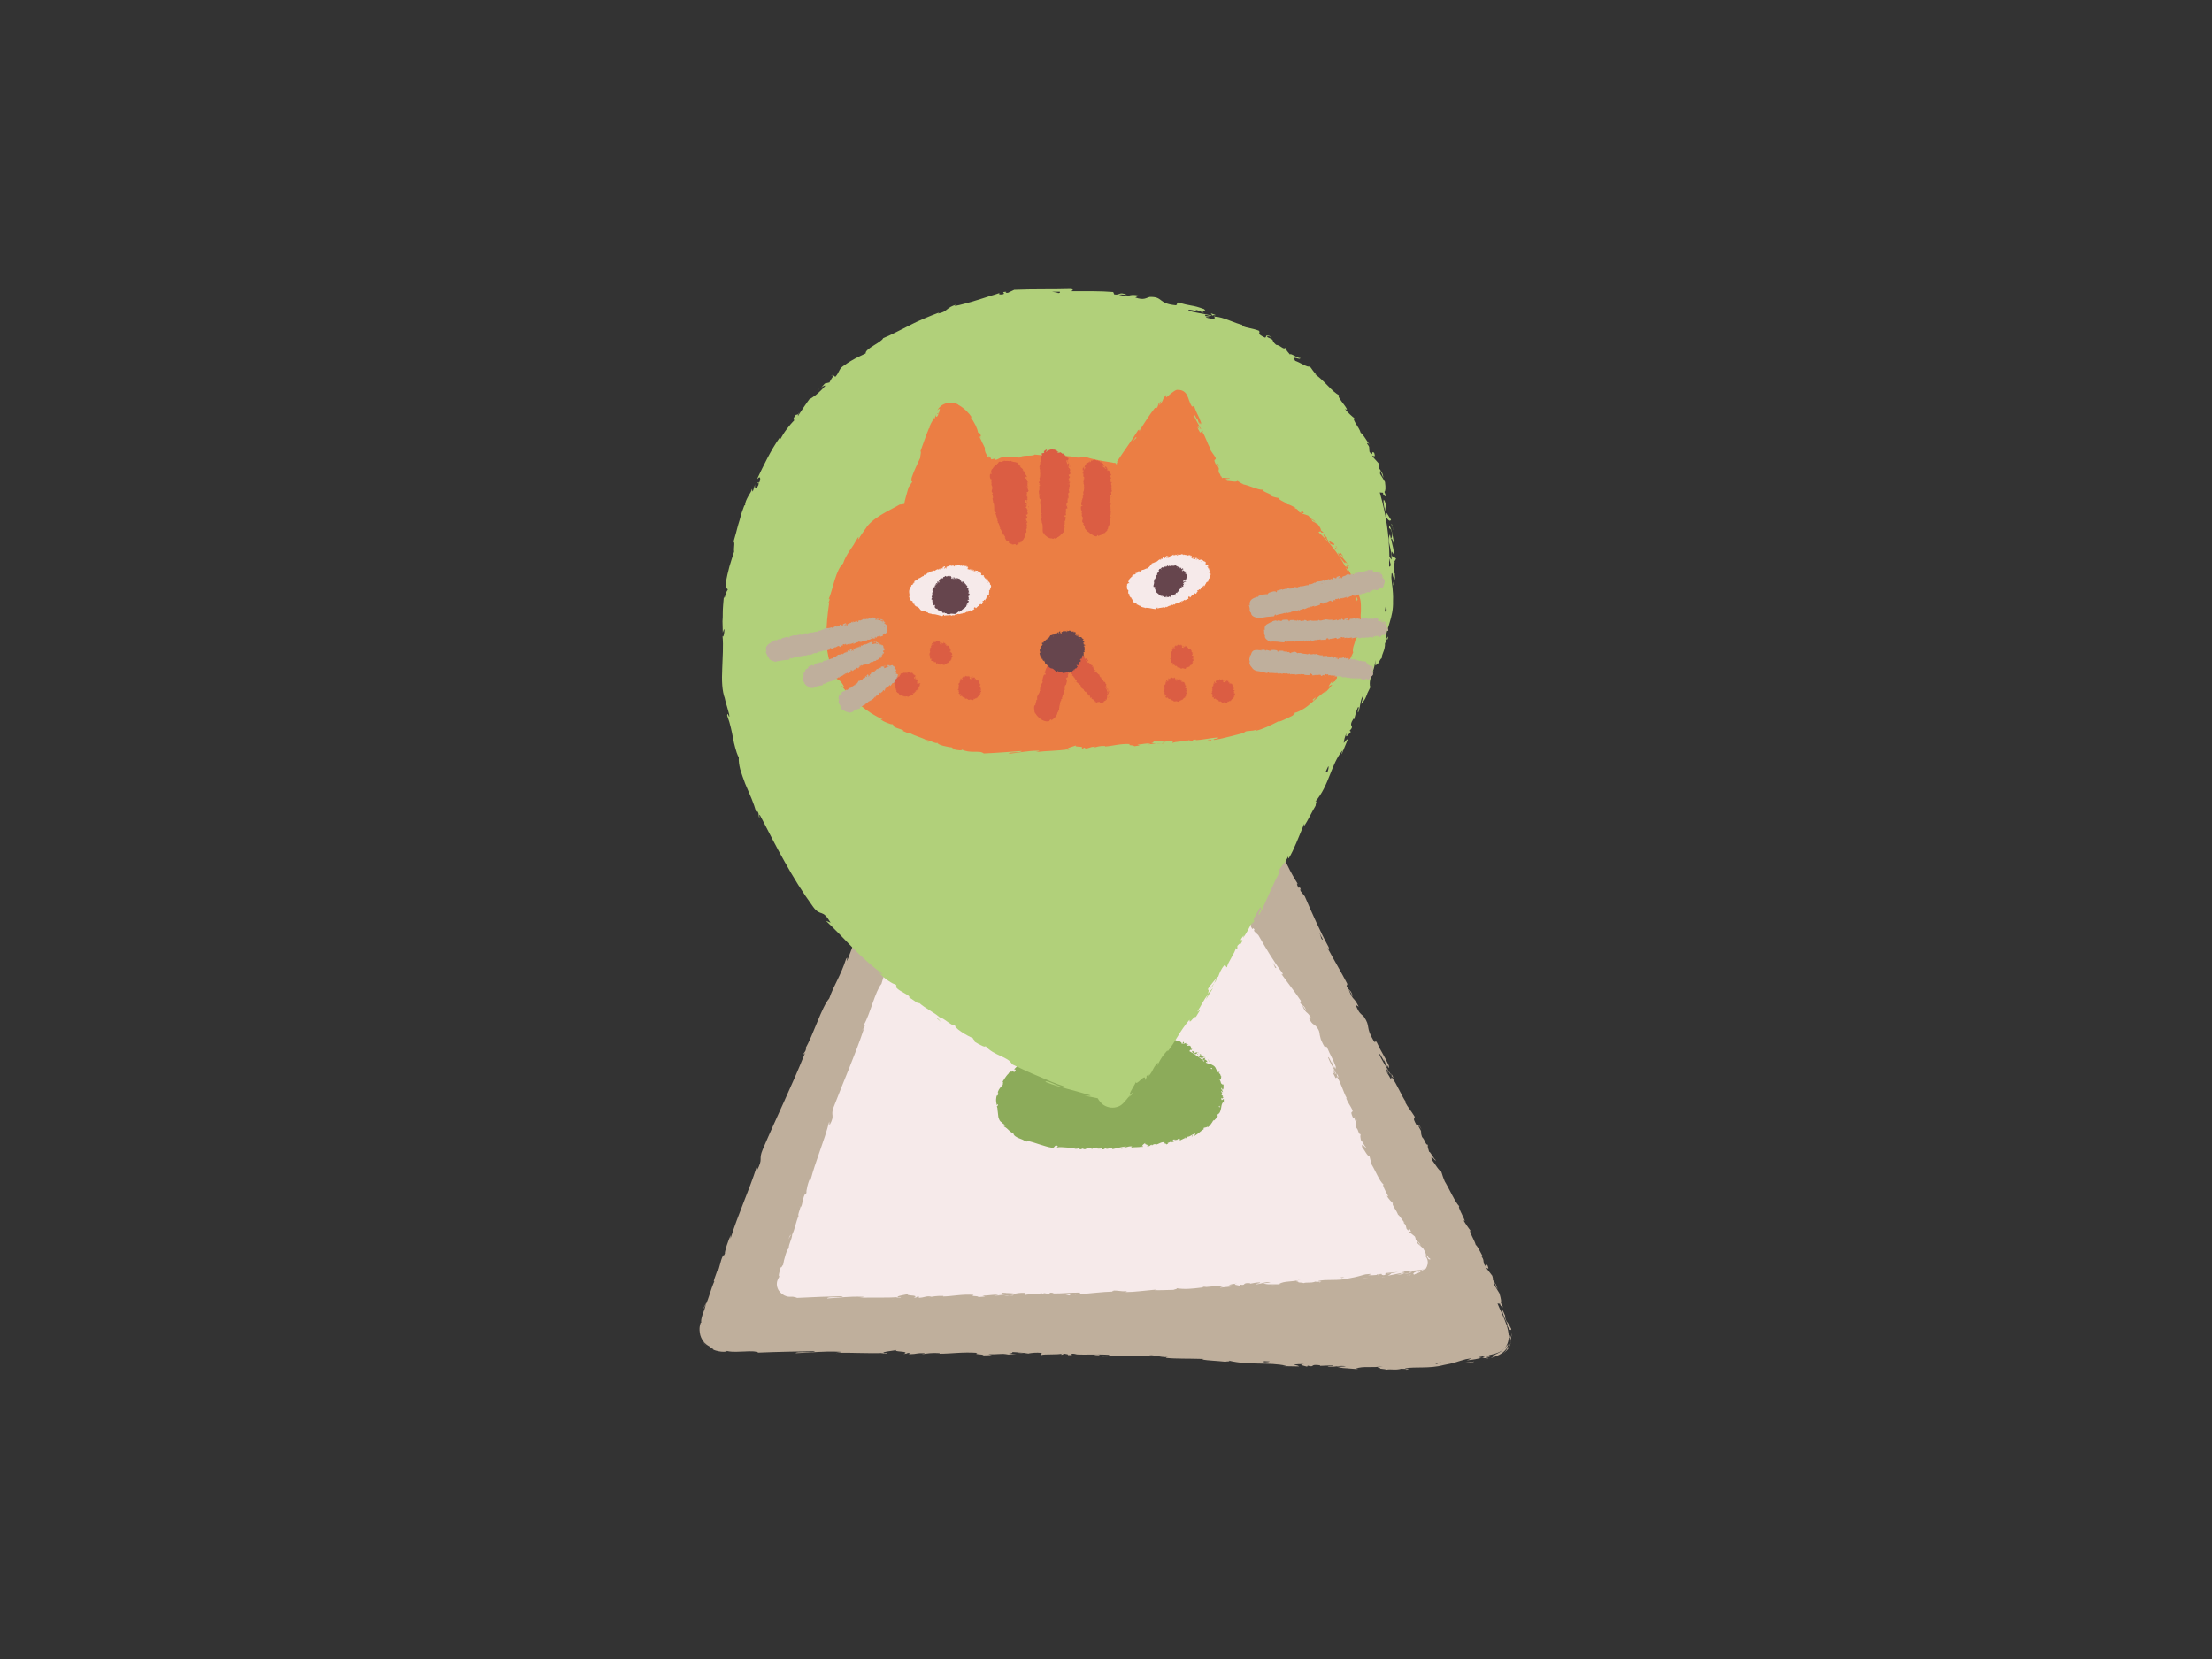 <svg version="1.1" id="Capa_1" xmlns="http://www.w3.org/2000/svg" x="0" y="0" width="800" height="600" viewBox="0 0 800 600" xml:space="preserve"><rect x="0" y="0" width="800" height="600" fill="#333333" stroke="none"/><g fill="#bfaf9c"><path d="M544.8 477.8c-.5-1.1-.6-2-.4-1.9-.3-.3-.6-1.8-1.2-2.2.3 1.6 1.1 3.4 2 5.2 0 .5-.2.1-.4 0 .7 1.2 1.4 2.8 1.8 1.8-.4-.7-.6-1.1-.8-1.5-.2-.4-.5-.8-1-1.4zM538 491.6c.4-.1.7-.2 1-.3-.3.1-.6.1-1 .3.1-.1.1 0 0 0zM531.7 445c-.1 0-.1.1 0 0 0 .2 0 .2 0 0zM537.4 491.7c-.3.1-.7.1-1 .2.5-.1.8-.2 1-.2zM503.3 389.3c.2-.4 1.6 2.3-.1-1 .1.5.1.8.1 1zM538 491.3c-.1.1-.3.2-.6.3.2-.1.5-.1.7-.1 0-.1 0-.1-.1-.2zM255.5 486.7c-.9-.8-1.5-1.8-1.5-1.8.6 1.2 2 2.4 3.4 3l-.6-.3c-.4-.2-.9-.6-1.3-.9zM408.9 293.4c-.3 0-.6 0-.8.1l.8-.1zM255.3 471.3l-1 2.1c.4-.5.7-1.1.9-1.7.1-.1.1-.3.1-.4z"/><path d="M546.3 483.2c-.1-.2-.1-.3-.2-.4 0 0-.1.7-.1 1.2 0-.1.1-.1.2-.1.1.1.2.4.2.8 0 1.2-.4 2-.8 2.4-.4.5-.7.6-.8.6 0 0 .2-.3.4-.7.2-.4.3-.8.3-.8-.4.3-.7.8-1.2 1.3s-1.1 1.1-1.8 1.5c-1.5.9-3.4 1.6-4.9 1.8l.6-.4c.1-.1.3-.2.4-.3 2.3-.5 4.8-1.1 6.1-3.2 2.8-4.3-1.4-11.2-3-15.2 0-.1-.1-.2-.1-.3.3 0 .6.2.9.1 0 .2.1.5.3.8l.8.5-.4-.8-.4-.8c.2-.4.1-1.3-.5-3.4 0 0-.4-.7-.9-1.5-.4-.7-.9-1.5-.9-1.5l-.1-1.1 1.2 2.6c-.3-1.6-1-2.4-1.7-3.4.1-.3 0-.8-.2-1.5l-2.1-2.7c.1-.5 1.2 1.1.4-1-1-1.3 0 1.6-1.3-.6-.4-1.6.1-1.3-1-2.9.1-.3.4 0 .8.6-.9-1.4-2-4-2.8-4.6-.4-1.7-2.6-5-1.9-5.2-.4-.4-1.8-2.4-2.6-3.8 2 2.1-2.5-5.2-1.4-4.9-1.6-1.5-3.7-6.6-5.7-9.7.1.2.4.5.5.8-.9-1.9-.9-2.5-1.4-3.8-.7 0-2.3-2.8-3.4-4.2-.6-2.6 1.4 1.1 1.5.1-.4.3-2.4-3.7-2.4-2.8-.5-1.9-.6-1.6-.5-2.7-.9.1-.9-1.6-2.1-2.8-.9-2.7.4-1-1.2-3.7-.4-1.4 1 .9 1 .9-1.4-2.8-1.2-1.1-1.8-1.5-1.8-3.3-.4-1.8-.7-3.1-1.2-2-2.5-3.4-3.3-5 0-.2-.1-.5.2-.2-1.5-2-3.3-6.6-5.1-8.9 0-.2-.1-.3 0-.4-.1.6-.3.8-.5.8-.6-1.3-1.5-2.2-1.4-2.8.4.8.6.8.8 1.1l-.8-1.3c-.1-1.5 1.1 1.7 1.5 1.5-1.5-2.5-3.4-5.3-4.2-7.4.3-.7 2.5 4.6 1.6 1.7l1.3 3.2c-.4-2.7.9 1.9.6-.7-1.9-4.1-2.5-4.4-4.4-8.5-.7-.8-.3.5-1-.3-3.3-5.5-1-5.1-3.7-9-.9-.9-1.7-1-2.9-4.2l1.1.7c-1.9-3.9-1.9-1.8-3.6-6.1.6.6 1.7 3 1.5 2.4-.9-2.9-1.3-1.7-2.3-3.8l.3-.7c-2.1-4.1-4.8-8.6-7.2-13.1.3.2.8.9.4-.3-3.1-5.7-6.1-12.5-8.6-18.3l-1.5-1.9c-.2-.5-.3-1 .1-.5-.9-2.3-.3 0-1-.9-.6-1.2-.6-1.8 0-1-1.2-1.9-2.7-4.4-4-7.2-1.4-2.8-2.7-5.7-3.6-7.8l.6.7c-.8-1.7-1.5-2.4-2.2-3.2-.7-.7-1.3-1.4-2.2-3l.5.5c-1.2-1.7-2.8-3.3-4.8-4.3-1.9-1.1-4-1.7-6-2s-3.9-.4-5.7-.5c-1.7-.1-3.4-.3-4.9-.5-1.1.7-7.7-.3-8.1.7-4.4-.4-3.2-.6-9.4-.7-1.7 0-2.4.7-4.5.9l-.1-.5-2.7.7-1.5-.5-1.9.2c.8 0 1.6.1 1.5.3-3 .4-7.3.1-7.4-.1l-7 .9c.1-.2.8-.3 1.5-.4-2.6.5-.3-.6-3.4.1.5.1-.2.3-.3.4-1.8-.2-5.7.2-8.6.6l.5-.4c-5.3.4-11 1.4-16.9 2.1 2.1-.1 1.7.5 0 .8l-.8-.4c-1.1.5 1.8 0-.4.7-2.2.2-1.6-.4-.3-.7l-2.6.6c-.2-.1.4-.3.6-.5-1 .5-4.7.1-6.1.9l-.2-.1c-5.8.9-8.5 1.4-13.3 2.5 0 .2-.5.4-1.1.7-.6.2-1.4.5-2.1.9-3.5.8-7.5 1.9-11.4 4.3-2.5 1.9-.6.8-1.6 1.8-.2-.1-1.2.5-1.9 1s-1.1.8-.4-.1c-1.9 1.6-3 2.9-4.1 4.3-1 1.4-2 2.9-3 5.5-.3.2-.5.5-.8.8.2-.2.4-.4.7-.5 0 0 0 .1-.1.1l.2-.2c.4-.2.7-.3.8-.3l-.3.3c-.7.4-1.3 1.1-1.6 1.6 0 .1-.1.1-.1.2l-.1.1-.2.2c-.1.1-.2.1-.2.1l.1-.3c-2.6 6.8-8.3 14.6-9.9 20.2l.1-.3-2.1 5.6c-1.2 2.5.4-1.6-.7.1-2 6.2-4.3 9.2-6.1 14.3-2.8 3.2-5.8 13.4-8.7 18.2l.4-.2c-.3 1.4-.8 1.5-1.3 2.5.3 0 .9-1.3.7-.4-4.5 11.3-10.2 22.9-15.1 34.4-1.8 4.2.4 3-2.3 8l.1-1.7c-2.8 8.8-6.9 17.5-9.5 26.1.1-.5-.1-.6.2-1.4-1 1.6-2.5 6.6-2.2 6.7-.5 1.3-.4.2-.8 1-.9 1.7-1.2 4.7-1.9 5.5-.1.1 0-.2 0-.5-.5 1.6-1.9 4.9-1.1 4-1.4 3.1-2 6.2-3.2 8.6-.1.9-.6 2.2-1.1 3.5-.4 1.3-.7 2.5-.4 2.9-.2-.1-.4.2-.5.9-.2.6-.3 1.6-.1 2.8.1 1.1.7 2.5 1.5 3.4.2.3.4.5.6.6.2.2.4.4.6.5.4.3.8.5 1.1.6-.4-.1 0 .2.5.5s1 .6.4.5c1.5.6 2.9.8 3.8.8s1.4-.1 1.2-.3c1.2.3 2.4.3 3.4.3s2.1-.1 3.1-.1c2-.1 3.8-.2 5 .4 7.2-.3 13.9-.4 20.4-.5-.2.7-7.2 0-6.9.7 6.2-.2 9.8-.8 15.9-.5 1.6.1-.9.3-1.4.4 6.2-.2 11.9.3 17.4 0 0 .1-.6.1-1.2.2 1.1 0 2.5.2 2.4-.2l-1.1.1c-1.7-.5 4.3-.9 4.5-1.2-1.9.9 5.4.3 2.5 1.5.7-.1 1.6-.2 1.4-.4 1.1.1 1.4.2.3.5 3.9-.1 2.5-.5 6-.4 0 .2-.7.2-1.1.4 1.8-.3 3.6-.6 6.5-.4-.2.1.1.2-.4.2 4.9 0 8.5-.7 14-.3-1.7.7 1.9.3 2.2.9l3-.1-1.2-.3c2.6.1 5-.3 7.2-.1l-2 .2h4.9l-2.8-.3c2.7-.3-.3-.8 3.2-.5-.7.1 2.6.1 4 .4 1.3-.2 2.7-.4 4.6-.2.5.2-.4.7-.1.8 1.3-.5 6.2 0 7.8-.6-.5.1-.6.4-.4.5l1.1-.4c1.2.2 1.4.2 1.2.5 3.7.1-1.1-.8 3.2-.4-.3 0-.2.1-.9.1 4.4.3 8.5-.1 12.5.2 1.2.6-3.5.1-2.2.6 5.8 0 12-.5 17.6-.1l-1-.1c.8-.8 4.1.6 7 .4-.7 0-.9.4-.7.3 3.8.4 7.8.2 13.7.4l-.7.2c2.2.4 5.9.5 8.4.8.7-.2 2.1 0 1.3-.4 7.4 1.8 14.4.4 21 1.9-.8 0-1.9.1-1.3.1l5.7.1c-.4-.4-.7-.3-1.9-.6.7-.2 2.3-.3 3.8-.2-2.6.1 0 .6 1.1.9-.2-.1.2-.2.1-.4 2.9.8.5-.7 4.6-.1l-.2.2c1.5 0 2.9-.2 4.6-.1.7.5-1.6.1-1.7.5 2.3.1 4.6-.7 6.6-.2-1 .1-2.4.1-3.4.1 2.3.6 2.5.5 4.2.6h-.2l3.9.3-1-.2c2.9-1.1 5.9-.1 9.8-.9-3.8.8-.6.4-.9.9 1 .1 2.5.3 2.1.4 1.8-.4 3.1.3 5.7-.4.1.2 2-.1 1.6.4 2.4-.3-.6-.2-.4-.5 3.6-.7 8.7.2 13.9-1.2 4-.7 5-1.3 8-2.1l1.8-.3c.2.2-1.5.7-1.5.7 2.3-.2 4-.5 6.1-1.1-.4.2.1.3.8.3 1.7-.4 1-.7 3.4-1.1-.3.3-.8.7-1.6 1.1 1-.3 2-.7 3.1-1.2 1-.5 2-1.3 2.7-2.3.3-.2.2.2-.2.7-.3.5-.9 1-1.3 1.3.6-.4 1.2-.9 1.8-1.6.3-.3.5-.7.7-1.1s.4-.8.4-1.2c0-.2.1-.4.1-.6s0-.4.1-.5v-.9c-.1-.2-.1-.4-.2-.6zM480 342.9l.7 1.4c-.2-.4-.4-.7-.7-1.4zm-1.6-3.2c0 .3-.3.1-.6-.4.2.3-.3-1.1-.6-2 .3.7.7 1.6 1.2 2.4zM321 318.9s0 .1-.1.1l.1-.1zm136.1 173.8c-.1-.1-.1-.3 0-.4.7 0 1.4.1 2.1.1-.2.2-.8.3-2.1.3zm61.6.3c.8-.1 1.7-.2 2.5-.3-.2.1-.6.3-1.6.6 0 0-.4-.1-.9-.3zm18.5-2.5c-.7.3-1.5.6-1.5.6-.4 0-.7-.1-.7-.3 1-.2 2-.4 2.9-.6-.1.1-.4.2-.7.3zM259.5 459.1c0-.2.1-.3.1-.4 0 .1-.1.2-.1.4zM339.7 489.4h-.3.3z"/><path d="M546 484c0 .1-.1.2-.1.4.1 0 .1-.2.1-.4zM397.5 294.1h.2c0-.1-.1 0-.2 0zM397.8 294c.2 0 .3-.1.5-.1-.3.1-.4.1-.5.1zM415 292.9l.1.1.5-.1zM472.8 494.2c.1 0 .2.1.4.1 0 0-.2 0-.4-.1zM487.5 494.9l2.1.2c-.9-.1-1.5-.1-2.1-.2zM498.9 495.3c.1-.1.2-.1.2-.2l-.2.2zM318.5 489.4h-.4c-1 .1-.3.1.4 0zM372.2 489.3c-.6.1-1.1.1-1.7.2 1 0 1.7 0 1.7-.2zM257.8 488.1c-.1-.1-.3-.1-.4-.2-.1 0 .4.2.4.2zM368 489.4c1 .1 1.8.1 2.5.1-.8-.1-1.7-.1-2.5-.1zM547 484.4s-.1 0 0 0l-.1.7.1-.7zM546.9 484.3v-.7.7zM546.7 482.2s.1.4.1.7c0 .2 0 .4.1.5v.2c0-.5 0-1.1-.2-1.4zM533.1 492.3l-.1.2c.1-.1.1-.1.1-.2zM532.9 492.6l.1-.2c-.7.4-3.4.2-4.4.7 1.1-.1 2.8-.1 4.3-.5zM397.1 490.4l.7-.4-2.2.1z"/></g><g fill="#f6eaea"><path d="M516.3 454.8c-.1-.2-.3-.4-.4-.5l-.2-.2c.1-.4-.1-1.1-1-2.6l-2-1.8-.2-.9s.3.4.7.9c.3.4.7.9.7.9-.5-1.2-1.2-1.7-1.9-2.3 0-.3-.1-.7-.3-1.1l-2.1-1.7c.1-.4 1.2.6.3-.9-1-.8.1 1.4-1.2-.2-.4-1.3 0-1.1-1.1-2.2 0-.3.3-.1.7.4-1-1-2-2.9-2.7-3.3-.4-1.4-2.5-3.8-1.8-4.1-.4-.3-1.7-1.7-2.3-2.8.9.8.4-.2-.3-1.4-.6-1.2-1.3-2.6-.8-2.6-1.5-1.1-3-5.2-4.6-7.7.1.1.4.4.4.6-.6-1.5-.6-2.1-.9-3.1-.7.1-1.8-2.3-2.7-3.4-.2-2.1 1.2.9 1.5 0-.5.3-1.8-3.1-1.9-2.3-.2-1.6-.3-1.3-.1-2.3-.9 0-.6-1.3-1.6-2.4-.4-2.3.5-.8-.6-3.1-.2-1.2.9.8.9.8-.9-2.4-1-.9-1.5-1.3-1.2-2.8-.1-1.5-.1-2.6-.8-1.7-1.8-2.9-2.3-4.3.1-.1 0-.4.2-.1-1.1-1.7-2.1-5.6-3.5-7.6v-.3c-.1.5-.4.6-.6.6-.4-1.1-1.1-1.8-.9-2.4.3.7.4.7.7.9l-.6-1.1c.1-1.2.8 1.5 1.2 1.3-1-2.1-2.5-4.5-3.1-6.2.4-.6 1.8 3.8 1.3 1.4 0 0 .2.7.4 1.3.2.7.4 1.3.4 1.3 0-2.3.6 1.6.7-.6-1.3-3.5-1.8-3.7-3.2-7.1-.6-.6-.3.4-.9-.2-.7-1.1-1-2-1.3-2.6-.2-.7-.3-1.1-.4-1.6-.1-.9-.1-1.7-1.4-3.2-.8-.7-1.6-.7-2.6-3.2l1 .5c-1.7-3.1-1.8-1.3-3.3-4.7.6.4 1.6 2.3 1.4 1.8-.8-2.3-1.2-1.3-2.2-2.9l.3-.6c-2.1-3.2-4.7-6.4-7.1-9.8.3.1.8.6.4-.3-3.2-4.2-6.2-9.3-8.7-13.7l-1.4-1.3c-.2-.4-.3-.8.1-.5-.9-1.7-.3.1-1-.6-.6-.9-.6-1.4-.1-.9-2.2-2.7-5.9-7.9-7.1-11.4l.5.6c-.6-1.3-1.2-1.9-1.7-2.5s-1-1.2-1.4-2.5l.3.4c-.4-.8-.8-1.7-1.2-2.5-.4-.9-.7-1.7-1.1-2.6-.2-.4-.4-.9-.6-1.3l-.1-.3c-.1-.1-.1-.3-.2-.4-.1-.3-.3-.5-.5-.8-.1-.1-.2-.2-.3-.4-.1-.1-.2-.3-.4-.4l-.9-.6c-.6-.3-1.3-.4-2-.4-.6 0-1.2.1-1.8.1-.6 0-1.1.1-1.7.1h-3.1c-.8.8-6.1.3-6.4 1.3-3.6-.1-2.6-.4-7.6-.3-1.3.1-1.9.8-3.5 1l-.1-.5-2.2.7-1.2-.5-1.5.3c.6 0 1.3.1 1.2.3-2.4.5-5.9.2-6-.1l-5.6 1c.1-.2.6-.3 1.2-.4-2.1.5-.2-.6-2.8.1.4.1-.2.3-.2.4-1.4-.2-4.6.1-6.9.5l.4-.4c-4.2.3-8.9 1-13.6 1.4 1.7 0 1.4.6 0 .8l-.6-.5c-.9.4 1.5.1-.3.6-1.8.1-1.2-.5-.2-.8l-2.1.4c-.1-.1.4-.3.5-.5-.8.4-3.8-.2-5 .5l-.1-.1c-4.7.4-6.9.9-10.6 1.2 0 .5-1.5.5-2.6.9-2.8 0-5.8-.4-9-.9-2.3-.2-.7.3-1.8.3 0-.2-.9-.5-1.4-.7-.6-.2-.9-.4-.1-.3-.3-.1-.6-.1-.8-.2-.3-.1-.8-.2-1.2-.2-.7 0-1.3.1-1.8.3-.6 0-1.3.2-1.9.4-.8.3-1.5.9-2 1.7l-.3.6c-.1.2-.2.5-.2.6l-.3.9c-.2.7-.5 1.4-.7 2.2.4-.5.7-1 .7-.7-.3.9-1 1.9-1.1 1.7l.1-.2c-1.6 5.6-6.1 12.1-7 16.7l.1-.3-1.3 4.7c-.9 2 .2-1.4-.7.1-1.2 5.1-3 7.6-4.1 11.8-2.3 2.7-4.1 11-6.4 14.9l.4-.1c-.1 1.2-.6 1.3-1 2 .3 0 .7-1.1.6-.4-3.1 9.3-7.3 18.8-10.9 28.2-1.3 3.4.7 2.5-1.5 6.6l-.1-1.4c-1.8 7.2-5 14.3-6.8 21.4 0-.5-.1-.5.1-1.2-.9 1.3-1.8 5.4-1.5 5.5-.4 1.1-.4.2-.7.8-.7 1.4-.8 3.8-1.4 4.5-.1.1 0-.1 0-.4-.3 1.3-1.4 4-.7 3.3-1.1 2.5-1.4 5-2.4 7 0 1.5-1.7 4.4-1.1 5-.7-.4-2 4.4-2.2 6.1 0-.6-.7 1.4-.8.6-.6 1.9-1 3.6-.5 3.4-.3.5-.5.9-.7 1.4-.5 1.3-.2 2.8.5 3.8s1.7 1.7 2.7 2c.5.2 1.1.2 1.5.2h.9c.6.1 1.1.2 1.5.4 5.8-.3 11.2-.5 16.5-.6-.2.7-5.8 0-5.6.8 5-.3 7.9-.8 12.8-.6 1.3.1-.7.3-1.2.4 5-.3 9.6.1 14-.3 0 .1-.5.1-.9.2.9 0 2 .1 1.9-.2l-.9.1c-1.4-.5 3.5-1 3.6-1.3-1.5 1 4.4.2 2 1.5.6-.1 1.3-.2 1.2-.5.9.1 1.1.2.3.5 3.1-.2 2-.6 4.8-.6 0 .2-.6.2-.9.4 1.4-.3 2.9-.6 5.3-.5-.1.1 0 .2-.3.2 4-.1 6.8-.9 11.2-.6-1.3.7 1.5.2 1.8.8l2.4-.2-1-.3c2.1 0 4-.5 5.8-.3l-1.6.3 4-.2-2.3-.2c2.1-.4-.2-.8 2.6-.6-.6.1 2.1 0 3.2.3 1-.2 2.1-.4 3.7-.3.4.2-.3.7 0 .8 1-.5 5-.2 6.3-.8-.4.1-.4.5-.3.5l.9-.4c1 .1 1.1.2 1 .4 3 0-1-.8 2.6-.5-.3 0-.1.1-.7.2 3.5.1 6.8-.4 10-.3 1 .6-2.8.2-1.7.7 4.7-.3 9.6-1 14.2-1.1h-.8c.6-.9 3.4.3 5.6-.2-.6.1-.7.5-.6.4 3.1 0 6.3-.5 11-.9l-.6.2c1.8.1 4.8-.1 6.8-.1.6-.3 1.7-.3 1-.6 6.1 1 11.5-1.3 17-.5-.6 0-1.5.3-1 .3l4.6-.5c-.4-.4-.6-.2-1.6-.4.6-.3 1.9-.5 3-.6-2 .4.1.6 1 .8-.2-.1.1-.3.1-.4 2.4.5.4-.8 3.7-.5l-.2.2c1.2-.2 2.3-.5 3.6-.5.6.4-1.3.3-1.4.7 1.9-.1 3.6-1.1 5.3-.7-.8.2-1.9.2-2.7.4 1.9.4 2.1.3 3.4.3h-.1 3.2l-.8-.1c2.2-1.3 4.7-.6 7.8-1.6-3 .9-.5.4-.7 1 .8.1 2 .1 1.7.3 1.4-.5 2.5.1 4.5-.6.1.2 1.6-.1 1.3.3 1.9-.3-.5-.2-.3-.5 2.9-.8 7 .1 11.2-1 2.9-.5 3.9-.9 5.8-1.4.7-.1 1.5-.1 2.2-.2-.1.2-1.2.5-1.2.5 1.9.1 3.3-.1 5-.4-.3.2 0 .3.6.4 1.4-.2.9-.7 2.8-.6-.3.2-.7.5-1.3.8 1.6-.3 3.2-.7 4.9-1 .5.2-1 .5-1.6.7 1.9-.3 5-.6 5.5-1.1h-.9c.2.1 0 .4-.4.5-1.6.5-2.4 0-2.5-.1l1.2-.2c-1.3-.8-4.9.5-7.3.7l.6-.5c4.1-.3 8.1-.7 12.2-1.1 2.6-.2 3.6-2.9 2-4.9l-.2-.2c.3-.1.6-.1.8-.2l.4.8.8.6c-.7.3-.9-.2-1.1-.6zm-53.1-102.5c.3.4.5.8.7 1-.1-.2-.3-.5-.7-1zm-1.6-2.3c0 .2-.3.2-.6-.3.2.2-.3-.9-.7-1.6.4.6.9 1.2 1.3 1.9zm-26.5 115.5c-.1-.1-.1-.3-.1-.4.6 0 1.1-.1 1.7-.1-.1.2-.6.4-1.6.5zm50.2-3.3l-.5-.2c.5 0 1-.1 1.4-.1-.1 0-.4.1-.9.3zm13.1-1c-.2-.1-.5-.2-.5-.3.6-.1 1.3-.1 1.9-.2l-1.4.5z"/><path d="M515.1 458.6c-.3.3-.6.6-.9.8l-1.2.6c-.4-.1 0-.3 0-.4-1.1.4-2.4.9-1.6 1.4.5-.3.9-.4 1.2-.5s.9-.3 1.4-.8c1-.5 1.6-1.1 1.6-.8.1-.2.4-.6.5-1.1.2-.5.2-1 0-1.3-.1.8-.5 1.5-1 2.1zM500.2 462c.3-.1.6-.1.8-.2-.2 0-.5.1-.8.2 0-.1 0 0 0 0zM503.7 434.9c.1.1.1.1 0 0zM499.7 462c-.3 0-.5 0-.8.1.4-.1.6-.1.8-.1zM483.6 388.3c0 .4 0 .7-.1.9.2-.3 1.2 1.9.1-.9zM500.2 461.7c-.1.1-.2.2-.5.2.2 0 .4 0 .6-.1l-.1-.1zM281.9 458.2l.9-2.5c-.3.7-.6 1.6-.9 2.5zM406.7 312.3c-.2 0-.5 0-.6.1l.6-.1zM285.9 446.5l-.8 1.7c.3-.4.5-.9.8-1.3v-.4zM340.4 469.4h-.3.3zM508.7 460.4h.3c-.1 0-.2-.1-.3 0zM397.7 313c.1 0 .3-.1.4-.1-.1 0-.3 0-.4.1zM289 436.5c0-.1.1-.3.1-.4-.1.2-.1.3-.1.4zM397.5 313h0zM411.6 311.6v.1l.4-.1zM447.7 465.3c.1 0 .2.1.4.1 0 0-.2 0-.4-.1zM459.6 464.7l1.7.1c-.7-.1-1.2-.1-1.7-.1zM468.8 464.3c.1-.1.1-.2.2-.2l-.2.2zM323.3 469.8h-.4c-.7.1-.2 0 .4 0zM366.6 468.3c-.5.1-.9.2-1.4.2.8.1 1.4.1 1.4-.2zM281.8 458.5c0-.1.1-.2.1-.3l-.1.3zM363.2 468.6c.8.1 1.4 0 2 0-.6-.1-1.3-.1-2 0zM508.8 461.4s0-.1 0 0h-.4.4zM509.3 461.2c-.2 0-.4 0-.5.1l.5-.1zM510.3 461l-1 .2c.4 0 .8 0 1-.2zM496.3 462.1l-.1.2s0-.1.1-.2zM492.6 462.5c.9 0 2.2.2 3.4 0l.1-.1c-.5.2-2.7-.3-3.5.1zM386.7 468.5l.6-.4-1.9.2z"/></g><g fill="#8cab5a"><path d="M431.1 380.2c.1.6.5.8 1.1.8 0 .2-.1.2-.2.3.4 0 1-.2 1.1-.8-.6.3-.5 0-1.2.4-.3-.1-.3-.4-.2-.6-.2 0-.3-.4-.6-.1zM435.9 382.4c-.1 0-.2-.1-.3-.1 0 .1.1.1.3.1-.1.1-.1 0 0 0zM424.8 375.6s.1 0 0 0zM435.9 382.6c.1 0 .1.1.2.2 0-.2-.1-.2-.2-.2zM409.6 374c.1.1.1.3.2.4-.1-.3.7-.3-.2-.4z"/><path d="M435.7 382.6c.1-.1.2-.1.2-.1l-.1-.1c-.1.1-.1.2-.1.2zM398.3 415.7l-.8-.1c.2.1.5.1.8.1zM374.3 381.4l.1-.1-.1.1zM395.2 415.7c-.1-.2-.3-.3-.4-.3l-.1.1.5.2zM372 382.7s.1-.1.1-.2c0 .1 0 .1-.1.2z"/><path d="M441.9 397.9c-.2-.2-.3-.6-.2-.9.2.6.6.1.8-.2-.1 0-.2-.1-.4-.1.7-.7-.7-.2-.2-1.1l.2.1c-.1-.4-.4-.7-.4-1.1.4-.2.2.4.6.4 0-.3-.2-.6-.4-.8-.2-.3-.3-.5-.1-.8.2.2.2.6.4.8.4-.6.3-.7.3-1.1v-.2-.4-.5l-.1.3c-.7-.2-.8-.5-.9-.9s-.2-.8-.8-1.1c1 .6.4 0 .9-.2 0-.3 0-.7.2-.7-.6-.2-.1-.9-.9-1.2.1-.1-.2-.4.2-.6-.4-.5-.2.3-.4.3-.5-.3-.6-.8-.9-1.3-.2-.6-.6-1.1-1.3-1.4-.9-.6-1.4-.4-2.2-.8l-.2-.2c0-.3.6-.1.6-.1-.2-.6-.6-.8-1.1-1 .2 0 .2-.2.2-.4-.4-.2-.6.3-.9-.3.2-.1.5-.2.7-.2-.5-.2-1.1-.3-1.6-.4.1-.3.5-.2.8-.2-.5-.3-1.4-.7-1.8-.4l.2.3c-.2-.1.1-.4.3-.4.6 0 .5.5.4.7l-.4-.1c-.2 1 1.3.7 1.8 1.3l-.5.3c-1.5-1.2-3-2.2-4.6-3.1h-.1c.2-.2.3-.4.5-.6 0 .1.1.1.2.2l.4-.4-.5-.1c.1-.3.1-.7-.3-1.1h-1l-.1-.5.6.3c-.2-.5-.6-.3-.9-.3 0-.2 0-.4-.1-.5 0 0-.3.1-.5.2-.3.1-.5.2-.5.2 0-.3.6-.4.1-.8-.5.2.1.8-.6.7-.2-.5 0-.7-.6-.6 0-.2.2-.3.4-.3-.5.1-1.1-.3-1.4 0-.2-.5-1.4-.4-1.1-1-.2.1-.9.3-1.2.2.9-.6-1.4-.4-1-1.3-.7.6-1.9-.1-2.9.2.1-.1.2-.2.3-.1-.5-.2-.6-.4-.9-.6-.2.6-1 .7-1.4 1-.6-.7.5-.7.3-1.3 0 .5-1.2.4-1 .9-.4-.4-.4-.2-.6-.8-.1.8-.5.1-.9.6-.7-.4-.1-.8-.9-.6-.4-.3.3-.5.3-.5-.8 0-.4.6-.6.9-.9.2-.4-.5-.7-.8-.6.1-1 .7-1.5.7 0-.1-.1-.1 0-.3-.3.2-.8.3-1.2.3h-.3s-.1 0-.1.1h-.2c-.1 0-.2.1-.3.1 0-.1-.1-.1-.1-.2.1.3 0 .6 0 .8-.3 0-.7.3-.7-.1.2 0 .2-.1.4-.2l-.4.1c-.2-.6.5-.1.6-.5-.7.1-1.6.5-2.1.2-.1-.6 1.3-.1.6-.6l.8.3c-.5-1 .5.1 0-.9-1.1-.3-1.3.1-2.4-.1-.3.3 0 .5-.2.8-1.6.4-1.2-1.5-2.3-.8-.3.4-.4 1.1-1.2.7l.3-.6c-1.1-.1-.6.9-1.7.5.2-.2.8-.2.7-.3-.7-.5-.5.4-1.1.4l-.1-.6c-1.1.1-2.4.6-3.6.8.1-.2.3-.4-.1-.5-1.6.4-3.4.4-5 .3 0 0-.1.1-.2.3-.1.1-.2.3-.2.3-.1 0-.3-.2-.2-.3-.6-.1 0 .3-.2.6-.3.1-.5-.2-.3-.4-1 .6-2.7 1.6-3.9 1.4l.2-.2c-.9 0-.6 1.2-1.5 1l.1-.1c-1.9.4-3.6 1.5-5.2 1.5 0 .7-1.8.5-1.5 1.4-1.2.1-1-.3-2.5.2-.4.2-.2.8-.6 1.2l-.3-.4-.3.8-.6-.3-.3.3c.2-.1.5 0 .5.1-.5.6-1.7.6-1.9.4 0 0-.3.3-.6.7-.3.3-.6.7-.6.7-.1-.1 0-.3.1-.5-.4.6-.4-.5-.8.4.2 0 .1.3.2.4-.5 0-1.3.5-1.8 1.1l-.1-.4c-1.1.7-2.1 1.8-3.1 2.8.5-.2.8.3.5.6l-.5-.3c0 .4.5-.2.3.5-.4.3-.7-.2-.6-.5l-.4.6c-.1-.1-.1-.3-.2-.4 0 .4-1.2.5-1.1 1.2l-.1-.1c-1 1.1-1.3 1.8-2 2.8.4.3 0 .6.1 1.1-.6.7-1.4 1.4-1.8 2.6-.1.8.3.4.4.8-.4-.1-.7 1.1-.8.4-.3 1.4-.4 1.8 0 3.6.2-.2.2-.4.4-.3.1.3-.1.7-.4.7v-.1c.2.5.3 1 .3 1.6.1.5.1 1.1.2 1.7 0 .3.1.6.1.8.1.3.2.5.3.8.2.5.5.8.9 1h-.1s.3.3.6.5.7.5.7.5c.4.6-.5-.1-.4.5.8.4 1.3.9 1.8 1.4.2.2.5.5.7.6.3.2.5.4.9.5.1.8 1 1.3 1.9 1.7.9.4 1.9.6 2.5 1.3v-.3c.4-.2.4.3.6.5 0-.2-.3-.4 0-.5 1.5.3 3 .8 4.5 1.3.8.2 1.5.5 2.3.7.7.2 1.5.4 2.2.5 1.1.2.8-1.4 2.1-.6l-.4.5c2.3-.4 4.5.4 6.7 0-.1.1-.1.3-.4.3.4.4 1.7.1 1.7-.2.3.1.1.3.3.5.4.3 1.2-.5 1.4-.1 0 .1-.1.1-.2.2.3-.2 1.4.1 1.1-.4.8.2 1.5-.2 2.2.1.4-.5 1.4.3 1.5-.5-.1.7 1.4.6 1.9.3-.2.2.4.2.2.5.6 0 1.1-.2 1-.5 1.1.9 2.1-.7 2.8.4 1.7-.4 3.3-.8 4.8-1 0 .7-1.7.1-1.6.9 1.4-.4 2.3-1 3.7-.9.4.1-.2.3-.3.5 1.5-.4 2.8 0 4.1-.5 0 .1-.1.2-.3.2.3 0 .6.1.6-.3l-.2.1c-.4-.5 1-1.1 1-1.3-.4 1 1.3.2.7 1.4.2-.1.4-.2.3-.5.3 0 .3.2.1.4.9-.2.6-.6 1.4-.6 0 .2-.2.2-.2.4.4-.4.8-.7 1.5-.6 0 .1.1.2-.1.2 1.2-.2 2-1.1 3.3-.9-.3.8.5.2.6.8l.7-.3-.3-.2c.6-.1 1.1-.6 1.7-.5l-.4.3 1.2-.3-.7-.1c.6-.4-.2-.7.6-.7-.2.1.6-.1 1 .2.3-.3.5-.5 1-.5.2.2.1.7.2.8.2-.6 1.4-.5 1.6-1.2-.1.2 0 .5.1.5l.1-.5c.3 0 .4.1.4.3.9-.2-.5-.7.6-.7-.1.1 0 .1-.2.2.5-.1 1-.3 1.4-.6.4-.2.9-.5 1.4-.6.5.4-.7.5-.2.8 1.3-.7 2.4-1.9 3.6-2.6l-.3.1c-.3-.8 1.1-.2 1.4-1-.1.2.1.5.1.4.4-.3.8-.6 1.1-1.1.2-.2.3-.5.5-.7.2-.3.3-.6.5-.9v.3c.3-.1.5-.4.8-.7.2-.3.5-.6.7-.8-.1-.3.1-.6-.3-.6.5-.2.9-.6 1.1-1s.3-.8.4-1.3c.2-.9.1-1.7.9-2.4 0 .2.1.5.1.4v-.2-.5-.7c-.5.1-.3.2-.7.4zm-3.5-11.6l-.2.4c-.1-.1-.2-.3-.4-.4.2-.1.3-.1.6 0zm-2.8-2.8c0 .1-.1.3-.2.4-.2-.2-.4-.3-.5-.4h.7zm-38.1-9.1c-.1 0-.2 0-.4.1.2-.1.3-.1.4-.1zm-1.2.2c.1.2 0 .3-.1.3.1-.1-.3-.2-.5-.3h.6zm44.5 25.7c.1-.2.1-.3.2-.4.1.1.2.2.2.6-.1-.1-.3-.1-.4-.2z"/><path d="M375.7 380.4v.1l.1-.2zM442.5 396.8s.1 0 .1-.1l-.1.1zM442.5 392.5v0zM441.8 390.2h-.2.2zM412.7 414.8h-.1c-.3.1-.1.1.1 0zM425.3 412.1c-.1.1-.2.2-.4.3.3 0 .5 0 .4-.3zM398.4 415.7z"/><path d="M425 412.4c-.2 0-.4 0-.6.1.2.1.4.1.6-.1zM433.8 380.8s-.1 0 0 0l.1.1-.1-.1zM433.7 380.8h-.2c.1 0 .2.1.2 0zM433.2 380.7l.3.1c0-.1-.1-.2-.3-.1zM437.5 384.1c-.2-.2-.3-.7-.6-.9l-.1.1c.3-.1.4.8.7.8zM431.3 411v-.4l-.4.3z"/></g><g><g fill="#b1d07a"><path d="M501.4 183.1c-.3-.4-.3-1.9-1-2.4-.1.8 0 1.7.2 2.6.2.9.5 1.9.9 2.9-.1.5-.4.1-.6 0 .7 1.3 1.6 2.8 2.2 1.8-1-1.3-.8-1.6-2-2.9-.2-1.2 0-2.1.3-2zM504.5 202.2c0-.4-.1-.8-.2-1.1 0 .3.1.7.1 1l.1.1zM489.7 151.2c-.1 0-.1.1-.1.1.1.1.2.1.1-.1zM504.4 202.8v1c.1-.4.1-.7 0-1zM438.6 114.2c-.2-.6 2.9.3-.7-.9.3.4.5.7.7.9zM504.1 202.2c.2.1.3.3.3.6 0-.2 0-.5-.1-.7 0 0-.1-.1-.2.1zM351.3 376.9l-2.7-1.9c.7.5 1.7 1.2 2.7 1.9zM296.4 140.5c-.2.2-.4.4-.5.6l.5-.6zM340.3 369.6c-.4-.5-.8-1-1.3-1.4-.1 0-.3-.1-.4-.1l1.7 1.5z"/><path d="M503.3 199.4c.3.4.7.9 1 1.7-.1-1-.3-2.1-.5-3.1s-.5-2.1-.7-3.1c.4-.6.7 1.2 1.1 2-.2-1.2-.4-2.8-.7-4.1-.3-1.3-.7-2.4-1.1-2.8v1.2c.1-.3.5 0 .7.5.8 2 .1 3-.1 3.1l-.3-1.5c-.6.9-.5 2.4-.1 4 .2.8.4 1.7.5 2.6.1.9.2 1.7.2 2.5l-.8-1c-.1-7.7-1.2-15.3-3.4-23 0-.1-.1-.2-.1-.3.4 0 .8.1 1.2.1 0 .2 0 .5.2.9l1 .6-.7-1.8c.4-.4.5-1.4.2-3.6 0 0-.1-.2-.3-.5-.2-.3-.4-.7-.6-1-.5-.7-.9-1.5-.9-1.5l.1-1.2 1.1 2.7c-.1-1.7-.9-2.6-1.6-3.5.2-.4.2-.9 0-1.6l-2.4-2.7c.2-.6 1.4 1 .7-1.2-1.2-1.2-.2 1.8-1.7-.4-.3-1.7.3-1.5-.9-3 .1-.4.5-.1 1 .5-1.1-1.4-2.4-3.9-3.3-4.4-.4-1.8-3.2-4.8-2.3-5.3-.5-.3-2.4-2-3.4-3.3 2.8 1.5-3.6-4.8-2.1-5-2.3-.9-5.5-5.5-8.8-7.6.2.1.6.2.8.5-1.5-1.6-1.7-2.2-2.6-3.3-.4.3-1.3-.1-2.3-.6s-2.1-1.1-3-1.4c-1.5-2.4 1.9.1 1.9-1.1-.2.3-1.2-.2-2.1-.7s-1.8-.9-1.6-.4c-1.3-1.6-1.2-1.2-1.6-2.5-1 .8-1.7-.9-3.5-1.1-2.2-2 0-1.4-3-2.7-1.2-1.1 1.6 0 1.6 0-2.9-1.6-1.8 0-2.6.1-1.7-.8-2.1-1.2-2.1-1.5s.3-.5-.1-1c-2.3-.9-4.3-.9-5.9-1.7-.1-.2-.4-.4.1-.4-2.6-.4-7-2.9-10.1-3-.2-.1-.3-.3-.3-.3.3.6.2 1.1 0 1.3-1.4-.5-2.7-.3-3-1 .8.3 1 .1 1.4 0l-1.5-.2c-1-1.2 2 .4 2.2-.2-2.9-.7-6.3-1-8.4-1.8-.2-1 5.1 1.2 2.4-.4l1.6.6c.8.3 1.6.7 1.6.7-2.2-2.1 2 .7.1-1.4-2.2-.8-3.4-1.1-4.7-1.3-1.3-.2-2.5-.5-4.7-1.1-1.1.2.2.7-.9 1-3.2-.3-4.4-1.1-5.3-1.8-.9-.7-1.7-1.3-4.1-1.2-1.3.3-2 1.3-5.2.2l1.3-.7c-4.4-.8-2.7.9-7.2-.3.9-.3 3.5.2 2.8 0-2.9-1.2-2.2.2-4.5-.1l-.4-.9c-4.7-.4-10-.3-15.2-.3.3-.2 1.2-.5 0-.8-6.6.2-14.1 0-20.6.3l-2.3 1.1c-.6.1-1.1-.2-.5-.4-2.5.1-.1.5-1.2.9-1.4.3-1.9-.1-1.1-.5-1.1.4-2.4.8-3.8 1.2-1.4.5-2.9.9-4.4 1.4s-3 .9-4.5 1.3c-1.4.4-2.8.7-3.9.9l.8-.5c-1.8.4-2.6 1.1-3.4 1.7-.8.7-1.6 1.2-3.3 1.5l.5-.4c-1.8.7-3.7 1.4-5.5 2.2l-2.7 1.2c-.9.4-1.8.9-2.6 1.3-3.5 1.7-6.7 3.5-9.5 4.6-.2.7-1.9 1.7-3.5 2.7s-3 2-2.8 2.8c-2 1-2.8 1.3-3.7 1.8-.9.5-2.1 1.1-4.6 2.9-1.4 1-1.3 2.3-2.7 3.8l-.6-.5-.8 1.2c-.4.6-.7 1.3-.7 1.3l-1.7.4-1.3 1.5c.6-.5 1.4-.9 1.5-.7-.5.6-1.1 1.2-1.7 1.8s-1.2 1.1-1.8 1.6c-1.2.9-2.2 1.5-2.3 1.5 0 0-1.1 1.5-2.1 3-.5.7-1 1.5-1.4 2.1s-.6 1-.6 1c-.1-.2.2-.9.6-1.6-1.3 2.4-.8-.4-2.3 2.6.4-.3.2.5.3.6-.7.6-1.6 1.7-2.6 3s-1.9 2.8-2.6 4.1l-.1-.8c-3.1 4.4-5.7 9.8-8.3 15.3.6-.9 1-1.2 1.2-1s.2.8-.1 1.6l-1 .3c0 1.2 1-1.5.6.8-1 2-1.5 1-1.2-.3 0 0-.2.7-.4 1.3l-.3.9c-.1.2-.1.4-.1.4-.3.1-.2-.6-.4-.9 0 .6-.6 1.6-1.3 2.7-.6 1.1-1.2 2.3-1.1 3.2l-.3.1c-.5 1.4-1 2.6-1.3 3.8-.3 1.1-.6 2.2-.9 3.1-.3 1-.5 1.9-.8 3-.3 1-.6 2.1-.9 3.2.6.3 0 2.1.2 3.6-.6 1.7-1.1 3.5-1.7 5.4-.5 1.9-1 3.9-1.3 6.1-.1 3.1.5 1 .7 2.4-.3.1-.7 1.2-.9 2-.2.8-.4 1.3-.5.2-.2 2.6-.4 4.2-.4 6.1 0 .9 0 1.9-.1 3 0 1.1.1 2.5.1 4.1.3-.7.4-1.5.6-1.1 0 .6-.1 1.3-.2 1.8s-.3.8-.4.7l-.1-.3c.4 3.7 0 7.9-.1 12-.2 4.1-.1 8 1 10.8l-.1-.3s.3 1.5.8 3c.4 1.5.8 2.9.8 2.9.2 1.4 0 1-.2.5s-.5-1-.5 0c.6 1.6 1 3 1.3 4.3s.6 2.6.8 3.8c.2 1.2.5 2.4.8 3.5.3 1.2.7 2.4 1.3 3.6-.1 1.1.1 2.6.5 4.2.5 1.6 1.1 3.4 1.8 5.2.8 1.8 1.5 3.6 2.3 5.4.7 1.7 1.3 3.4 1.6 4.8l.3-.5c1 1.2.5 1.7.9 2.7.2-.3-.3-1.6.3-.9 2.9 5.5 5.7 11.2 8.9 16.8 3.1 5.6 6.5 11.1 10.3 16.3 1.4 1.9 2.3 2 3.1 2.3.9.3 1.7.9 3.2 3.4l-1.7-.7c3.4 3.2 6.7 6.7 10 10.1 3.4 3.4 6.9 6.6 10.6 9.2-.5-.2-.7 0-1.4-.6 1.1 1.7 5.5 4.6 5.8 4.2 1.1.9 0 .6.5 1.3 1.3 1.5 4.3 2.4 4.8 3.4.1.1-.2 0-.5-.1 1.4.8 4.3 3.2 3.8 2.1 2.6 2.3 5.5 3.5 7.5 5.3 1.9.4 4.6 3.5 5.7 2.9-.8.8 4.5 4 6.5 4.7-.8-.1 1.4 1.3.4 1.2 2.1 1.3 4.1 2.3 4 1.6 3.1 3.6 8.3 3.8 9.6 6.6 3.3 1.6 6.5 3.1 9.7 4.4 3.2 1.4 6.3 2.7 9.4 3.7-.3.5-2.1-.2-3.7-.9s-3.2-1.4-3.3-.8c3 1.2 5.4 1.8 7.9 2.5 2.4.6 4.8 1.3 7.9 2.2 1.6.5-1 .2-1.6.3 1.1.2 2.1.4 3.2.6l1.5.3c.5.9 1.1 1.6 1.8 2.2 1.3 1 3.2 1.5 5 1 .9-.2 1.7-.7 2.2-1.2l.4-.4.2-.3.5-.5 1.8-2.1c.1.1-.3.6-.6 1 .7-.8 1.9-1.7 1.4-1.9l-.6.8c-.9.4-.4-.7.3-1.9s1.5-2.5 1.4-2.8c-.1 1.2.9.2 1.8-.6s1.8-1.5 1.5.2c.4-.6.8-1.4.5-1.5.8-.7 1.2-.8.7.2 2.4-3.1 1.1-2.4 3.4-5.1.2.2-.2.8-.2 1.2.4-.8.8-1.7 1.4-2.6.5-.9 1.3-1.9 2.3-3 0 .2.3.1 0 .5 3.1-3.9 4.4-7.4 8-11.6-.1 2 1.4-1.3 2.3-1 0 0 .4-.6.8-1.3.4-.7.8-1.3.8-1.3l-1.1.7c1.5-2.2 2.3-4.4 3.9-6.2l-.8 1.8s.7-1 1.3-2.1c.7-1 1.3-2.1 1.3-2.1l-1.9 2.1c1.1-2.5-1.1-.4 1.1-3.2-.3.6 1.5-2.2 2.7-3 .5-1.3.9-2.6 2.2-4.1.5-.3.6.9 1 .7 0-1.5 3.1-5.4 3.2-7.2-.1.6.3.8.5.7v-1.2c.8-.9 1-1 1.2-.7 2-3.1-1.6.4 1.1-3.1-.1.3 0 .2-.2.9 2.5-3.6 3.9-7.5 6.1-10.9 1.4-.6-1.5 3.2-.2 2.4 2.7-5.1 4.8-11.1 7.7-15.9l-.6.9c-.8-1.3 2.5-3.4 3.3-6.2-.2.7.2 1.1.2.9 2-3.3 3.3-7.1 5.6-12.5v.8c1.3-1.9 2.8-5.2 4.1-7.3 0-.8.7-2-.1-1.5 5.1-5.9 5.5-13.3 9.9-18.6-.3.7-.6 1.8-.3 1.3l2.2-5.3c-.7.2-.6.5-1.5 1.4 0-.8.4-2.4 1-3.6-.7 2.5.8.4 1.6-.5-.2.1-.3-.3-.5-.3 2.2-2.3-.8-.9 1.4-4.4l.2.3c.5-1.5.7-2.9 1.4-4.4.9-.4-.4 1.6.1 1.9.9-2.1.6-4.7 2-6.4-.2 1-.7 2.3-.9 3.3 1.6-1.8 1.5-2.1 2.2-3.7l-.1.1 1.7-3.5-.6.9c-.3-1.7.1-3.1.7-4.6.5-1.5 1.1-3.1 1.2-5.1-.1 3.9.4.8 1 1.3.5-.9 1.2-2.3 1.3-1.8 0-1.9 1.3-2.9 1.2-5.6.3 0 .5-1.9 1-1.4.4-2.4-.5.5-.8.2 0-1.9.8-3.9 1.5-6.3.7-2.3 1.3-4.8 1.2-7.6.1-2.3-.1-3.7-.2-5.1-.2-1.1-.3-2.2-.4-3.6 0-.5.1-.9.1-1.4.2-.3.3 0 .4.4.1.5.2 1.1.2 1.1.1-.6.2-1.1.3-1.6.1-.5.1-1 .1-1.5 0-1 0-2-.1-3.1.2.4.4 0 .7-.7-1.1-.9-1.9-.3-1.6-2.6zm-116.4-93.9h1-1zm-3.6 0c.2.2 0 .5-.7.5.3-.2-1.1-.3-2.1-.5h2.8zm96.8 173.7c-.2 0-.4 0-.6-.2.3-.6.6-1.2.9-1.9.2.3.1.9-.3 2.1zm21.4-58.6l-.7.7c.1-.8.3-1.6.4-2.4.1.3.2.7.3 1.7zm.9-15.7V202c.1.2.2.5.2.8.1.4.2.8.3 1.1.1.3.1.5.1.5-.1.3-.4.6-.6.5z"/><path d="M421.4 381.1c-.1.1-.1.2-.2.2.1 0 .2-.1.2-.2zM327.7 360.8c-.1-.1-.3-.1-.4-.2.1.1.2.1.4.2zM502.3 191.5v-.4.4zM288.5 149c0-.1.1-.2.1-.2 0 .1-.1.2-.1.2zM288.6 148.8c.1-.1.1-.3.2-.4 0 .1-.1.3-.2.4zM300.7 135.9l.1.1.3-.5zM487.9 265s-.2.1-.3.3l.3-.3zM493.5 251.8l1-1.9c-.5.8-.8 1.4-1 1.9zM497.7 241.1c-.1-.2-.1-.2-.2-.3l.2.3zM407.6 397.4l-.3.3c-.6.8-.2.3.3-.3zM439.8 354c-.2.5-.4 1.1-.7 1.6.6-.7 1-1.3.7-1.6zM351.6 377.1c-.1-.1-.2-.1-.3-.2l.3.2zM439.1 355.6c-.5.6-1 1.4-1.4 2.1.6-.7 1.1-1.4 1.4-2.1zM503.9 191.3s-.1 0-.1-.1l.2.6-.1-.5zM503.6 190.6c0 .3.1.5.2.6l-.2-.6zM503.2 189.4l.3 1.3c0-.5 0-1.1-.3-1.3zM504.2 207.2l.2.2c0-.1-.1-.2-.2-.2z"/><path d="M504.6 207.5l-.2-.2c.4.8-.8 3.4-.5 4.5.2-1.1.8-2.7.7-4.3zM452.5 334.4l1.1-1.2-.2-.9z"/></g><g fill="#eb7e44"><path d="M479.5 194.9c.4.5.9.9 1.5 1.3.1.3-.2.2-.3.2.8.5 1.9 1.1 1.9.3-1-.4-1-.7-2.1-1.1-.6-.5-.8-1.1-.6-1.2-.3-.1-.8-1-1.3-1.1.2.6.5 1.1.9 1.6zM487.9 204.6c-.2-.2-.3-.4-.5-.6.1.2.3.4.5.6-.1 0-.1 0 0 0zM462.3 180.1c0 .1 0 .1 0 0 .1.1.2.1 0 0zM488 205l.3.6c-.1-.3-.2-.5-.3-.6zM434.7 155.2c0 .3-.1.6-.1.8.2-.4 1 1.5.1-.8zM487.7 204.7c.1 0 .3.1.4.3-.1-.1-.2-.3-.2-.4-.2 0-.3 0-.2.1zM342.4 270.5c.6.2 1.4.4 2.2.6 0 0-.6-.1-1.1-.3-.5-.1-1.1-.3-1.1-.3zM357.2 164.6l.3.2c-.1-.1-.2-.2-.3-.2zM334.6 267.8l1.4.7c-.3-.3-.7-.5-1.1-.7h-.3zM399.4 270.2h-.2.2z"/><path d="M492.2 224.5c-.1-.6-.1-1.3-.1-2.1.1-.7.1-1.5.1-2.3s0-1.7-.1-2.5c-.1-.9-.4-1.7-.7-2.6-.9-2.7-1.6-3.3-2.6-5.2-.1-.3-.2-.6-.4-.9.1-.5.8.7.8.7-.2-.8-.4-1.4-.7-2-.3-.6-.6-1.2-1-1.8.2.2.2-.1.2-.6-.6-1-.9-.4-1.4-1.9.3.1.7.3 1.1.7-.4-.6-.8-1.1-1.3-1.7-.5-.5-.9-1.1-1.4-1.6 0-.5.9.5 1.3.8-.5-.7-1.1-1.5-1.7-2.2s-1.2-1.2-1.5-1.3l.4.7c0-.2.3-.2.6.1 1.1.9 1 1.7.9 1.9l-.7-.8c-.2 1.4 2.4 3.3 3.3 5.2l-.8-.3c-2.5-4.6-5.7-8.7-9.5-12.2-.1 0-.1-.1-.2-.1.2-.1.5-.2.7-.4.1.1.2.3.4.5h.8l-1-.8c.1-.4-.2-1-1.1-2.2 0 0-.1-.1-.3-.2-.2-.1-.5-.2-.7-.4-.5-.3-1-.5-1-.5l-.3-.8 1.5 1.2c-.6-1-1.4-1.2-2.1-1.5 0-.3-.2-.6-.5-.9 0 0-.6-.2-1.1-.4-.6-.2-1.1-.3-1.1-.3-.1-.4 1.2.1 0-.9-1.1-.3.5 1.1-1.1.3-.7-.9-.3-.9-1.6-1.4-.1-.3.2-.2.7 0-1.1-.4-2.7-1.5-3.4-1.4-.8-.9-3.5-1.7-3.1-2.3-.4 0-2.1-.4-3-.8 1.1 0 .2-.4-.9-.9s-2.3-1-1.9-1.3c-1.6.2-4.9-1.6-7.4-2 .2 0 .5 0 .6.1-1.3-.5-1.6-.9-2.4-1.3-.4.6-2.5 0-3.7 0-1.5-1.1 1.2-.4.9-1.1-.1.5-3-.4-2.6.2-.2-.2-.2-.2-.2-.3s-.1-.1-.1-.1c0-.1 0-.2.2-.4-.3.3-.4.2-.5 0-.1-.4-.3-.9-.7-1.3-.3-1.9.5-.7-.5-2.6-.1-1 .8.6.8.6-.8-2-.9-.7-1.4-1-1.1-2.3 0-1.2 0-2.2-.7-1.4-1.7-2.3-2.1-3.4.1-.1 0-.3.2-.1-1.1-1.4-1.8-4.6-3.1-6.1v-.3c-.2.4-.4.6-.7.6-.4-.9-1-1.5-.8-2 .2.5.4.5.6.7l-.5-.9c.2-1 .7 1.2 1.1 1-.9-1.7-2.2-3.6-2.6-5.1.4-.5 1.5 3.1 1.2 1.1l.7 2.2c.2-2 .5 1.3.7-.5-1-2.9-1.5-3-2.5-5.9-.5-.5-.3.4-.9-.1-.3-.5-.5-.9-.6-1.2-.1-.2-.1-.3-.2-.5 0-.1 0-.2-.1-.2 0-.1-.1-.2-.1-.3-.2-.7-.4-1.2-.7-1.7-.2-.5-.5-.9-1-1.3s-1.4-.8-2.7-.7c-.7.2-1.1.6-1.7 1-.1.1-.3.2-.5.4-.2.1-.3.3-.5.4-.2.2-.3.3-.6.5-.2.2-.4.3-.6.5l.1-1c-2 2.2-.5 1.8-2.8 3.9.2-.6 1.4-1.9 1-1.6-1.7 1.2-.7 1.3-1.7 2.5l-.6-.1c-2 2.5-3.8 5.5-5.7 8.4 0-.3.2-.8-.4-.3-2.3 3.7-5.3 7.8-7.6 11.3 0 0 .1.1.1.3s.1.4.1.4c-.1.1-.2-.1-.2-.3h-.2v.2c.1.1.2.4.1.4-.5-.1-.6-.5-.4-.5h-.8c-.1 0-.2 0-.3-.1-.2 0-.5-.1-.7-.1-1-.2-2-.3-3-.5-2.1-.4-4.2-.8-5.6-1.3h.6c-1.2-.3-1.9-.1-2.6 0s-1.3.2-2.4-.1h.4c-5.2-.8-10.9-.4-14.9-.9-.4.4-1.6.4-2.9.4-1.2.1-2.4.2-2.5.7-3-.1-2.2-.4-6.3-.1-1 .1-1.4.8-2.6.9v-.5s-.4.1-.7.2c-.2 0-.4.1-.5.1h-.2l-.2-.4c-.1-.2-.1-.4-.1-.4l-.7-.4c.2.3.4.6.3.7-.3-.2-.6-.4-.8-.8-.2-.3-.4-.8-.6-1.2-.3-.8-.3-1.5-.2-1.6l-.3-.6c-.2-.4-.4-.9-.7-1.4-.2-.6-.5-1.1-.7-1.5s-.3-.7-.3-.7c.2 0 .4.4.6.8-.7-1.4.6-.3-.6-2.1 0 .3-.3-.1-.5-.1-.1-1.2-1.3-3.8-2.7-5.5l.5.1c-1.1-1.7-2.7-3.3-4.6-4.4l-.2-.1-.1-.1-.1-.1-.6-.3c-.4-.2-.8-.2-1.2-.3-.8-.1-1.5-.1-2.3.1-.7.2-1.5.5-2.2 1.1-.3.3-.6.6-.9 1-.2.4-.4.9-.5 1 0-.1.1-.1.1-.2.1-.1.1-.2.2-.3.1-.2.2-.3.4-.4.2-.2.3-.2.4-.1 0 .1 0 .3-.1.5 0 .1-.1.3-.1.5-.1.2-.1.3-.1.4l-.7.2c0 .8.7-1 .4.5-.6 1.3-1 .7-.8-.2l-.5 1.7c-.2 0-.1-.4-.2-.6 0 .8-1.7 2.6-1.6 3.9h-.2c-1.5 3.7-2 5.4-3.1 8.4.4.2-.1 1.4-.1 2.4-1 2.2-2.2 4.5-3.1 7.2-.4 2 .2.7.2 1.6-.4 0-1.3 2.7-1.1 1.2-.5 1.6-.8 2.7-1.1 3.8-.2.6-.3 1.2-.5 1.9 0 .1 0 .3-.1.5-.1 0-.1.1-.2.1l-.1.1h-.1l-.2.1h.5c.1 0 .2.1.1.1-.1.1-.2.1-.4.1-.2.1-.4.1-.6.1-.3.1-.6.1-.6 0l.2-.1c-2.2 1.3-4.8 2.5-7.2 4-2.4 1.5-4.5 3.2-5.5 5l.1-.2s-.6.8-1.2 1.7c-.3.4-.6.9-.8 1.2-.2.3-.3.6-.3.6-1.2 1.5.4-1.1-.6-.1-1.1 2-2 3.4-3 4.8-.9 1.4-1.7 2.7-2.3 4.5-1.2 1-2.2 3.3-3 5.9-.8 2.5-1.4 5.2-2.2 7l.3-.2c.1 1-.4 1.1-.6 1.8.2-.1.5-1 .5-.4-.6 4.1-1.1 8.4-1 12.9 0 2.2.2 4.5.7 6.7s1.1 4.4 2 6.5c.7 1.5 1.3 1.7 1.8 2 .6.3 1 .8 2 2.6l-1.1-.6c2.1 2.5 4.4 4.9 6.9 7.1 2.5 2.1 5.3 3.9 8.1 5.1-.4-.1-.5.1-1-.2 1 1 4.2 2.2 4.4 1.9.8.5.1.4.5.8 1 .8 3.1 1 3.6 1.6.1.1-.2 0-.4 0 1 .4 3.3 1.5 2.8.9 2 1.1 4.1 1.5 5.7 2.4 1.3 0 3.6 1.6 4.2 1-.2.3.7.8 1.9 1.1 1.2.3 2.6.6 3.3.6-.5.1 1.2.5.6.7 1.6.4 3.2.5 3 .1 1.4.7 3 .8 4.4.8s2.6-.1 3.5.6c4.9-.2 9.4-.6 13.7-.9-.1.8-4.8.2-4.6 1 4.2-.4 6.5-1.1 10.6-1.1 1.1 0-.6.4-.9.5 4.1-.5 8-.4 11.6-1 0 .1-.4.2-.8.2.7-.1 1.7 0 1.6-.3l-.7.1c-1.2-.4 2.8-1.2 2.9-1.5-1.2 1 3.6 0 1.8 1.4.5-.1 1.1-.3.9-.5.7 0 .9.1.2.4 2.6-.3 1.6-.6 4-.8 0 .2-.5.3-.7.5 1.2-.4 2.3-.8 4.3-.7-.1.1.1.2-.3.2 3.3-.2 5.6-1.1 9.3-.9-1.1.7 1.3.2 1.5.8l2-.3-.8-.3c1.8-.1 3.3-.6 4.8-.4l-1.3.3 3.3-.2-1.9-.2c1.8-.4-.2-.8 2.1-.7-.5.1 1.8-.1 2.7.2.9-.2 1.7-.5 3-.4.3.2-.2.7 0 .8.8-.6 4.1-.4 5.2-1-.4.2-.3.5-.2.5l.7-.5c.8.1.9.1.8.4 2.5-.1-.8-.7 2.1-.6-.2.1-.1.1-.6.2 2.9-.1 5.6-.8 8.3-1 .9.5-2.3.5-1.3.9 3.9-.6 7.9-1.9 11.6-2.7l-.7.1c.3-1 2.8-.3 4.6-1.2-.4.2-.4.6-.4.5 2.5-.6 5-1.8 8.5-3.6l-.4.4c1.5-.4 3.7-1.6 5.2-2.3.3-.4 1.2-.8.5-.9 2.5-.7 4.5-2.1 6.3-3.7 1.8-1.5 3.4-3.2 5.4-4.3-.4.4-.8 1-.5.7 0 0 .7-.7 1.3-1.4.6-.7 1.3-1.5 1.3-1.5-.5 0-.5.2-1.3.6.2-.5.8-1.4 1.4-2.1-.9 1.5.5.4 1.1 0-.2 0-.1-.3-.2-.3.9-.6.8-.8.7-1-.1-.3-.1-.6.9-1.6l.1.2c.3-.4.5-.9.7-1.4s.4-.9.7-1.4c.6-.2-.4 1-.1 1.3.8-1.3.9-3 1.9-4.1-.2.7-.6 1.5-.8 2.1.6-.5.9-.9 1.1-1.2s.3-.6.6-1.1l-.1.1s.1-.1.2-.4c.1-.2.3-.5.4-.8l.6-1.2-.4.6c-.1-1.1.1-2.1.5-3.1.3-1 .7-2.1.6-3.5.1 2.6.3.5.8.8.3-.6.6-1.6.7-1.3-.1-.7.1-1.2.2-1.7.1-.3.1-.6.2-.9 0-.4 0-.8-.1-1.2.2-.1.1-1.4.5-1-.1-1.4-.3.6-.5.4zm-1.2-7.7s-.1.3-.3.6c-.1-.5-.2-1.1-.3-1.6.2.1.3.3.6 1zm-4-11.3c.4.4.7.8.7.8 0 .3-.1.6-.2.5l-.9-1.8c.1.2.2.4.4.5zm-74.3-50.3c-.1.2-.3.4-.6.9.2-.4.4-.7.6-.9zm-1.9 2.9c.2 0 .3.2 0 .5 0-.2-.6.5-1 1 .2-.5.6-1 1-1.5zm64.2 95.3c-.1-.1-.2-.1-.3-.3.4-.3.7-.6 1.1-.9 0 .2-.2.5-.8 1.2z"/><path d="M354.7 158.5c.1.2.2.3.3.6l-.3-.6zM326.4 264.5c-.1 0-.2-.1-.2-.1.1 0 .1.1.2.1zM483.1 198.8c0 .1 0 .1.1.2l-.1-.2zM359.9 165.6v.1l.3-.1h-.3zM483 246.5c.1 0 .2 0 .3-.2 0 0-.1.1-.3.2zM489.3 236.8c-.3.5-.6.9-.7 1.2l.4-.6c.1-.3.3-.6.3-.6zM491.3 230.8c-.1-.1-.1-.2-.2-.2l.2.2zM385.4 271.3h-.3c-.7.2-.2.1.3 0zM421.1 268.6c-.4.1-.7.2-1.1.3.6 0 1.1 0 1.1-.3zM344.9 271.2c-.1 0-.2 0-.2-.1l.2.1zM418.3 268.9c.6.1 1.2 0 1.7-.1-.6.1-1.2.1-1.7.1zM484 198.4l.2.3-.2-.3zM483.9 198.4l-.3-.3c.2.1.3.3.3.3zM483 197.5l.6.6c-.1-.3-.3-.6-.6-.6zM489.2 207.7h.2-.2zM489.5 207.8h-.2c.4.4.5 2.3 1 2.9-.1-.8-.3-2-.8-2.9zM437.7 268l.5-.5-1.5.3z"/></g><g fill="#bfaf9c"><path d="M497.4 207.2c.1.1 0 .1 0 .2.2-.1.5-.3.4-.6-.3.2-.3.1-.5.4-.2 0-.3-.1-.3-.2-.1.1-.3 0-.3.2.1.1.2.1.4.1 0 0 .1-.1.3-.1zM499.6 207.8c-.1 0-.1-.1-.2-.1.1.1.1.1.2.1zM484.9 209.1l.2.2c-.2-.2.2-.3-.2-.2zM499.7 207.9c-.1-.1-.1 0-.1 0h.1zM467.9 221.1c-.1-.1-.2-.1-.3-.1v.1h.3z"/><path d="M452.1 221.2c.1.2.2.3.4.5-.1.4.3 1 .9 1.3s1.3.5 1.8.7v-.2c.3-.1.3.1.5.2 0-.1-.3-.1-.1-.2 1.1-.1 1.7-.3 2.6-.4.8-.1 1.6-.1 2.4-.2.6-.1.1-.8.9-.6l-.1.3c1.1-.6 2.3-.5 3.4-1-.1.1 0 .2-.1.2.3.1.9-.2.8-.3.2 0 .1.1.2.2.3.1.5-.4.7-.2l-.1.1c.1-.1.7-.1.5-.3.4 0 .8-.3 1.1-.2.2-.3.7 0 .7-.4.1.4.8.1 1-.1-.1.1.3.1.2.2.3-.1.6-.2.5-.4.7.3 1-.6 1.5-.1.8-.4 1.6-.7 2.4-1 .1.4-.9.2-.8.6.7-.3 1.1-.7 1.9-.8.2 0-.1.2-.1.3.7-.3 1.5-.3 2.1-.7l-.1.1c.1 0 .3 0 .3-.2l-.1.1c-.3-.2.4-.6.4-.8-.1.5.7 0 .5.6.1-.1.2-.2.1-.3.1 0 .2.1.1.2.5-.2.2-.3.7-.4 0 .1-.1.1-.1.2.2-.2.4-.4.7-.4 0 .1 0 .1-.1.1.6-.2 1-.7 1.7-.7-.1.4.3.1.4.4l.3-.2-.2-.1c.3-.1.6-.4.9-.3l-.2.2.6-.2h-.4c.3-.2-.1-.4.3-.4-.1.1.3-.1.5.1.1-.1.3-.3.5-.3.1.1 0 .3.1.4.1-.3.7-.2.9-.6-.1.1 0 .2 0 .3l.1-.2c.2 0 .2.1.2.2.5-.1-.2-.3.3-.3 0 0 0 .1-.1.1.6 0 1-.4 1.5-.4.2.3-.4.2-.2.4.7-.2 1.4-.7 2.1-.8h-.1c0-.4.6.1.9-.2-.1.1-.1.3 0 .2.5 0 .9-.3 1.6-.6l-.1.1c.3 0 .7-.1 1.1-.1.1-.1.2-.2.1-.3 1.1.4 1.7-.7 2.6-.4-.1 0-.2.1-.1.1l.7-.3c-.1-.2-.1-.1-.3-.2.1-.1.2-.3.4-.3-.3.2.1.3.2.4v-.2c.4.2 0-.4.5-.3v.1c.2-.1.3-.3.5-.3.1.2-.2.1-.1.3.3-.1.5-.5.8-.4-.1.1-.3.1-.4.2.3.2.4.1.6.1h.5-.1c.1-.3.3-.4.5-.5.2 0 .4-.2.5-.5-.2.6 0 .2.1.4.2 0 .4-.1.4 0 0-.2.2-.2.3-.3.1-.1.2-.2.2-.5.1 0 .2-.3.3-.1.1-.4-.2 0-.2-.1 0-.2.1-.3.1-.4.1-.1.2-.3.2-.5.1-.3.2-.8 0-1.1-.2-.6-.5-.6-.8-1 0-.1-.1-.1-.1-.2.1-.1.3 0 .3 0 0-.3-.2-.6-.4-.7.1 0 .1-.1.1-.2-.2-.2-.3.1-.5-.2.1 0 .3-.1.4-.1-.3-.2-.6-.3-.9-.3 0-.2.3-.1.4-.1-.2-.1-.4-.2-.6-.2s-.4 0-.5.1l.2.1c-.1 0 0-.2.1-.2.4-.1.4.3.3.3l-.2-.1c0 .3.2.3.4.4.2.1.5.1.6.3H499.2c-.6-.7-1.6-1-2.7-.8v-.4h.1l.1-.3-.3.1c-.1-.1-.2-.3-.5-.3l-.4.3-.2-.2.3-.1c-.2-.1-.3.1-.4.2l-.2-.2-.3.4c-.1-.1.1-.3-.2-.3-.2.2.3.3 0 .5-.2-.1-.2-.3-.4-.1-.1-.1 0-.2.1-.2-.2.2-.5.2-.6.4-.3-.2-.7.2-.7-.1 0 .1-.3.4-.5.4.3-.5-.7.1-.7-.3-.2.4-.9.4-1.3.7l.1-.1c-.3 0-.4-.1-.5-.1 0 .3-.3.5-.5.7-.4-.2.1-.4-.1-.7.1.3-.5.4-.3.6-.3-.1-.2 0-.4-.3 0 .4-.2.1-.4.4-.4-.1-.2-.3-.5-.1-.2-.1.1-.3.1-.3-.4.1-.1.3-.2.5-.4.2-.3-.2-.5-.3-.3.1-.4.5-.6.5 0 0-.1-.1 0-.1-.3.3-.9.2-1.2.6 0 0-.1 0-.1-.1.1.1.1.3.1.4-.2 0-.3.3-.4.1.1 0 .1-.1.1-.2l-.2.1c-.2-.2.2-.2.2-.4-.3.2-.7.5-1 .5-.1-.3.6-.2.2-.4h.4c-.4-.4.3 0-.1-.4-.6 0-.6.3-1.2.3-.1.2.1.2 0 .4-.7.5-.8-.5-1.3 0-.1.2-.1.6-.5.5l.1-.3c-.5.1-.2.5-.8.4.1-.1.4-.2.3-.2-.4-.2-.2.2-.5.3l-.1-.3c-.6.2-1.1.5-1.8.7 0-.1.1-.2-.1-.2-.8.3-1.7.4-2.5.4l-.2.3c-.1 0-.2-.1-.1-.1-.3 0 0 .2-.1.3-.2.1-.3-.1-.2-.2-.5.3-1.4.8-2 .7l.1-.1c-.5 0-.4.6-.8.5l.1-.1c-1 .1-2 .6-2.8.4-.1.4-1 .1-.9.5-.6-.1-.5-.2-1.3-.2-.2 0-.2.4-.5.5l-.1-.2-.3.3-.2-.3-.2.1c.1 0 .2.1.2.1-.3.2-.9 0-1-.1l-.8.4c0-.1.1-.2.2-.3-.4.4-.1-.2-.5.1.1 0 0 .2 0 .2-.2-.1-.7 0-1.1.2v-.2c-.7.1-1.3.4-2.1.6.3 0 .3.3.1.4l-.1-.2c-.1.2.2 0 0 .3-.3 0-.2-.3-.1-.4l-.3.2v-.2c-.1.2-.6-.1-.8.2v-.1c-.7.2-1 .3-1.6.5 0 .2-.2.2-.3.5-.4 0-1 0-1.5.1-.3.2-.1.2-.2.4-.1-.2-.6-.1-.4-.3-.6.2-.8.2-1.5.6.1.1.2.1.2.2-.1.1-.3 0-.3-.1-.2.1-.5.2-.8.3s-.6.2-.9.4c-.6.3-1.1 1-1.1 1.5v-.1c-.1 0 0 1 0 1 0 .4-.2-.3-.3 0 .2.5.2.9.3 1.3-.1.7 0 .9.1 1zm41.7-7.1c0-.1 0-.1-.1-.2.1 0 .2 0 .2-.1.1.2 0 .3-.1.3zm6.3-3.7s-.1.1-.2.1v-.3c.1 0 .1.1.2.2zm-.7-2c0 .1-.1.2-.1.2-.1-.1-.1-.2-.2-.3.1 0 .3.1.3.1zm-20.5 2.4s-.1 0-.2.1c0-.1.1-.1.2-.1zm-.7.2v.2c0-.1-.2-.1-.3-.1.1-.1.2-.1.3-.1z"/><path d="M467.3 213v.1l.1-.1zM497.6 213.6h.3-.3zM499.1 213.1v-.1.1zM476.9 218.7s-.1 0 0 0c-.2.1-.1.1 0 0zM483.4 216.7l-.2.2c.1-.1.2-.1.2-.2zM469.6 220.7h-.1zM483.2 216.8c-.1 0-.2 0-.3.1.1 0 .2 0 .3-.1zM498.3 206.9c-.1 0-.1 0 0 0zM497.9 206.9h.2s-.1-.1-.2 0zM500.1 208.4c.1.1 0 .5.2.6 0-.1 0-.4-.2-.6zM486.5 216.1l-.2.1.2.1zM500.1 224.1c-.3.2-.3.1-.5.3-.1 0-.2-.1-.2-.2-.1.1-.2-.1-.3.1.2.2.4.2.7.2 0 .1 0 .1-.1.2.2-.2.4-.3.4-.6zM501.7 225.3l-.1-.1c0 .1 0 .1.1.1zM488.5 224c0-.2.3-.2-.1-.2 0 .1.1.2.1.2zM501.7 225.4c-.1-.1-.1 0-.1 0h.1zM472 232.1l-.2-.2v.1l.2.1z"/><path d="M502.1 228c0-.2 0-.4-.1-.5-.2-.6-.4-.7-.7-1v-.1c.1-.1.3.1.3.1.1-.3-.1-.5-.3-.7.1 0 .1-.1.1-.2-.2-.2-.3 0-.4-.3.1 0 .2-.1.4 0-.2-.2-.5-.3-.8-.4 0-.2.3-.1.4 0-.3-.2-.8-.4-1-.2l.1.2c-.1 0 0-.2.1-.2.3 0 .3.3.2.3l-.2-.1c0 .2.1.3.3.4.2.1.4.2.5.4H500.7c-.5-.7-1.2-1.1-2.3-1.1v-.4h.1l.1-.3-.2.1c0-.2-.1-.3-.4-.4l-.4.2-.1-.2h.3c-.2-.2-.3 0-.4.1 0-.1-.1-.2-.2-.2l-.4.4c0-.1.2-.3-.1-.4-.2.2.2.3-.1.5-.2-.2-.1-.3-.3-.2 0-.1 0-.2.1-.2-.2.1-.5.1-.6.3-.2-.2-.6.1-.6-.3-.1.1-.3.3-.5.3.3-.4-.7 0-.6-.5-.2.4-.8.2-1.3.4l.1-.1c-.2 0-.3-.1-.5-.2 0 .3-.4.4-.6.6-.3-.3.2-.4.1-.7 0 .3-.5.3-.4.5-.2-.2-.2-.1-.3-.4 0 .4-.2.1-.4.3-.3-.2-.1-.4-.4-.2-.2-.1.1-.3.1-.3-.4 0-.2.3-.2.5-.4.1-.2-.2-.4-.4-.3.1-.5.4-.7.4 0 0-.1-.1 0-.1-.3.2-.8 0-1.2.3v-.1c.1.2.1.3.1.4-.2 0-.3.2-.4 0 .1 0 .1-.1.1-.1l-.2.1c-.2-.3.2-.1.2-.3-.3.1-.7.3-1 .3-.1-.3.6-.1.2-.3l.4.1c-.3-.4.2 0 0-.4-.5-.1-.6.2-1.1.1-.1.2 0 .2-.1.4-.7.3-.6-.7-1.1-.3-.1.2-.2.5-.6.4l.1-.3c-.5 0-.3.5-.8.3.1-.1.4-.1.3-.1-.3-.2-.2.2-.5.2l-.1-.3c-.5.1-1.1.3-1.7.3 0-.1.1-.2 0-.3-.7.2-1.6 0-2.3-.1l-.3.2c-.1 0-.1-.1-.1-.2-.3-.1 0 .2-.1.3-.2 0-.2-.1-.1-.2-.5.2-1.4.5-1.9.2l.1-.1c-.4-.1-.4.5-.8.3h.1c-.9-.1-1.8.2-2.5-.2-.1.4-.9-.1-.9.4-.5-.2-.4-.3-1.1-.5-.2 0-.3.3-.5.4v-.3l-.3.3-.2-.3-.2.1c.1 0 .2.1.2.2-.3.1-.8-.2-.8-.3l-.8.2c0-.1.1-.1.3-.2-.4.3-.1-.3-.5 0 .1.1 0 .2 0 .2-.2-.1-.6-.1-1-.1l.1-.2c-.6 0-1.2.1-1.9.1.2.1.2.4 0 .4l-.1-.3c-.1.2.2.1 0 .3-.2 0-.2-.3 0-.4l-.3.1c0-.1 0-.1.1-.2-.1.2-.5-.3-.7 0v-.1c-.7 0-1 .1-1.5.1 0 .2-.2.2-.4.4-.4-.1-.8-.2-1.3-.2-.3.1-.1.2-.2.3 0-.2-.5-.2-.3-.3-.3 0-.5 0-.7.1-.2 0-.5.1-.9.3.1.1.2.1.2.2-.1 0-.4 0-.4-.1-.2.2-.5.2-.7.4-.1.1-.3.1-.4.2-.1.1-.3.2-.4.2-.5.3-.9.8-.9 1.3v-.1.9c-.1.4-.1-.3-.3 0 .1.3.1.5.1.6v.5c0 .2 0 .3.1.5 0 .2.1.3.2.5-.2.4.1 1 .6 1.4l.4.3c.1.1.3.2.4.2.3.2.5.3.7.4v-.2c.3-.1.2.2.4.2 0-.1-.2-.2-.1-.2 1 .1 1.6 0 2.3.1.7.1 1.4.2 2.1.2.5 0 .3-.8.9-.4l-.2.3c1-.4 2.1 0 3.1-.3-.1.1-.1.1-.2.1.2.2.8 0 .8-.2.2 0 0 .1.1.2.2.1.5-.3.7-.1l-.1.1c.1-.1.7 0 .5-.2.4.1.7-.1 1 0 .2-.3.7.1.7-.3 0 .4.7.3.9.1-.1.1.2.1.1.3.3 0 .5-.1.5-.3.5.4 1-.4 1.3.2.8-.2 1.6-.4 2.3-.5 0 .4-.8.1-.8.4.7-.2 1.1-.5 1.8-.4.2 0-.1.2-.2.2.7-.2 1.3 0 2-.2l-.1.1c.1 0 .3 0 .3-.1h-.1c-.2-.2.5-.5.5-.7-.2.5.6.1.3.7.1 0 .2-.1.2-.2.1 0 .2.1 0 .2.4-.1.3-.3.7-.3 0 .1-.1.1-.1.2.2-.2.4-.3.7-.3 0 0 0 .1-.1.1.6 0 1-.4 1.6-.3-.2.4.2.1.3.4l.3-.1-.1-.1c.3 0 .6-.2.8-.1l-.2.1.6-.1-.3-.1c.3-.2 0-.4.4-.3-.1 0 .3 0 .5.2.1-.1.3-.2.5-.1.1.1 0 .3 0 .4.1-.3.7-.1.9-.4-.1.1-.1.2 0 .3l.1-.2c.1.1.2.1.1.2.4 0-.1-.4.4-.2l-.1.1c.5.1.9-.2 1.4-.1.1.3-.4.1-.2.3.7-.1 1.3-.4 2-.3h-.1c.1-.4.5.2.8 0-.1 0-.1.2-.1.2.4.1.9-.1 1.5-.3l-.1.1c.3.1.7 0 1 .1.1-.1.2-.1.1-.3.9.6 1.6-.4 2.4.1-.1 0-.2.1-.1.1l.6-.1c-.1-.2-.1-.1-.2-.3.1-.1.3-.2.4-.2-.3.1 0 .3.1.4v-.2c.3.3 0-.4.5-.2v.1c.2-.1.3-.2.5-.2.1.2-.2.1-.2.3.3 0 .5-.5.8-.3-.1.1-.3.1-.4.2.3.2.3.2.6.2h.3-.2.5-.2c.1-.3.2-.4.4-.5.2-.1.4-.2.4-.5-.1.6.1.2.2.4.1 0 .3-.1.4 0 0-.3.4-.2.4-.7.1 0 .2-.2.3-.1.1-.3-.2 0-.2-.1 0-.3.2-.5.3-.8.5.3.6.1.6 0zm-.7-2.2c0 .1-.1.1-.2.2 0-.1-.1-.2-.2-.3.2 0 .4.1.4.1zm-18.6-1.5h-.2.2zm-.5 0c0 .1 0 .2-.1.2 0-.1-.1-.1-.2-.2h.3zm13.6 6.3v-.2h.2l-.2.2zm5.6-2.8v-.3c.1 0 .1.1.2.2 0 0-.1.1-.2.1zM472.3 224.1zM500.9 230.2c0-.1-.1-.1 0 0zM480.3 231.6s-.1 0 0 0c-.2.1-.1.1 0 0z"/><path d="M486.3 231c-.1 0-.1.1-.2.1.1 0 .2 0 .2-.1zM473.5 232.1zM485.8 231.1h.3c-.1 0-.2-.1-.3 0zM500.6 224.3zM500.3 224.2h.2-.2zM502.1 226.6c0-.1.1-.4 0-.6h-.1c.2 0-.1.5.1.6zM489.2 231l-.2.1.1.1zM495 240.4c.2-.1.5-.1.5-.4-.3.1-.3 0-.6.2-.1 0-.2-.2-.2-.3-.1.1-.2-.1-.3 0 .1.2.3.3.6.3.1.1 0 .2 0 .2zM496.7 241.5l.1.1s-.1 0-.1-.1zM483.8 237.9c0 .1.1.1.1.2-.1-.2.3-.2-.1-.2zM496.7 241.7c.1 0 .1 0 .1.1l-.1-.1zM465.2 243.8l-.2-.2v.1l.2.1z"/><path d="M496 240.9c.1-.1.3 0 .4.1l-.4-.4c-.2-.1-.3-.1-.5-.1l.1.2c-.1-.1.1-.2.2-.2.4.1.2.4.2.4l-.2-.1c-.1.2 0 .4.2.5.1.1.4.3.4.5h-.3c-.2-.8-.9-1.4-2-1.6 0-.1.1-.2.1-.4l.1.1.2-.2h-.3c0-.2-.1-.3-.3-.5l-.4.2-.1-.2h.3c-.2-.2-.3-.1-.4 0 0-.1-.1-.2-.1-.2l-.4.3c0-.2.2-.3 0-.4-.2.1.1.4-.2.4-.2-.2-.1-.3-.3-.2 0-.1 0-.2.1-.2-.2.1-.5 0-.6.2-.2-.2-.7 0-.6-.4-.1.1-.4.2-.6.2.4-.4-.7-.1-.5-.6-.3.4-.9.1-1.3.2l.1-.1c-.2-.1-.3-.2-.4-.3-.1.3-.5.3-.7.5-.3-.3.2-.4.2-.7 0 .3-.5.2-.5.4-.2-.2-.2-.1-.3-.4-.1.4-.2 0-.4.3-.3-.2 0-.4-.4-.3-.2-.1.2-.2.2-.2-.4-.1-.2.3-.3.4-.4 0-.2-.2-.3-.4-.3 0-.5.3-.7.3v-.1c-.3.2-.8-.1-1.2.2v-.1.4c-.2 0-.3.2-.4-.1.1 0 .1-.1.2-.1l-.2.1c-.1-.3.2-.1.3-.3-.3.1-.8.2-1 .1 0-.3.6 0 .3-.3l.4.2c-.2-.5.2.1 0-.4-.5-.1-.6.1-1.1-.1-.1.1 0 .2-.1.4-.8.2-.5-.8-1.1-.5-.2.2-.3.5-.6.3l.2-.3c-.5-.1-.3.4-.8.1.1-.1.4-.1.3-.1-.3-.3-.3.1-.5.1v-.3c-.5 0-1.1.1-1.7.1 0-.1.2-.2 0-.3-.8.1-1.6-.2-2.3-.5l-.3.2c-.1 0-.1-.1 0-.2-.3-.1 0 .2-.2.2s-.2-.2-.1-.2c-.5.1-1.5.3-1.9 0l.1-.1c-.4-.1-.5.4-.9.2h.1c-.9-.2-1.9-.1-2.5-.5-.2.3-.9-.2-1 .2-.5-.3-.3-.4-1-.6-.2 0-.3.3-.5.3v-.3l-.3.2-.5.1h-.2c.1 0 .2.1.2.2-.4.1-.8-.3-.8-.4l-.8.1c0-.1.2-.1.3-.2-.5.2-.1-.3-.5-.1 0 .1 0 .1-.1.2-.2-.2-.6-.2-1-.2l.1-.2c-.6-.1-1.3 0-1.9-.1.2.1.2.4 0 .4l-.1-.3c-.1.2.2.1-.1.3-.2-.1-.1-.3 0-.4l-.3.1c0-.1.1-.1.1-.2-.1.2-.5-.3-.7 0v-.1c-.7-.1-1 0-1.5 0 0 .2-.2.2-.4.3-.4-.1-.8-.3-1.3-.3-.4.1-.1.2-.3.3 0-.2-.5-.2-.2-.4-.6 0-.7 0-1.5.1.1.1.2.1.1.2-.1 0-.3-.1-.3-.2-.2.1-.5.1-.8 0h-.9c-.3.1-.7.1-.9.3-.2.2-.5.4-.5.7v-.1s-.1.2-.2.5c-.1.2-.1.5-.1.5-.2.4 0-.3-.3-.1 0 .3 0 .5-.1.7 0 .2-.1.4-.1.5-.1.3-.1.7.1 1.1-.1.2-.1.4-.1.7s.2.5.3.8c.3.5.8.9 1 1.4v-.1c.3 0 .2.2.3.4 0-.1-.1-.2 0-.2l.3.2.3.1c.2.1.4.2.7.2l.7.1.5.1c.7.2 1.4.3 2.1.5.5.1.4-.7 1-.3l-.2.3c1.1-.2 2.1.2 3.2 0-.1.1-.1.1-.2.1.2.2.8.1.8-.1.2 0 0 .1.1.2.2.1.6-.2.7 0l-.1.1c.2-.1.7.1.5-.2.4.1.7 0 1 .1.2-.2.6.2.7-.2-.1.4.6.4.9.2-.1.1.2.1.1.3.3 0 .5 0 .5-.2.5.5 1.1-.3 1.3.3.8-.1 1.6-.2 2.4-.2-.1.4-.8 0-.8.3.7-.1 1.2-.4 1.8-.2.2.1-.1.1-.2.2.7-.1 1.4.2 2 0l-.1.1c.1 0 .3.1.3-.1h-.1c-.2-.3.5-.5.6-.6-.3.5.6.2.2.8.1 0 .2-.1.2-.2.1 0 .1.1 0 .2.5 0 .3-.2.7-.2 0 .1-.1.1-.1.2.2-.1.4-.3.8-.2 0 0 0 .1-.1.1.6 0 1-.3 1.7-.1-.2.3.2.1.2.4l.4-.1-.1-.2c.3 0 .6-.2.8 0l-.2.1h.6l-.3-.2c.3-.1 0-.4.4-.3-.1 0 .3 0 .4.2.2-.1.3-.2.5-.1 0 .1-.1.3-.1.4.2-.2.7 0 .9-.2-.1.1-.1.2-.1.3l.1-.2c.1.1.1.1.1.2.4.1-.1-.4.4-.2l-.1.1c.5.1 1 0 1.4.1.1.3-.4 0-.3.3.7 0 1.4-.2 2-.1h-.1c.1-.4.4.3.8.1-.1 0-.1.2-.1.2.4.1.9 0 1.6 0l-.1.1c.2.1.7.1.9.2.1-.1.3-.1.2-.2.8.7 1.7-.1 2.4.5-.1 0-.2.1-.2.1h.7c0-.2-.1-.1-.2-.3.1-.1.3-.2.5-.1-.3.1 0 .3.1.4v-.2c.3.4.1-.4.5-.1v.1c.2 0 .4-.1.5-.1 0 .2-.2.1-.2.3.3 0 .6-.3.8-.1-.1.1-.3.1-.4.1.2.3.3.2.5.3 0 0 .1 0 .3.1h.3-.1c.2-.3.3-.4.5-.4s.4-.1.5-.4c-.3.5 0 .2.1.5.2 0 .4 0 .4.1.1-.3.5-.1.6-.6.1.1.2-.2.3 0 .2-.3-.2 0-.2-.1.1-.3.3-.4.6-.6.2-.2.5-.5.4-.9 0-.3 0-.5-.1-.7-.1-.1-.1-.3-.2-.5v-.1c.1-.1.3.2.3.2.1-.3.1-.5 0-.8.1 0 .1 0 .2-.1-.1-.2-.3-.1-.3-.4.1 0 .3 0 .4.1-.4 0-.7-.2-.9-.4zm-18.1-3.4h.2c0 .1-.1.1-.2 0zm-.4 0c0 .1 0 .2-.1.1l-.2-.2c.1.1.2.1.3.1zm11.9 8v-.2h.2c.1.1 0 .2-.2.2zm6.6-1.5h-.2c0-.1.1-.2.1-.3.1.1.1.1.1.3zm.1-1.9c0-.1 0-.2-.1-.3.1.1.3.2.3.2 0 .1-.1.1-.2.1zM467.5 236v.1-.1zM492.9 246.3l.3.1c-.1-.1-.2-.1-.3-.1zM494.4 246.1v-.1.1z"/><path d="M473.6 244.3s-.1 0 0 0c-.2.1-.1.1 0 0zM479.8 244.5c-.1 0-.1.1-.2.1.1 0 .1 0 .2-.1zM466.7 243.9zM479.3 244.5c.1.1.2.1.3 0h-.3zM496 240.3s-.1 0 0 0zM495.7 240.2l.2.1c-.1-.1-.2-.2-.2-.1zM496.9 242.4c.1.1-.2.5-.1.6 0-.1.2-.4.1-.6zM482.5 245.2l.2-.2h-.3zM317.3 224v.2c.2-.1.4-.3.3-.6-.2.2-.3.1-.5.4-.1 0-.3-.1-.2-.2 0 .1-.2 0-.3.2.3.2.5.2.7 0zM319.4 224.4h-.2.2zM306 225.8l.2.2c-.1-.2.3-.4-.2-.2zM319.5 224.5h-.1.1zM291.8 237.2c-.1-.1-.2-.1-.2-.1v.1h.2z"/><path d="M291.6 237.1c.1-.3.7 0 .6-.4.1.4.7.1.9-.1-.1.1.2.1.2.2.3-.1.5-.2.4-.4.6.3.9-.6 1.3-.1.8-.4 1.5-.7 2.2-.9.1.4-.8.2-.7.6.6-.3 1-.7 1.7-.8.2 0-.1.2-.1.3.6-.3 1.3-.3 1.9-.6l-.1.1c.1 0 .3 0 .2-.2l-.1.1c-.2-.2.4-.6.3-.7-.1.5.6 0 .4.6.1 0 .2-.2.1-.3.1 0 .2.1.1.2.4-.2.2-.3.6-.4 0 .1-.1.1-.1.2.2-.2.3-.4.7-.4 0 .1 0 .1-.1.1.6-.2.9-.6 1.5-.6-.1.4.2.1.3.4l.3-.2-.2-.1c.3-.1.5-.3.8-.3l-.2.2.5-.2h-.3c.3-.2-.1-.4.3-.4-.1 0 .3-.1.5.1.1-.1.2-.3.5-.2.1.1 0 .3.1.4.1-.3.7-.2.8-.5v.3l.1-.2c.2 0 .2.1.2.2.4-.1-.2-.3.3-.3 0 0 0 .1-.1.1.5 0 .9-.3 1.4-.4.2.3-.4.2-.2.4.6-.2 1.2-.7 1.9-.7h-.1c0-.4.5.1.8-.2-.1 0 0 .3 0 .2.4 0 .8-.3 1.5-.6l-.1.1c.3 0 .7-.1 1-.1.1-.1.2-.1.1-.3 1 .4 1.5-.7 2.4-.4-.1 0-.2.1-.1.1l.6-.2c-.1-.2-.1-.1-.3-.2.1-.1.2-.3.4-.3-.3.2.1.3.2.4v-.2c.4.3 0-.4.5-.3v.1c.2-.1.3-.3.5-.3.1.2-.2.1-.1.3.3-.1.4-.5.7-.4-.1.1-.3.2-.3.2.3.2.4.1.6 0h.3-.2.2c.1 0 .3-.1.3-.1h-.2c0-.4.2-.4.3-.6.1-.1.3-.3.3-.6 0 .6.1.2.3.4.1-.1.3-.2.3-.1 0-.2.1-.2.2-.3s.1-.2.1-.5c.1 0 .1-.3.3-.2 0-.4-.1.1-.2 0-.1-.3.1-.5.1-.9.1-.3.1-.7-.2-1-.2-.3-.3-.4-.5-.5-.1-.1-.3-.2-.4-.3 0 0 0-.1-.1-.1.1-.1.3 0 .3 0 0-.3-.2-.5-.5-.6.1 0 .1-.1.1-.2-.2-.1-.3.1-.5-.2.1 0 .2-.1.4-.1-.3-.1-.6-.1-.9-.2 0-.2.2-.1.4-.1-.3-.1-.8-.2-1 0l.2.1c-.1 0 0-.2.1-.2.3-.1.3.2.3.3h-.2c0 .2.2.3.4.3s.5.1.6.2c0 0-.1 0-.2.1 0 0-.1 0-.1.1-.6-.5-1.5-.8-2.5-.6v-.4h.1l.1-.3-.2.1c-.1-.1-.2-.3-.5-.3l-.3.3-.2-.2.3-.1c-.2-.1-.3 0-.4.2l-.2-.2-.3.4c-.1-.1.1-.3-.2-.4-.1.2.2.3 0 .5-.2-.1-.2-.3-.4-.1-.1-.1 0-.2.1-.2-.2.2-.5.2-.5.4-.2-.2-.6.2-.7-.2 0 .1-.3.4-.4.4.2-.5-.6.1-.7-.3-.1.4-.8.4-1.2.7 0 0 0-.1.1-.1-.2 0-.3-.1-.5-.1 0 .3-.3.5-.4.7-.4-.2.1-.4-.1-.7.1.3-.4.4-.3.6-.3-.1-.2 0-.4-.3.1.4-.2.1-.3.4-.4-.1-.2-.3-.5-.1-.2-.1.1-.3.1-.3-.4.1-.1.3-.1.5-.4.2-.2-.2-.4-.3-.2.1-.4.5-.6.5 0 0-.1-.1 0-.1-.2.3-.8.2-1.1.6l-.1-.1c.1.1.1.3.1.4-.2 0-.2.3-.4.1.1 0 .1-.1.1-.2l-.1.1c-.2-.2.2-.1.2-.4-.3.2-.6.5-.9.5-.1-.3.6-.2.2-.4h.4c-.4-.4.2 0-.1-.4-.5 0-.5.3-1 .3-.1.2.1.2 0 .4-.6.4-.7-.6-1.2-.1-.1.2-.1.6-.5.5l.1-.3c-.5.1-.2.5-.7.4.1-.1.4-.2.3-.2-.4-.2-.2.2-.4.3l-.1-.3c-.5.2-1 .5-1.6.7 0-.1.1-.2-.1-.2-.7.3-1.5.3-2.3.3l-.2.3c-.1 0-.1-.1-.1-.1-.3 0 0 .2-.1.3-.2.1-.2-.1-.2-.2-.4.3-1.3.7-1.8.6l.1-.1c-.4 0-.3.6-.7.5l.1-.1c-.9.1-1.8.5-2.5.3 0 .4-.9 0-.8.5-.5-.1-.4-.2-1.1-.2-.2 0-.2.4-.4.5l-.1-.2-.2.3-.2-.3-.2.1c.1 0 .2.1.2.1-.3.2-.8 0-.9-.1l-.7.4c0-.1.1-.2.2-.3-.4.4-.1-.2-.5.1.1 0 0 .2 0 .2-.2-.1-.7 0-1 .1v-.2c-.6.1-1.2.4-1.9.5.3 0 .3.3.1.4l-.1-.2c-.1.2.2.1 0 .3-.3 0-.2-.3-.1-.4l-.3.2v-.2c-.1.2-.6-.1-.7.2v-.1c-.7.2-.9.3-1.5.4 0 .2-.2.2-.3.4-.4 0-.9-.1-1.3.1-.3.2-.1.2-.2.4-.1-.2-.5-.1-.3-.3-.6.2-.7.2-1.5.7.1 0 .2 0 .2.1-.1.1-.4.1-.4 0-.4.4-1 .6-1.4 1.1-.5.5-.7 1.1-.6 1.5v-.1l.2.9c0 .4-.2-.2-.3.1.2.5.3.8.5 1.1.1.3.2.7.6.9-.1.4.4.9.9 1.1.1.1.3.1.4.2.1 0 .3.1.4.1.3.1.5.2.8.3v-.1c.2-.1.3.1.4.1 0-.1-.2-.1-.1-.2 1-.1 1.6-.3 2.3-.4.7-.1 1.5-.1 2.2-.2.5-.1.1-.8.8-.6l-.1.3c.9-.6 2.1-.5 3-1 0 .1 0 .2-.1.2.3.1.8-.2.7-.3.2 0 .1.1.2.2.2.1.5-.4.6-.2 0 0 0 .1-.1.1.1-.1.6-.1.5-.3.2.3.5 0 .8.1zm23.5-6.4c0-.1 0-.1-.1-.2.1 0 .1 0 .2-.1.1.2 0 .3-.1.3zm5-4s-.1.1-.2.1c0-.1 0-.2-.1-.3.2.1.2.1.3.2zm-.8-1.8c0 .1-.1.2-.1.2l-.2-.2h.3zm-18.7 2.5s-.1 0-.2.1c.1-.1.2-.1.2-.1zm-.5.1v.2c0-.1-.1-.1-.3-.1.1 0 .2 0 .3-.1z"/><path d="M290.2 229.4v.1l.1-.1zM319.9 229.3zM299.9 235c-.1.1-.1.1 0 0zM305.7 233.1l-.2.2c.2-.1.3-.1.2-.2zM293.3 236.9z"/><path d="M305.6 233.2c-.1 0-.2 0-.3.1.1 0 .2 0 .3-.1zM318.1 223.6c0 .1 0 .1 0 0zM317.8 223.7h.2s-.1-.1-.2 0zM320.2 225.5c-.1-.1 0-.4-.2-.6h-.1c.2 0 .1.5.3.6zM308.6 232.6l-.2.1.2.1zM316.6 231.7c-.1.3-.2.2-.2.5-.1.1-.2 0-.2-.1 0 .1-.2 0-.2.2.2.2.3.1.5-.1v.2c0-.2.2-.4.1-.7zM318 231.9h-.1.1zM308.6 234.5c.1 0 .1.1.2.2-.1-.2.1-.4-.2-.2zM318 231.9s-.1.1 0 0zM302.4 245.5c-.1-.1-.1-.1-.2-.1v.1h.2z"/><path d="M303.2 244.9c0 .1.2.1.2.2.2-.1.3-.2.2-.4.5.3.5-.6.9-.2.5-.4.9-.7 1.4-1 .1.4-.5.3-.4.6.4-.3.5-.7 1-.8.1 0 0 .2 0 .3.4-.3.9-.3 1.2-.7v.1c.1 0 .2 0 .1-.2l-.1.1c-.2-.2.1-.6.1-.7 0 .5.5-.1.5.6 0-.1.1-.2 0-.3.1 0 .1 0 .1.2.3-.2.1-.3.3-.4v.2c.1-.2.1-.4.4-.4 0 .1.1.1 0 .1.4-.2.5-.7 1-.7 0 .4.2 0 .3.3l.2-.2-.1-.1c.2-.1.3-.4.5-.3l-.1.2.3-.2h-.3c.1-.2-.2-.4.1-.4 0 .1.2-.1.4 0 .1-.1.1-.3.3-.3.1.1.1.3.1.4 0-.3.4-.3.5-.6 0 .1 0 .2.1.3v-.2c.1 0 .1 0 .2.2.3-.1-.2-.3.2-.3v.1c.4-.1.6-.4.9-.4.2.2-.2.2 0 .4.4-.2.8-.7 1.2-.8h-.1c-.1-.4.4.1.5-.2v.2c.3-.1.5-.3.9-.6v.1c.2 0 .5-.1.7-.2 0-.1.1-.2 0-.3.4.2.6 0 .9-.3.3-.2.4-.5.8-.5-.1 0-.1.2 0 .2l.2-.2c.1-.1.1-.2.1-.2-.2-.1-.1 0-.3 0v-.4c0 .2.2.2.4.2-.1 0-.1-.1-.1-.1.4 0-.3-.2.1-.4l.1.1v-.4c.2 0 0 .2.2.2.1-.2-.3-.5 0-.6v.3c.3-.1.3-.2.3-.3l.2-.3-.1.1c-.3-.2-.3-.3-.3-.4 0-.1 0-.3-.2-.4.4.3.2 0 .5.1.1-.1.1-.2.2-.2-.2-.1.1-.3-.2-.5.1 0 0-.2.2-.2-.1-.2-.1.1-.2.1-.2-.1-.2-.3-.2-.6 0-.2-.1-.5-.4-.6-.4-.2-.6-.2-.9-.2h-.1c0-.1.2-.1.2-.1-.1-.2-.2-.3-.5-.3.1 0 .1-.1 0-.2-.2 0-.2.2-.4 0 .1-.1.1-.2.3-.2-.2 0-.5.1-.7.1 0-.1.1-.2.2-.3-.1 0-.3 0-.4.1s-.2.1-.3.2l.1.1c-.1 0 0-.2 0-.2.2-.2.3.1.3.2h-.1c.1.2.2.2.3.2.2-.1.4-.1.5 0l-.1.1s0 .1-.1.1c-.5-.2-1.1-.2-1.8.1 0-.1-.1-.3-.1-.4h.1v-.3l-.1.1c-.1-.1-.2-.3-.4-.3l-.2.3-.2-.1.2-.1c-.2-.1-.2.1-.2.2-.1-.1-.1-.1-.2-.1l-.1.4c-.1-.1 0-.3-.2-.3-.1.2.2.3.1.4-.2-.1-.2-.3-.3-.1-.1-.1-.1-.2 0-.2-.1.2-.3.2-.3.4-.2-.1-.4.2-.5-.1 0 .1-.1.4-.2.4 0-.5-.4.2-.6-.3 0 .4-.5.4-.7.7v-.1c-.2 0-.3-.1-.4-.1.1.3-.1.5-.2.7-.3-.2 0-.4-.2-.6.1.2-.2.4-.1.6-.2-.1-.2 0-.3-.3.1.4-.1.1-.1.4-.3-.1-.2-.3-.4-.1-.2-.1 0-.3 0-.3-.2.1 0 .3 0 .5-.2.2-.2-.2-.4-.3-.1.1-.2.5-.3.5 0 0-.1 0-.1-.1-.1.3-.5.2-.6.6l-.1-.1c.1.1.2.3.2.4-.1 0-.1.3-.2.1.1 0 0-.1 0-.2l-.1.1c-.2-.2.1-.2 0-.3-.2.2-.3.5-.5.5-.1-.2.4-.2 0-.4h.3c-.4-.3.2 0-.2-.4-.4.1-.3.3-.7.3 0 .2.1.2.1.4-.4.5-.6-.5-.9 0 0 .2.1.6-.2.5v-.3c-.3.1 0 .5-.4.4 0-.1.2-.2.2-.2-.3-.1-.1.2-.3.3l-.1-.2c-.3.2-.6.5-1 .7 0-.1 0-.2-.1-.2-.4.3-1 .4-1.6.4l-.1.3-.1-.1c-.2 0 0 .1 0 .3-.1.1-.2-.1-.2-.2-.2.3-.8.8-1.2.7v-.1c-.3 0-.1.6-.4.5v-.1c-.6.1-1.2.6-1.7.4 0 .4-.6.1-.5.6-.4-.1-.4-.2-.9-.2-.1 0-.1.4-.2.5l-.1-.2-.1.3-.2-.2-.1.1c.1 0 .2.1.2.1-.2.2-.6.1-.7-.1l-.4.4c0-.1 0-.2.1-.3-.2.4-.2-.2-.3.1.1 0 0 .1.1.2-.2-.1-.5 0-.7.2v-.2c-.4.1-.8.4-1.2.6.2 0 .3.3.1.4l-.2-.2c0 .2.2 0 .1.3-.2 0-.2-.2-.2-.4l-.2.2v-.2c0 .2-.4-.1-.5.2v-.1c-.4.2-.6.3-1.1.6.1.2-.1.3-.1.5-.3.2-.8.3-1 .7-.1.3.1.2.1.4-.2-.1-.4.3-.4 0-.2.5-.3.7-.3 1.3.1-.1.2-.1.2-.1 0 .1-.1.2-.2.2.1.2 0 .4 0 .6 0 .2-.1.4-.2.6-.1.4-.1.9.2 1.1l.2.2.2.2c.1.3-.2-.1-.2.2.3.2.5.4.6.6.1.2.4.4.7.5 0 .2.1.3.3.4.1.1.2.1.3.1.1 0 .2 0 .3.1.5.1.9-.1 1.3.1l-.1-.1c.1-.2.2 0 .3 0 0-.1-.2-.1-.1-.2.7-.3 1.1-.4 1.6-.5l1.5-.3c.4-.1-.1-.8.5-.6v.3c.6-.6 1.4-.6 2-1.1 0 .1 0 .2-.1.2.2.1.5-.2.5-.4.1 0 .1.1.2.2.2 0 .3-.4.4-.2v.1c.1-.1.4-.2.3-.3.3 0 .4-.3.7-.2 0-.3.5-.1.4-.4.3 0 .8-.3.8-.5zm14.7-6.8s-.1-.1-.1-.2c0 0 .1 0 .1-.1.1.1.1.2 0 .3zm1.1-4.7s-.1.1-.1.2c0-.1-.1-.1-.1-.2h.2zm-1-1c0 .1 0 .2-.1.2s-.1-.1-.2-.1c.1 0 .3-.1.3-.1zm-12.9 3.9s-.1 0-.1.1c0-.1 0-.1.1-.1zm-.4.2c0 .1.1.2 0 .2 0-.1-.1-.1-.2-.1.1-.1.1-.1.2-.1zM297.9 238.8h.1z"/><path d="M319.7 236.1l.1-.2c-.1.1-.1.1-.1.2zM319.9 235c-.1 0-.1 0 0 0h-.1.1zM307.8 243c-.1.1 0 .1 0 0zM311.6 240.9c0 .1-.1.1-.1.2.1-.1.1-.1.1-.2zM303.4 245.1zM311.5 241c-.1 0-.1 0-.2.1.1 0 .2 0 .2-.1zM316.9 231.7c0-.1 0 0 0 0zM316.8 231.7s-.1 0-.1.1l.1-.1zM318.5 232.1c.1-.1.2.4.3.3-.1 0-.1-.3-.3-.3zM313.6 240.4v-.2l-.2.1zM319.7 240.8c0 .1-.1 0-.1.2.2.1.3.1.4-.1.1 0 .1.1.1.2 0-.2 0-.4-.1-.6 0 .3-.1.2 0 .5-.1 0-.2-.1-.3-.2zM321.1 240.2c-.1 0-.1 0 0 0-.1 0-.1 0 0 0zM314.4 243.8c-.1-.1 0-.3-.2-.1.1 0 .2.1.2.1zM321.1 240.2c-.1 0-.1.1 0 .1v-.1zM313.9 253.4c-.1 0-.1-.1-.2-.1v.1h.2z"/><path d="M324.1 243.7c-.1 0-.2-.1-.2-.2.1.2.3 0 .4-.1h-.2c.3-.3-.4 0-.2-.3h.1c-.1-.1-.2-.1-.2-.2.2-.1.1.1.3 0-.1-.2-.5-.2-.3-.4.1 0 .1.1.2.2.2-.2.1-.2.1-.4v-.3.1c-.6.1-.3-.3-.8-.3.4 0 .2-.1.4-.2 0-.1 0-.2.1-.3-.2 0-.1-.3-.4-.2 0-.1-.1-.1.1-.2-.2-.1-.1.1-.1.2-.2 0-.3-.1-.4-.3s-.3-.3-.5-.2c-.3 0-.5.2-.7.3h-.1c0-.1.1-.2.1-.2-.1-.2-.3-.2-.4 0v-.2c-.1 0-.1.3-.2.2 0-.1 0-.2.1-.3-.2.1-.3.2-.4.4-.1-.1 0-.2.1-.3-.2.1-.4.2-.4.5h.1c-.1 0-.1-.2-.1-.2.1-.2.2 0 .3.1l-.1.1c.1.2.2.2.3.1.1-.1.2-.2.3-.2l-.1.3c-.4 0-.9.2-1.4.5-.1-.1-.1-.2-.2-.3h.1l-.1-.3-.1.1c-.1-.1-.2-.2-.4-.3l-.1.3-.2-.1.1-.1c-.2-.1-.2.1-.2.2-.1-.1-.1-.1-.2-.1v.4c-.1-.1-.1-.3-.2-.3 0 .2.3.2.2.4-.2-.1-.2-.2-.3 0-.1-.1-.1-.1-.1-.2 0 .2-.2.2-.1.4-.2-.1-.3.2-.5-.1 0 .1 0 .3-.1.4-.1-.5-.3.2-.5-.2.1.4-.3.4-.4.7v-.1h-.3c.2.3 0 .5 0 .7-.3-.2-.1-.4-.3-.6.2.2-.1.4.1.5-.2-.1-.1 0-.3-.2.2.3-.1.1 0 .4-.3-.1-.2-.3-.3-.1-.1-.1-.1-.3-.1-.3-.2.1.1.3.1.5-.2.2-.2-.1-.4-.2-.1.1 0 .4-.1.5 0 0-.1 0-.1-.1 0 .3-.4.3-.4.6h-.1l.3.3c-.1.1 0 .3-.2.1v-.2.1c-.2-.2.1-.2-.1-.3-.1.2-.2.5-.3.5-.2-.2.2-.3-.1-.4h.2c-.4-.3.1 0-.3-.4-.3.1-.2.3-.5.4 0 .2.1.2.2.3-.2.5-.7-.4-.7.1 0 .2.2.5-.1.5l-.1-.3c-.2.1.1.5-.2.4 0-.1.1-.2.1-.2-.3-.1 0 .2-.1.3l-.2-.2c-.2.2-.4.5-.6.8 0-.1 0-.2-.1-.2-.3.3-.8.5-1.2.5v.3l-.1-.1c-.2 0 .1.1.1.3-.1.1-.2-.1-.2-.1-.1.3-.4.8-.8.7v-.1c-.2 0 .1.6-.2.5v-.1c-.5.2-.8.7-1.3.6.1.3-.5.1-.2.6-.4 0-.3-.2-.8-.1-.1 0 0 .3 0 .5l-.1-.2v.3l-.2-.2-.1.1s.1 0 .2.1c-.1.2-.5.1-.6 0l-.3.4v-.2c-.1.3-.2-.2-.2.1.1 0 .1.1.1.2-.2-.1-.4.1-.5.2l-.1-.2c-.1.1-.3.2-.5.4s-.4.3-.5.5c.2-.1.4.2.3.3l-.2-.1c.1.2.2 0 .2.2-.1.1-.3-.1-.3-.2l-.1.2c-.1 0-.1-.1-.1-.2.1.2-.5.2-.3.5h-.1c-.1.2-.2.4-.2.6 0 .2 0 .4-.1.6.2.1.1.2.3.3-.1.3-.3.6-.2 1 .1.2.2 0 .4.1-.2.1-.1.4-.3.2.2.4.2.5.5.9.1-.1.1-.2.1-.2.1.1 0 .2-.1.3.2.2.3.5.4.9.1.3.3.7.6.6 0 0 .1 0 .3.1h.3c.2.1-.2.1-.1.3.3 0 .5.1.7.2s.4.2.6.1c.1.3.5.3.9.2.3-.1.7-.3.9-.2l-.1-.1c0-.2.2 0 .3 0-.1-.1-.2-.1-.1-.2.5-.3.8-.5 1.2-.6.4-.1.8-.3 1.2-.4.3-.1-.3-.7.2-.6l.1.3c.3-.6 1-.6 1.3-1.2v.2c.2.1.4-.2.3-.4.1 0 .1.1.2.1.2 0 .1-.4.3-.2v.1c0-.1.3-.2.1-.3.2 0 .3-.3.5-.3 0-.3.4-.1.2-.4.2.3.5 0 .5-.2 0 .1.2 0 .2.2.1-.1.2-.2.1-.4.5.2.3-.6.7-.2.3-.4.6-.8.9-1.1.2.3-.4.3-.1.6.2-.3.3-.7.6-.9.1 0 0 .2 0 .2.2-.3.7-.4.8-.7v.1c.1 0 .2 0 .1-.2v.1c-.2-.1-.1-.6-.1-.7.2.5.4-.1.5.5v-.2c.1 0 .1 0 .1.2.2-.2 0-.3.2-.4 0 .1 0 .1.1.2 0-.2 0-.4.2-.4 0 0 .1.1 0 .1.3-.2.2-.7.6-.7.1.4.2 0 .3.3l.1-.2-.1-.1c.1-.1.1-.4.3-.3v.2l.2-.2h-.2c.1-.2-.2-.3 0-.4 0 .1.1-.1.3 0 0-.1 0-.3.2-.3.1.1.2.3.2.3-.1-.3.3-.3.2-.6 0 .1.1.2.1.2l-.1-.2c.1 0 .1 0 .2.1.2-.1-.3-.3 0-.3v.1c.3-.1.4-.4.6-.5.2.2-.1.2.1.4.3-.2.4-.7.8-.9h-.1c-.2-.4.3.1.4-.3 0 .1.1.2.1.2.3-.1.4-.4.6-.9l.1.1c.2-.1.3-.3.5-.5-.1-.1 0-.2-.2-.2.2 0 .3-.2.4-.3v-.4c0-.3-.1-.5.1-.7 0 .1.1.1.1.1l-.1-.4c-.5-.3-.5-.2-.6-.2zm-1.8-2.8v.2s-.1 0-.1-.1c-.1 0 0 0 .1-.1zm-1.2-.1l.1-.1v.2c0-.1-.1 0-.1-.1zm-9.3 4.9zm-.3.2c.1.1.1.1.1.2 0-.1-.1 0-.2-.1l.1-.1zm12.3-1.5v-.1c.1 0 .1.1.2.2 0 0-.1 0-.2-.1zM306.6 248.6zM323.7 241.6c-.1 0-.1 0 0 0zM317.6 250.6c0 .1 0 0 0 0zM320.2 248.3v0zM314.6 252.9z"/><path d="M320 248.5c.1 0 .1 0 .1-.1 0 0-.1 0-.1.1zM320.2 240.3zM320.1 240.4zM321.8 240.3c-.1 0-.2-.2-.3-.2v.1c0-.1.2.2.3.1zM321.5 247.6l.2.1-.1-.2z"/></g><g fill="#f6eaea"><path d="M350.7 206c0 .1 0 .1-.1.2.2-.1.4-.3.3-.5-.2.2-.2.1-.4.4-.1 0-.2-.1-.1-.2-.1.1-.1-.1-.2.1.1 0 .2.1.5 0zM352.1 205.9h-.1c.1.1.1.1.1 0zM341.9 205.2c.1.1.1.1.1.2 0-.2.2-.3-.1-.2zM352.2 206c-.1 0-.1 0 0 0-.1 0 0 0 0 0zM346.4 222.6c-.1-.1-.1-.1-.2-.1v.1h.2z"/><path d="M358.3 212.3h.1c.1-.2 0-.6-.1-.8-.1 0-.2-.2-.3 0 .2-.4 0-.7-.3-1-.2-.2-.5-.4-.5-.8 0 .1.2.1.2 0l-.4-.4c-.1.2 0 .1-.1.3-.1 0-.3 0-.4-.1.2.1.2-.2.2-.3 0 .1-.1.1-.1.1.1-.4-.3.2-.4-.2l.1-.1c-.1-.1-.3-.1-.4-.2.1-.2.2 0 .3-.1-.2-.1-.6 0-.6-.2.1 0 .2.1.3.1 0-.3 0-.3-.1-.4l-.2-.3v.1c-.6.3-.5-.2-1-.1.5-.1.2-.1.3-.3 0-.1-.1-.3 0-.3-.2.1-.2-.3-.5-.2 0-.1-.1-.1 0-.3-.2-.1 0 .1-.1.2-.4.1-.5-.7-1.1-.6-.4 0-.6.2-.9.2h-.1c0-.1.2-.2.2-.2-.1-.2-.3-.2-.5-.2.1-.1 0-.1 0-.2-.2 0-.2.2-.3.1.1-.1.2-.2.3-.2-.2 0-.4.1-.6.1 0-.1.2-.2.3-.2-.2 0-.6 0-.7.1l.1.1c-.1 0 0-.2.1-.2.2-.1.2.2.2.2h-.1c0 .5.5.1.8.2l-.2.2c-.7-.2-1.3-.4-1.9-.6 0-.1.1-.2.1-.4 0 0 0 .1.1.1l.1-.2h-.2c0-.2 0-.3-.2-.5l-.3.2-.1-.2h.3c-.1-.2-.2-.1-.4 0 0-.1 0-.2-.1-.2l-.3.3c0-.2.2-.3 0-.4-.2.2.1.3-.2.4-.1-.2-.1-.3-.2-.2 0-.1 0-.2.1-.2-.2.1-.4 0-.5.2-.1-.2-.5 0-.5-.3-.1.1-.3.3-.4.3.3-.4-.5 0-.4-.5-.2.4-.7.2-1 .4l.1-.1c-.2 0-.2-.1-.4-.2 0 .3-.3.4-.4.6-.3-.3.1-.4 0-.7 0 .3-.4.3-.3.5-.2-.2-.2-.1-.3-.3 0 .4-.2.1-.3.3-.3-.2-.1-.4-.4-.2-.2-.1.1-.3.1-.3-.3 0-.1.3-.1.5-.3.1-.2-.2-.3-.3-.2.1-.3.4-.5.4 0 0-.1-.1 0-.1-.2.3-.7.1-.8.5v-.1c.1.1.1.3.1.4-.1 0-.2.2-.3.1.1 0 .1-.1.1-.2l-.1.1c-.2-.3.2-.1.1-.3-.2.1-.5.5-.7.4-.1-.3.4-.2.1-.4h.3c-.3-.4.2 0-.1-.4-.4 0-.4.3-.8.3 0 .2.1.2.1.4-.5.4-.6-.5-.9 0 0 .2 0 .6-.2.4v-.3c-.4.1-.1.5-.6.4 0-.1.3-.2.2-.2-.3-.2-.1.2-.3.3l-.1-.3c-.4.2-.8.5-1.2.7 0-.1 0-.2-.1-.2-.5.3-1.2.4-1.8.5l-.1.3-.1-.1c-.2 0 .1.1 0 .3-.1.1-.2-.1-.2-.2-.3.3-.8.9-1.3.8v-.1c-.3.1-.1.6-.4.6v-.1c-.7.3-1.2.9-1.8.9.1.3-.7.3-.4.7-.5.1-.4-.1-1 .3-.1.1.1.4 0 .6l-.2-.2v.4l-.3-.1-.1.2c.1-.1.2-.1.2 0-.1.3-.5.5-.7.5l-.1.7c-.1-.1-.1-.2-.1-.3.1.5-.3 0-.2.4.1 0 .1.1.2.1-.2.1-.3.5-.3.8l-.2-.1c-.1.3-.1.6-.1.9 0 .3.1.6.1.9.1-.2.4-.2.4 0l-.3.1c.2.1.1-.2.3 0 0 .2-.3.2-.4.1l.1.3h-.2c.2.1-.2.5.2.6h-.1c.1.6.4.8.6 1.2.2-.1.3.1.5.1.1.2.1.4.1.5.1.2.2.4.3.5.3.2.2-.1.4 0-.2.2.1.4-.1.4.4.3.5.5 1.1.7v-.2c.1 0 .1.2.1.3.4.1.6.4.8.7.2.3.5.6.9.5h.6c.2.1-.2.1-.1.3.7-.1.9.4 1.4.3.2.7 1.3.3 1.7.8v-.1c.2-.1.1.1.2.2 0-.1-.1-.2 0-.2 1.1 0 2.2.5 3.3.7.4.1.3-.7.8-.4l-.1.3c.8-.3 1.7 0 2.5-.3 0 .1 0 .1-.1.2.2.2.6 0 .6-.2.1 0 0 .1.1.2.2.1.4-.3.5-.1 0 0 0 .1-.1.1.1-.1.5 0 .4-.3.3.1.6-.2.8-.1.1-.3.5 0 .5-.3 0 .4.6.2.7 0 0 .1.2.1.1.2.2-.1.4-.2.3-.3.5.4.7-.5 1 0 .6-.3 1.1-.7 1.6-.9.1.4-.6.2-.5.6.5-.3.7-.7 1.2-.8.2 0 0 .2 0 .3.5-.3 1-.4 1.4-.7 0 0 0 .1-.1.1.1 0 .2 0 .1-.2l-.1.1c-.2-.2.1-.6.1-.8.1.5.5-.1.5.6 0-.1.1-.2 0-.3.1 0 .2 0 .1.2.3-.2.1-.3.4-.5v.2c.1-.2.1-.4.4-.5 0 .1.1.1 0 .1.4-.2.4-.8.9-.9.1.4.2 0 .4.2l.2-.2-.2-.1c.2-.1.2-.4.4-.5l-.1.2.3-.3-.3.1c.1-.3-.3-.3 0-.4 0 .1.2-.2.4-.1 0-.1 0-.3.2-.4.1 0 .2.3.3.3-.1-.3.3-.5.2-.8 0 .1.1.2.2.2l-.1-.2h.2c.2-.3-.4-.1 0-.4v.1c.3-.3.3-.7.6-1 .3 0-.1.3.2.3.1-.3.1-.6.1-.9 0-.3.1-.6.1-.8v.1c-.4-.1.3-.3.1-.6 0 .1.2.1.2.1.1-.2 0-.4 0-.6.4.1.4-.1.2-.4zm-.8-1.7s-.1.1-.2.1c0-.1-.1-.1-.1-.2.1 0 .2 0 .3.1zm-4.1-3.5v.2c-.1 0-.1-.1-.2-.1.1-.1.1-.1.2-.1zm-1.3-.6v.2c-.1 0-.2-.1-.2-.1l.2-.1zm-14.3.2s-.1 0-.1.1c.1 0 .1 0 .1-.1zm-.4.2c0 .1.1.2 0 .2 0-.1-.1-.1-.2-.1.1 0 .1-.1.2-.1z"/><path d="M330.4 210.8h.1v-.1zM355.2 207.6c0 .1 0 .1 0 0zM352.6 220.5c-.1.1-.1.1 0 0zM356.3 217.5v.2c.1-.1.1-.1 0-.2zM347.5 222.4zM356.1 217.8c.1 0 .1-.1.2-.1-.1 0-.1.1-.2.1zM351.2 205.6zM351 205.7h.1c0-.1 0-.1-.1 0zM352.9 206.3c-.1-.1-.2-.3-.3-.3v.1c.1-.1.2.3.3.2zM357.8 216l.2-.1-.1-.2zM431.5 201.8c0 .1 0 .1-.1.2.2-.1.4-.3.3-.5-.2.2-.2.1-.4.4-.1 0-.2-.1-.1-.2-.1.1-.1-.1-.2.1.1 0 .3.1.5 0zM433 201.7h-.1c0 .1.1.1.1 0zM422.5 201c.1.1.1.1.1.2 0-.2.2-.3-.1-.2zM433.1 201.8c-.1 0-.1 0 0 0-.1 0-.1 0 0 0zM423.4 218.9c-.1-.1-.1-.1-.2-.1v.1h.2z"/><path d="M437.8 206.6s0-.1-.1-.3c-.1-.1-.1-.3-.1-.3-.2.1-.1.1-.2.2-.1 0-.3-.2-.3-.3.2.2.3-.1.4-.2-.1 0-.1 0-.2.1.2-.4-.4.1-.3-.3h.1c-.1-.1-.3-.2-.3-.3.2-.2.2.1.3 0-.1-.2-.6-.1-.5-.4.1 0 .2.1.3.2.1-.3 0-.3 0-.5l-.2-.4v.1c-.6.2-.5-.3-1-.3.5 0 .2-.1.4-.3 0-.1-.1-.3 0-.3-.3 0-.1-.3-.5-.2 0-.1-.2-.1 0-.3-.2-.1 0 .1-.1.2-.4 0-.5-.7-1.1-.6-.4 0-.6.1-.9.2h-.1c0-.1.2-.2.2-.2-.1-.2-.3-.2-.5-.2.1-.1 0-.1 0-.2-.2 0-.2.2-.4.1l.3-.3c-.2 0-.4.1-.6.1 0-.1.2-.2.3-.2-.2 0-.6 0-.7.2l.1.1c-.1 0 0-.2.1-.2.2-.1.2.2.2.2h-.1c0 .5.5.1.8.2l-.2.2c-.7-.2-1.3-.4-2-.5 0-.1.1-.2.1-.4 0 0 0 .1.1.1l.1-.2h-.2c0-.2 0-.3-.2-.5l-.3.2-.1-.2h.3c-.1-.2-.2-.1-.4 0 0-.1 0-.2-.1-.2l-.4.3c0-.2.2-.3 0-.4-.2.2.1.3-.2.4-.1-.2-.1-.3-.3-.2 0-.1 0-.2.1-.2-.2.1-.4 0-.5.2-.1-.2-.5 0-.5-.3-.1.1-.3.3-.4.3.3-.4-.5-.1-.5-.5-.2.4-.7.2-1 .4l.1-.1c-.2 0-.3-.1-.4-.2 0 .3-.3.4-.4.6-.3-.3.1-.4 0-.7 0 .3-.4.3-.3.5-.2-.2-.2-.1-.3-.3 0 .4-.2.1-.3.4-.3-.2-.1-.4-.4-.2-.2-.1.1-.3.1-.3-.3 0-.1.3-.1.5-.3.1-.2-.2-.3-.3-.2.1-.3.4-.5.4 0 0-.1-.1 0-.1-.2.3-.7.2-.9.5l-.1-.1c.1.1.1.3.1.4-.1 0-.2.2-.3.1.1 0 .1-.1.1-.2l-.1.1c-.2-.2.2-.1.1-.3-.2.1-.5.5-.7.4-.1-.3.4-.2.1-.4h.3c-.3-.4.2 0-.1-.4-.4 0-.4.3-.8.3 0 .2.1.2.1.4-.5.5-.7-.5-1 0 0 .2 0 .5-.3.5v-.3c-.4.1 0 .5-.5.5 0-.1.3-.2.2-.2-.4-.1-.1.2-.3.3l-.2-.2c-.4.2-.7.6-1.1.9 0-.1 0-.2-.1-.2-.5.4-1.1.6-1.7.8v.3s-.1 0-.1-.1c-.2.1.1.1 0 .3-.1.1-.2 0-.2-.1-.2.4-.6 1-1.1 1.1v-.1c-.2 0 .2.5-.2.4v-.1c-.7.2-1.3.7-1.9.6.1.3-.7.2-.5.6-.5 0-.4-.2-1 0-.1.1 0 .4-.2.5l-.2-.2-.1.4-.3-.2-.1.2c.1 0 .2 0 .2.1-.2.3-.7.3-.7.2l-.4.6c-.1-.1 0-.2 0-.3-.1.4-.2-.1-.3.3.1 0 .1.1.1.2-.2 0-.5.3-.6.6l-.1-.1c-.4.4-.6 1-.8 1.6.2-.2.4 0 .4.2h-.3c.1.2.2-.1.3.1-.1.2-.3 0-.4-.1v.3c-.1 0-.1-.1-.2-.1.1.1-.4.4-.1.7h-.1c-.1.3 0 .6 0 .8s0 .4.1.7c.2 0 .2.2.4.3-.1.4-.1.8 0 1.2.2.2.2 0 .4.1-.2.1 0 .5-.2.3.2.5.3.6.7 1.1 0-.1 0-.2.1-.2.1.1.1.3 0 .3.3.2.4.6.6 1s.4.8.8.8c0 0 .2 0 .3.1.2 0 .3.1.3.1.2.2-.2 0-.1.3.7 0 .9.6 1.5.5.2.7 1.4.4 1.8.9v-.2c.2-.1.1.1.2.2 0-.1-.1-.2 0-.2 1.2 0 2.3.4 3.5.5.4 0 .2-.8.7-.5l-.1.3c.8-.4 1.7-.2 2.5-.6 0 .1 0 .2-.1.2.2.2.6-.1.6-.3.1 0 .1.1.1.2.2.1.4-.3.5-.2 0 0 0 .1-.1.1.1-.1.5-.1.4-.3.3 0 .5-.2.8-.2.1-.3.5 0 .5-.4.1.4.6.2.7-.1 0 .1.2.1.2.2.2-.1.4-.2.3-.4.5.3.7-.6 1.1-.1.6-.4 1.1-.7 1.6-1 .1.4-.6.3-.4.6.5-.3.7-.7 1.2-.9.2 0 0 .2 0 .3.5-.4 1-.4 1.4-.8 0 0 0 .1-.1.1.1-.1.2 0 .1-.2l-.1.1c-.2-.2.1-.6.1-.8.1.5.5-.1.5.6 0-.1.1-.2 0-.3.1 0 .2 0 .1.2.3-.2.1-.3.3-.5v.2c.1-.2.1-.4.4-.5 0 .1.1.1 0 .1.4-.2.5-.7 1-.9.1.4.2 0 .4.3l.2-.2-.2-.1c.2-.1.3-.4.5-.5l-.1.2.3-.3h-.3c.1-.3-.2-.3.1-.4 0 .1.2-.1.4-.1 0-.1.1-.3.3-.3.1.1.2.3.2.3-.1-.3.4-.4.3-.7 0 .1.1.2.1.2l-.1-.2c.1 0 .2 0 .2.1.3-.2-.3-.2.1-.4v.1c.4-.2.5-.6.8-.8.3.1-.2.3.1.4.3-.4.5-1.1.9-1.4l-.1.1c-.3-.3.4-.2.4-.5 0 .1.2.2.1.2.2-.3.3-.7.4-1.3l.1.1c.2-.2.2-.5.4-.7-.1-.1 0-.2-.2-.2.4-.3.4-.7.3-1 0-.2-.1-.3-.1-.5s0-.3.1-.5c-.1.1 0 .2 0 .2zm-3.4-3.7v.2c-.1 0-.1-.1-.2-.1 0-.1.1-.1.2-.1zm-1.4-.7v.2c-.1 0-.2-.1-.2-.1l.2-.1zm-14.6.7s-.1 0-.1.1c0 0 .1 0 .1-.1zm-.4.3c.1.1.1.1 0 .2 0-.1-.1 0-.2-.1.1 0 .1-.1.2-.1zm19.3 4.1v-.2c.1 0 .2.1.2.2h-.2zM411 206.8h.1z"/><path d="M436.9 204.5l-.1-.2c0 .1 0 .1.1.2zM436.2 203.6c-.1 0-.1 0 0 0zM429.6 216.4c-.1 0-.1 0 0 0-.1.1-.1.1 0 0zM433.5 213.5c0 .1 0 .1-.1.2.1 0 .1-.1.1-.2zM424.6 218.5h-.1zM433.4 213.7c-.1 0-.1.1-.2.1.1 0 .2 0 .2-.1zM432.1 201.4zM431.9 201.5h.1c0-.1-.1-.1-.1 0zM433.8 202.1c-.1-.1-.2-.3-.3-.3v.1c.1-.1.2.3.3.2zM435.2 212.3h.2l-.1-.1z"/></g><g fill="#db5d43"><path d="M400.1 248.6c-.1.3.1.4.3.6 0 .1-.1.1-.2.1.2.1.5.2.7 0-.3-.1-.2-.2-.6-.2-.1-.1-.1-.3 0-.3 0 0 0-.3-.2-.2zM401.2 251.1v-.1.1zM393.5 239.7c0 .1 0 .2-.1.2.1-.1.4.2.1-.2zM401.2 251.2c-.1-.1-.1-.1 0 0-.1 0 0 0 0 0zM383.5 254.8c-.1 0-.2.1-.2.2v.1l.2-.3z"/><path d="M401.2 250.4c-.1-.3-.3-.8-.5-.8v.2c0-.1.2-.1.2 0 .2.2 0 .4-.1.4l-.1-.2c-.2.1-.1.3-.1.5.1.2.2.4.2.6 0 0-.2-.1-.3-.2.1-.8-.2-1.7-.9-2.5.1-.1.2-.1.3-.2v.1l.3-.1-.2-.2c.1-.1.1-.3.1-.6l-.4-.1.1-.2.2.2c0-.3-.2-.2-.3-.3.1-.1.1-.2 0-.3l-.5-.1c.1-.1.3-.1.2-.3-.2 0-.1.4-.4.2 0-.3.2-.3-.1-.4.1-.1.1-.1.2-.1-.2-.1-.4-.4-.6-.3 0-.3-.5-.5-.2-.7-.1 0-.4-.1-.6-.2.5 0-.4-.5 0-.8-.5.1-.7-.6-1.1-.7h.1c-.1-.2-.1-.3-.1-.5-.3.2-.6-.1-.8-.1 0-.4.4-.1.6-.4-.2.2-.5-.2-.6 0 0-.3-.1-.2.1-.5-.3.2-.2-.1-.5-.1-.1-.4.2-.3-.1-.5 0-.2.3-.1.3-.1-.2-.3-.3.1-.5.1-.3-.3 0-.3.1-.5-.2-.2-.6-.1-.7-.3 0 0 0-.1.1-.1-.4-.1-.6-.6-1-.7v-.1l-.3.3c-.1-.1-.3-.1-.2-.3.1.1.1 0 .2 0l-.2-.1c.1-.3.2.1.4 0-.3-.2-.7-.3-.8-.6.2-.2.5.4.4 0l.2.4c.1-.5.1.2.3-.3-.3-.5-.5-.4-.8-.8-.2 0-.2.2-.3.2-.7-.4.2-.9-.5-1.1-.2 0-.5.2-.7-.2l.3-.1c-.3-.4-.5.1-.8-.5.2 0 .4.2.3.1-.1-.4-.3-.1-.5-.3l.2-.2c-.4-.4-1.1-.7-1.6-1 .1 0 .2 0 .1-.2-.7-.4-1.5-1-2.4-1.4l-.4.2c-.1 0-.1-.1 0-.2-.3-.1 0 .1-.2.2-.2 0-.2-.2-.1-.2-.7.1-1.7.5-2.3.4l.1-.1c-.5.1-.3.7-.8.6l.1-.1c-.5.2-.9.5-1.3.9-.4.3-.7.7-1 .9.2.3-.7.7-.3 1-.5.4-.5.2-.9.8-.1.2.2.4.1.6l-.2-.1.1.4-.3.1v.2c0-.1.2-.1.2-.1 0 .4-.5.8-.6.7l-.1.9c-.1 0-.1-.2-.1-.3.1.5-.3 0-.2.5.1 0 .1.1.2.1-.2.1-.4.6-.4.9l-.1-.1-.3.9c-.1.3-.2.7-.3 1 .2-.2.4 0 .4.2h-.3c.1.2.2-.2.3.2-.1.2-.3.1-.4-.1v.3c-.1 0-.1-.1-.2-.1.1.2-.4.4-.2.7h-.1c-.2.7-.2 1-.4 1.5.2.1.1.3.2.5-.2.4-.5.7-.6 1.2 0 .4.2.2.2.3-.2 0-.3.4-.4.1-.1.6-.2.7-.2 1.5.1-.1.2-.1.2-.1 0 .1-.2.3-.3.2.1.9-1.1 1.7-.9 2.5v.7c-.1.3-.1-.2-.3 0 .1.8-.4 1.1-.3 1.8-.2.1-.3.2-.4.4s-.1.5-.1.8c0 .3.1.6.1.9s.1.5.1.8l.1-.1c.2.2 0 .3.1.5.1-.1 0-.3.1-.2.4.8 1.1 1.5 1.9 2.1.8.5 1.7.9 2.7.8.8-.1.3-.8 1.2-.7 0 0 0 .1-.1.2 0 .1-.1.2-.1.2.7-.4 1.2-.9 1.7-1.4.2-.3.4-.6.5-.9s.2-.7.2-.9c0 .1.1.1.1.2.3-.2.2-.8.1-.8.1-.2.2 0 .3-.1.2-.2-.1-.6.1-.7v.1c-.1-.2.2-.6 0-.6.2-.3.1-.7.3-1-.2-.3.3-.6 0-.8.3.1.5-.6.4-.9.1.1.2-.2.3 0 .1-.3.1-.5-.1-.5.6-.4 0-1.1.6-1.2 0-.9.1-1.6.3-2.4.3.2-.2.8.2.9 0-.7-.1-1.3.2-1.9.1-.2.1.1.2.2.1-.7.4-1.3.4-2 0 0 0 .1.1.2 0-.1.1-.3 0-.3v.1c-.3.1-.4-.6-.5-.7.4.3.3-.6.8-.1 0-.1-.1-.2-.2-.2.1-.1.1-.1.2 0 0-.4-.2-.4-.1-.7.1 0 .1.1.2.1-.1-.2-.2-.3-.1-.5 0 .1.1.1.1.1v-.6c0-.3.1-.6.2-.6 0 .4.1.4.1.4 0 .1.1.2.1.4l.1-.1-.1-.3c.1.1.2-.1.3.2l-.1.1.2.2-.1-.3c.2 0 .1-.5.3-.1-.1 0 .2.2.1.5.1 0 .3.1.4.3 0 .1-.3.2-.3.2.3 0 .5.5.8.5-.1 0-.2.1-.2.1h.2c0 .2 0 .2-.1.2.2.4.2-.3.4.2h-.1c.2.5.7.7.9 1.2-.2.3-.3-.3-.4 0 .2.2.5.5.8.7s.6.4.7.7l-.1-.1c.4-.2.2.5.5.6-.1 0-.3.1-.2.1.2.4.7.6 1.2 1h-.1c.1.3.4.6.6.8.1 0 .2.1.3-.1.1 1.1 1.4 1 1.5 2-.1-.1-.2-.1-.2 0l.5.4c.1-.2 0-.1 0-.3.1 0 .3.1.4.2-.3-.1-.2.2-.2.4 0-.1.1-.1.1-.1 0 .5.3-.2.5.3l-.1.1c.2.1.4.1.5.2 0 .2-.2 0-.3.1.3.2.7-.1.8.2-.1 0-.3-.1-.4-.1.1.4.2.4.4.4l.5.3-.1-.1c.3-.2.4-.3.6-.2.2 0 .4 0 .6-.2-.4.4 0 .2 0 .5.1 0 .4.1.3.2.2-.3.5 0 .7-.4 0 .1.2-.1.3.1.3-.2-.1-.1-.2-.2.1-.2.4-.3.7-.5.3-.1.6-.4.6-.8.2-.5.1-.8.1-1.2v-.1c.1 0 .2.2.2.2.2-.2.3-.5.2-.7.1.1.1 0 .2-.1 0-.2-.3-.2-.1-.5.1.1.2.1.3.2-.1-.3-.2-.6-.3-.8 0 .5.2.7.3.8zm-12.1-14.9c.1 0 .1.1.2.1-.1 0-.1 0-.2-.1zm-.4-.2c0 .1-.1.1-.2.1.1 0-.1-.2-.1-.3.1.1.2.1.3.2zm4.9 16.5l.1-.1.2.2c-.1 0-.2 0-.3-.1zm6.2 1.3s-.1 0-.2-.1l.2-.2v.3zm.7-1.7c0-.1.1-.2.1-.3.1.1.2.3.2.3h-.3zM379.5 238.9l.1.1-.1-.1zM397.7 254.8v-.1.1zM385.7 246.5c0 .2 0 .1 0 0z"/><path d="M387.3 244.2h-.2c.1.1.1.1.2 0zM384 253.3zM387 244.1c0 .1.1.1.1.2 0-.1 0-.2-.1-.2zM401.1 249.6zM400.9 249.4l.1.1s0-.1-.1-.1zM400.8 252.4c.1-.1.3-.3.3-.5h-.1c.1.1-.3.3-.2.5zM388.7 246.5v.2h.2zM427.8 233.7v.2c0-.1.1-.4.1-.6 0 .3 0 .2-.1.4-.1.1-.1-.1-.1-.2 0 .1 0-.1-.1.1.1.3.2.3.2.1zM428.3 233.3c0 .1 0 .1 0 0zM424.9 234c.1 0 .1.1.2.1-.2-.1-.1-.2-.2-.1zM428.4 233.3c-.1 0-.1 0 0 0-.1.1-.1.1 0 0-.1.1-.1.1 0 0zM430.5 240.6c-.1 0-.1-.1-.2-.1v.1h.2z"/><path d="M431.7 237.3l-.2-.1c0-.1-.2-.1-.1-.2l.1.1-.1-.1-.1.1c-.2-.1-.4 0-.3-.1 0 0 0-.1.2-.1-.1 0-.2 0-.1-.1h.4c-.3 0-.1-.2-.4-.2h.3-.2c.1 0 .1-.1.2-.1 0-.1-.4.1-.2 0h.1c.1-.1-.2-.2-.1-.3.3-.1.1.1.3 0-.1-.2-.5-.2-.5-.4-.4.2.2-.2-.1-.2l.2-.1c0-.1-.2-.2-.4-.2h.1v-.3c-.1 0-.1 0-.2.1.2-.3.1-.3-.1-.3-.1 0-.3 0-.2-.2h.1-.2c-.1.2-.1.1-.1.2-.1.1-.2.1-.2.1.1 0 .2-.2.2-.3l-.1.1c.2-.3-.3.3-.2 0l.1-.1c-.1 0-.2.1-.2.1.1-.2.1-.1.2-.2-.1 0-.3.3-.3.1.1 0 .1 0 .1-.1.1-.2 0-.2 0-.3v-.2.1c-.4.4-.2 0-.5.3.2-.3.1-.2.2-.4v-.2c-.1.2 0-.2-.2 0 0-.1-.1 0 0-.2-.1 0 0 .1-.1.2-.2.2-.1-.4-.4-.1-.2.1-.2.3-.4.4 0-.1.1-.2.1-.2 0-.1-.1-.1-.2 0v-.2c-.1 0-.1.3-.1.2s.1-.2.1-.3c-.1.1-.1.2-.2.3 0-.1.1-.2.1-.3-.1.1-.2.1-.2.3v.1-.2c.1-.2.1.1.1.2 0 .5.2-.1.2 0l-.1.3c-.2 0-.4-.1-.6-.1v-.4s0 .1 0 0v-.3l-.1.1c0-.2 0-.3-.1-.4l-.1.2v-.2h.1c-.1-.2-.1 0-.1.1 0-.1 0-.2-.1-.2l-.1.4c0-.1 0-.3-.1-.4 0 .2.1.3 0 .4-.1-.2-.1-.3-.1-.2v-.2c0 .1-.1.1-.1.3-.1-.2-.2.1-.2-.3 0 .1 0 .3-.1.3 0-.4-.2 0-.3-.4 0 .4-.2.2-.2.5v-.1c-.1 0-.1-.1-.2-.2.1.3 0 .4.1.6-.2-.2-.1-.4-.3-.6.1.2 0 .3.1.5-.1-.1-.1-.1-.2-.3.2.4 0 .1 0 .3-.2-.1-.2-.3-.2-.2-.1-.1-.1-.3-.1-.3-.1.1.1.3.2.4-.1.1-.2-.2-.3-.3 0 .1.1.4 0 .4 0 0-.1 0-.1-.1.1.2-.2.2-.1.5h-.1l.3.3s.1.2-.1.1c0 0 0-.1-.1-.1v.1c-.2-.2 0-.1-.2-.3 0 .1.1.4 0 .4-.2-.2 0-.2-.2-.3h.2c-.4-.3.1 0-.3-.3-.2.1 0 .2-.2.3.1.1.2.1.3.3.1.3-.6-.3-.4 0 .1.1.4.4.2.3l-.2-.2c-.1.1.3.3.1.3-.1-.1 0-.1-.1-.1-.3-.1.1.2.1.2l-.2-.1c-.1.1.1.4.1.6-.1 0-.1-.1-.2-.1 0 .2-.2.4-.4.5l.2.1h-.2c-.1.1.1 0 .2.1h-.2c.2.2.3.4.1.6h-.1c-.1.1.5.2.2.2-.1.2.1.5-.3.7.3 0-.1.2.3.2-.2.2-.3.1-.5.3 0 .1.3 0 .4.1l-.2.1h.3l-.3.1h.1s.1-.1.2-.1c.1.1-.1.3-.2.3l.3.2h-.2c.3 0-.3.1 0 .1 0 0 .1 0 .2-.1-.1.1-.1.2 0 .3l-.2.1c0 .2.2.3.3.5 0-.1.3-.2.4-.2l-.2.2c.2-.1.1-.1.3-.1 0 .1-.2.2-.3.2h.1c-.1 0-.1.1-.2.1.2-.1-.1.3.1.2h-.1c.1.2.2.2.4.3.2-.2.2-.1.4-.2 0 .1 0 .3.1.4.1 0 .1-.1.3-.2-.1.2 0 .2-.2.3.1.1.2.1.5.1 0-.1 0-.1.1-.2v.2c.3-.2.2.8.6.5l.3-.2c.1.1-.1.1-.1.3.3-.3.3.2.5 0 0 .6.5 0 .6.4v-.1c.1-.1.1.1.1.1v-.2c.4-.1.8.2 1.3.2.2 0-.1-.8.2-.5v.3c.2-.4.6-.2.8-.6 0 .1.1.1 0 .2.2.1.2-.1.1-.3l.2.2c.1.1 0-.3.1-.2v.1c0-.1.2-.1 0-.2.2 0 .1-.2.3-.2-.1-.2.2 0 0-.3.3.3.4.1.3-.1.1.1.1 0 .2.2.1-.1 0-.2-.1-.3.4.1-.1-.4.4-.2 0-.3 0-.6-.1-.8.3.2-.1.2.3.4 0-.3-.3-.5-.1-.6.1 0 .1.1.2.1-.1-.2.2-.4 0-.6 0 0 .1 0 .1.1 0 0 .1-.1-.1-.1s-.5-.2-.6-.3c.5.2.2-.1.7.1 0 0-.1-.1-.2-.1h.2c-.1-.1-.2-.1-.2-.2.1 0 .1 0 .2.1-.2-.1-.3-.2-.2-.2h.1c0-.2-.4-.3-.2-.4.2-.1 0-.2.3-.2zm-7.5-1.9zm-.1.2c.1 0 .1 0 0 0h0zm6-.8l-.1.1c0-.1.1-.1.1-.1zm-1.4-.9v.2h-.1c.1-.1.1-.1.1-.2zm-.4-.1v.2h-.1l.1-.2zM423.5 238.2zM429.4 233.7c0 .1 0 .1 0 0z"/><path d="M431.5 238.4c.1.1.1 0 0 0zM431.1 236.8h0zM430.9 240.3zM431.2 236.9c.1 0 .1 0 0 0zM428 233.2c0 .1 0 .1 0 0zM428 233.4c0-.1 0-.1 0 0zM428.6 233.4s0-.2-.1-.2v.1c0-.1 0 .2.1.1zM431.2 236.1h.1-.2zM425.3 245.6c0 .2.1.2.1.1v.2c0-.1.1-.4.1-.6-.1.3-.1.1-.1.5 0 0-.1-.1 0-.2 0-.1-.1-.2-.1 0zM426 245.2c-.1 0-.1 0 0 0-.1.1-.1.1 0 0zM422.5 245.9c.1 0 .1.1.2.1-.2-.1-.1-.2-.2-.1zM426 245.2c-.1.1-.1.1 0 0-.1.1 0 0 0 0zM428.2 252.5c-.1 0-.1-.1-.2-.1v.1h.2z"/><path d="M429.3 249.2l-.2-.1c0-.1-.2-.1-.1-.2l.1.1-.1-.1-.1.1c-.2-.1-.4 0-.3-.1 0 0 0-.1.2-.1-.1 0-.2 0-.1-.1h.4c-.3 0-.1-.2-.4-.2h.3-.2c.1 0 .1-.1.2-.1 0-.1-.4.1-.2 0h.1c.1-.1-.2-.2-.1-.3.3-.1.1.1.3 0-.1-.2-.5-.2-.5-.4-.4.2.2-.2-.1-.2l.2-.1c0-.1-.2-.2-.4-.2h.1v-.3c-.1 0-.1 0-.2.1.2-.3.1-.3-.1-.3-.1 0-.3 0-.2-.2h.1-.2c-.1.2-.1.1-.1.2-.1.1-.2.1-.2.1.1 0 .2-.2.2-.3l-.1.1c.2-.3-.3.3-.2 0l.1-.1c-.1 0-.2.1-.2.1.1-.2.1-.1.2-.2-.1 0-.3.3-.3.1.1 0 .1 0 .1-.1.1-.2 0-.2 0-.3v-.2.1c-.4.4-.2 0-.5.3.2-.3.1-.2.2-.4v-.2c-.1.2 0-.2-.2 0 0-.1-.1 0 0-.2-.1 0 0 .1-.1.2-.2.2-.1-.4-.4-.1-.2.1-.2.3-.4.4 0-.1.1-.2.1-.2 0-.1-.1-.1-.2 0v-.2c-.1 0-.1.3-.1.2s.1-.2.1-.3c-.1.1-.1.2-.2.3 0-.1.1-.2.1-.3-.1.1-.2.1-.2.3v.1-.2c.1-.2.1.1.1.2 0 .5.2-.1.2 0l-.1.3c-.2 0-.4-.1-.6-.1v-.4s0 .1 0 0v-.3l-.1.1c0-.2 0-.3-.1-.4l-.1.2v-.2h.1c-.1-.2-.1 0-.1.1 0-.1 0-.2-.1-.2l-.1.4c0-.1 0-.3-.1-.4 0 .2.1.3 0 .4-.1-.2-.1-.3-.1-.2v-.2c0 .1-.1.1-.1.3-.1-.2-.2.1-.2-.3 0 .1 0 .3-.1.3 0-.4-.2 0-.3-.4 0 .4-.2.2-.2.5v-.1c-.1 0-.1-.1-.2-.2.1.3 0 .4.1.6-.2-.2-.1-.4-.3-.6.1.2 0 .3.1.5-.1-.1-.1-.1-.2-.3.2.4 0 .1 0 .3-.2-.1-.2-.3-.2-.2-.1-.1-.1-.3-.1-.3-.1.1.1.3.2.4-.1.1-.2-.2-.3-.3 0 .1.1.4 0 .4 0 0-.1 0-.1-.1.1.2-.2.2-.1.5h-.1l.3.3s.1.2-.1.1c0 0 0-.1-.1-.1v.1c-.2-.2 0-.1-.2-.3 0 .1.1.4 0 .4-.2-.2 0-.2-.2-.3h.2c-.4-.3.1 0-.3-.3-.2.1 0 .2-.2.3.1.1.2.1.3.3.1.3-.6-.3-.4 0 .1.1.4.4.2.3l-.2-.2c-.1.1.3.3.1.3-.1-.1 0-.1-.1-.1-.3-.1.1.2.1.2l-.2-.1c-.1.1.1.4.1.6-.1 0-.1-.1-.2-.1 0 .2-.2.4-.4.5l.2.1h-.2c-.1.1.1 0 .2.1h-.2c.2.2.3.4.1.6h-.1c-.1.1.5.2.2.2-.1.2.1.5-.3.7.3 0-.1.2.3.2-.2.2-.3.1-.5.3 0 .1.3 0 .4.1l-.2.1h.3l-.3.1h.1s.1-.1.2-.1c.1.1-.1.3-.2.3l.3.2h-.2c.3 0-.3.1 0 .1 0 0 .1 0 .2-.1-.1.1-.1.2 0 .3l-.2.1c0 .2.2.3.3.5 0-.1.3-.2.4-.2l-.2.2c.2-.1.1-.1.3-.1 0 .1-.2.2-.3.2h.1c-.1 0-.1.1-.2.1.2-.1-.1.3.1.2h-.1c.1.2.2.2.4.3.2-.2.2-.1.4-.2 0 .1 0 .3.1.4.1 0 .1-.1.3-.2-.1.2 0 .2-.2.3.1.1.2.1.5.1 0-.1 0-.1.1-.2v.2c.3-.2.2.8.6.5l.3-.2c.1.1-.1.1-.1.3.3-.3.3.2.5 0 0 .6.5 0 .6.4v-.1c.1-.1.1.1.1.1v-.2c.4-.1.8.2 1.3.2.2 0-.1-.8.2-.5v.3c.2-.4.6-.2.8-.6 0 .1.1.1 0 .2.2.1.2-.1.1-.3l.2.2c.1.1 0-.3.1-.2v.1c0-.1.2-.1 0-.2.2 0 .1-.2.3-.2-.1-.2.2 0 0-.3.3.3.4.1.3-.1.1.1.1 0 .2.2.1-.1 0-.2-.1-.3.4.1-.1-.4.4-.2 0-.3 0-.6-.1-.8.3.2-.1.2.3.4 0-.3-.3-.5-.1-.6.1 0 .1.1.2.1-.1-.2.2-.4 0-.6 0 0 .1 0 .1.1 0 0 .1-.1-.1-.1s-.5-.2-.6-.3c.5.2.2-.1.7.1 0 0-.1-.1-.2-.1h.2c-.1-.1-.2-.1-.2-.2.1 0 .1 0 .2.1-.2-.1-.3-.2-.2-.2h.1c0-.2-.4-.3-.2-.4.2-.1 0-.2.3-.2zm-7.5-1.9zm0 .2h.2-.2zm5.9-.8l-.1.1c0-.1.1-.1.1-.1zm-1.4-.9v.2h-.1c.1-.1.1-.1.1-.2zm-.4-.1v.2h-.1l.1-.2z"/><path d="M421.1 250.1h.1l-.1-.1zM427 245.6c0 .1 0 .1 0 0zM429.1 250.3c.1.1.1 0 0 0zM428.7 248.7h0zM428.5 252.2zM428.9 248.8c-.1 0-.1 0 0 0zM425.6 245.2zM425.6 245.3c0-.1 0-.1 0 0zM426.2 245.3s0-.2-.1-.2v.1c.1-.1.1.2.1.1zM428.8 248h.1-.1zM442.7 246.2v.2c0-.1.1-.4.1-.6-.1.3-.1.1-.1.4-.1.1-.1-.1-.1-.2 0 .1 0-.1-.1.1.1.3.1.3.2.1zM443.2 245.8c0 .1 0 0 0 0zM439.7 246.5c.1 0 .1.1.2.1-.1-.1-.1-.2-.2-.1zM443.2 245.8c0 .1 0 .1 0 0 0 .1 0 0 0 0zM445.4 253.1c-.1 0-.1-.1-.2-.1v.1h.2z"/><path d="M446.5 250.6c-.1-.1-.2-.1-.2-.2.1 0 .1 0 .2.2-.2-.2-.3-.3-.2-.3h.1c0-.2-.4-.3-.2-.4.4.1.1-.1.4-.1l-.1-.1h-.1c0-.1-.2-.1-.1-.2l.1.1-.1-.1-.1.1c-.2-.1-.4 0-.3-.1 0 0 0-.1.2-.1-.1 0-.2 0-.1-.1h.4c-.3 0-.1-.2-.4-.2h.3-.2c.1 0 .1-.1.2-.1 0-.1-.4.1-.2 0h.1c.1-.1-.2-.2-.1-.3.3-.1.1.1.3 0-.1-.2-.5-.2-.5-.4-.4.2.2-.2-.1-.2l.2-.1c0-.1-.2-.2-.4-.2h.1v-.3c-.1 0-.1 0-.2.1.2-.3.1-.3-.1-.3-.1 0-.3 0-.2-.2h.1-.2c-.1.2-.1.1-.1.2-.1.1-.2.1-.2.1.1 0 .2-.2.2-.3l-.1.1c.2-.3-.3.3-.2 0l.1-.1c-.1 0-.2.1-.2.1.1-.2.1-.1.2-.2-.1 0-.3.3-.3.1.1 0 .1 0 .1-.1.1-.2 0-.2 0-.3v-.2.1c-.4.4-.2 0-.5.3.2-.3.1-.2.2-.4v-.2c-.1.2 0-.2-.2 0 0-.1-.1 0 0-.2-.1 0 0 .1-.1.2-.2.2-.1-.4-.4-.1-.2.1-.2.3-.4.4 0-.1.1-.2.1-.2 0-.1-.1-.1-.2 0v-.2c-.1 0-.1.3-.1.2s.1-.2.1-.3c-.1.1-.1.2-.2.3 0-.1.1-.2.1-.3-.1.1-.2.1-.2.3v.1-.2c.1-.2.1.1.1.2 0 .5.2-.1.2 0l-.1.3c-.2 0-.4-.1-.6-.1v-.4s0 .1 0 0v-.3l-.1.1c0-.2 0-.3-.1-.4l-.1.2v-.2h.1c-.1-.2-.1 0-.1.1 0-.1 0-.2-.1-.2l-.1.4c0-.1 0-.3-.1-.4 0 .2.1.3 0 .4-.1-.2-.1-.3-.1-.2v-.2c0 .1-.1.1-.1.3-.1-.2-.2.1-.2-.3 0 .1 0 .3-.1.3 0-.4-.2 0-.3-.4 0 .4-.2.2-.2.5v-.1c-.1 0-.1-.1-.2-.2.1.3 0 .4.1.6-.2-.2-.1-.4-.3-.6.1.2 0 .3.1.5-.1-.1-.1-.1-.2-.3.2.4 0 .1 0 .3-.2-.1-.2-.3-.2-.2-.1-.1-.1-.3-.1-.3-.1.1.1.3.2.4-.1.1-.2-.2-.3-.3 0 .1.1.4 0 .4 0 0-.1 0-.1-.1.1.2-.2.2-.1.5h-.1l.3.3s.1.2-.1.1c0 0 0-.1-.1-.1v.1c-.2-.2 0-.1-.2-.3 0 .1.1.4 0 .4-.2-.2 0-.2-.2-.3h.2c-.4-.3.1 0-.3-.3-.2.1 0 .2-.2.3.1.1.2.1.3.3.1.3-.6-.3-.4 0 .1.1.4.4.2.3l-.2-.2c-.1.1.3.3.1.3-.1-.1 0-.1-.1-.1-.3-.1.1.2.1.2l-.2-.1c-.1.1.1.4.1.6-.1 0-.1-.1-.2-.1 0 .2-.2.4-.4.5l.2.1h-.2c-.1.1.1 0 .2.1h-.2c.2.2.3.4.1.6h-.1c-.1.1.5.2.2.2-.1.2.1.5-.3.7.3 0-.1.2.3.2-.2.2-.3.1-.5.3 0 .1.3 0 .4.1l-.2.1h.3l-.3.1h.1s.1-.1.2-.1c.1.1-.1.3-.2.3l.3.2h-.2c.3 0-.3.1 0 .1 0 0 .1 0 .2-.1-.1.1-.1.2 0 .3l-.2.1c0 .2.2.3.3.5 0-.1.3-.2.4-.2l-.1-.1c.2-.1.1-.1.3-.1 0 .1-.2.2-.3.2h.1c-.1 0-.1.1-.2.1.2-.1-.1.3.1.2l-.1.1c.1.2.2.2.4.3.2-.2.2-.1.4-.2 0 .1 0 .3.1.4.1 0 .1-.1.3-.2-.1.2 0 .2-.2.3.1.1.2.1.5.1 0-.1 0-.1.1-.2v.2c.3-.2.2.8.6.5l.3-.2c.1.1-.1.1-.1.3.3-.3.3.2.5 0 0 .6.5 0 .6.4v-.1c.1-.1.1.1.1.1v-.2c.4-.1.8.2 1.3.2.2 0-.1-.8.2-.5v.3c.2-.4.6-.2.8-.6 0 .1.1.1 0 .2.2.1.2-.1.1-.3l.2.2c.1.1 0-.3.1-.2v.1c0-.1.2-.1 0-.2.2 0 .1-.2.3-.2-.1-.2.2 0 0-.3.3.3.4.1.3-.1.1.1.1 0 .2.2.1-.1 0-.2-.1-.3.4.1-.1-.4.4-.2 0-.3 0-.6-.1-.8.3.2-.1.2.3.4 0-.3-.3-.5-.1-.6.1 0 .1.1.2.1-.1-.2.2-.4 0-.6 0 0 .1 0 .1.1 0 0 .1-.1-.1-.1s-.5-.2-.6-.3c.2.2-.1-.1.5.1h-.2c0-.1.1-.1.2 0zm-7.4-2.7zm-.1.2h0zm6-.8l-.1.1c0-.1 0-.1.1-.1zm-1.4-.9v.2h-.1c0-.1.1-.1.1-.2zm-.4-.1v.2h-.1l.1-.2zM438.4 250.7v-.1zM444.3 246.2c0 .1 0 .1 0 0zM446.4 250.9c0 .1 0 0 0 0zM446 249.3h0zM445.7 252.8zM446.1 249.4zM442.9 245.7c0 .1 0 .1 0 0z"/><path d="M442.8 245.9c.1-.1 0-.1 0 0zM443.5 245.9s0-.2-.1-.2v.1c0-.1 0 .2.1.1zM446.1 248.6h.1-.2zM331 244.8c-.1 0 0-.1-.1 0-.1.2-.1.2.1.1l-.1.1c.1-.1.3-.2.5-.4l-.4.2c-.2.2-.1.1 0 0zM331.6 245.1c-.1 0 0 0 0 0zM328.4 243.1v.2c0-.1.1-.2 0-.2zM331.6 245.2c-.1 0-.1 0 0 0zM327.6 252.4c0-.1 0-.1-.1-.2v.1l.1.1z"/><path d="M331.8 247.3c-.1 0-.2-.1-.2-.1.1.1.3 0 .4 0h-.2c.3-.1-.4 0-.2-.1h.1c-.1 0-.2-.1-.2-.1h.3c0-.1-.4-.1-.2-.2.1 0 .1.1.1.1.2-.1.2-.1.2-.2l.1-.1h-.1c-.6 0-.1-.2-.5-.2.4 0 .2 0 .4-.1.1 0 .1-.1.2-.1-.2 0 .1-.1-.2-.1.1 0 0-.1.2-.1-.1-.1-.1.1-.2.1-.3 0 .2-.4-.2-.4-.2-.1-.4 0-.6 0 .1-.1.2-.1.2-.1.1-.1 0-.2-.1-.2.1 0 .1-.1.2-.1 0 0-.3.1-.2 0 .1 0 .2-.1.3-.1h-.4c.1-.1.2-.1.3-.1-.1 0-.2-.1-.4 0v.1s.1-.1.2-.1c.2-.1 0 .1-.1.2h-.1c-.3.3.2.1.2.2l-.2.1c-.1-.2-.3-.3-.4-.5l.3-.3v.1l.2-.2h-.1c.1-.1.2-.3.2-.4l-.2.1.1-.2.1.1c.1-.2-.1-.1-.2 0 .1-.1.1-.1.1-.2l-.3.2c.1-.1.2-.2.2-.3-.1.1-.2.3-.3.3.1-.2.2-.3 0-.2 0-.1.1-.1.1-.2-.1.1-.2 0-.3.1.1-.2-.2 0 0-.4-.1.1-.2.2-.3.2.3-.3-.2-.1.1-.5-.2.3-.3 0-.5.2l.1-.1c-.1-.1 0-.2-.1-.3-.1.3-.2.3-.4.5 0-.3.2-.3.2-.6-.1.2-.2.2-.3.4v-.4c-.1.4-.1 0-.2.3 0-.2.1-.4-.1-.3 0-.1.1-.2.1-.2-.1 0-.1.3-.2.4-.1.1 0-.2 0-.4-.1.1-.2.3-.3.3v-.1c-.1.2-.3 0-.4.3v-.1.4s-.1.2-.1 0v-.1.1c0-.3.1-.1.1-.3-.1.1-.2.3-.3.2 0-.3.2-.1.1-.3l.1.1c-.1-.4.1 0 0-.4-.2-.1-.2.1-.3.1v.4c-.2.3-.2-.7-.4-.3 0 .2 0 .5-.1.4v-.3c-.2 0 0 .5-.2.3 0-.1.1-.1.1-.2-.2-.2 0 .2-.1.2l-.1-.3c-.2.1-.3.3-.4.4 0-.1 0-.2-.1-.2-.2.2-.4.2-.7.2l.1.2-.1-.1c-.1 0 .1.1.1.2 0 0-.1-.1-.1-.2 0 .3-.1.6-.3.5v-.1c-.2 0 .2.5 0 .4-.2.1-.2.4-.6.2.2.3-.3 0 .1.4-.3-.1-.3-.2-.6-.1-.1 0 .2.3.2.3l-.2-.2.2.2-.3-.1v.1s.1 0 .2.1c0 .1-.3.1-.4 0l.1.3c-.1-.1-.1-.1-.1-.2.2.2-.2-.1-.1.1.1 0 .1.1.2.1-.2 0-.2.1-.2.2l-.2-.1c-.1.2-.1.4-.1.6.1-.1.4.1.4.1h-.3c.2.1.1 0 .3.1 0 .1-.3 0-.4-.1l.1.1c-.1 0-.1 0-.2-.1.2.1-.3.1 0 .2h-.1v.5c.2 0 .2.1.4.1-.1.1-.3.2-.2.4.1.1.2 0 .3.1-.2 0-.2.2-.3.1 0 .2.1.2.3.4.1 0 .1-.1.2-.1 0 0-.1.1-.2.1.2.1.1.2 0 .4s-.2.4.1.4c0 0 .1 0 .1.1.1 0 .1.1.1.1 0 .1-.2 0-.3.1.4.1.1.4.4.4-.4.5.3.4.2.8l.1-.1c.1-.1 0 .1 0 .2.1-.1.1-.1.1-.2.4.2.5.7.9 1.1.1.1.4-.6.5-.2l-.2.2c.4-.2.6.3 1 .1 0 .1-.1.1-.1.1 0 .2.2.1.3-.1v.2c0 .1.2-.2.2 0v.1c.1-.1.2.1.2-.2.1.1.2-.1.3.1.1-.2.2.1.2-.2 0 .4.2.3.3.1 0 .1.1.1.1.3.1 0 .2-.1.1-.3.2.4.2-.4.4.1.2-.2.4-.5.6-.6.1.4-.2.1-.1.5.2-.2.1-.6.4-.6.1 0 0 .2.1.2.1-.2.4-.2.4-.5v.1s.1 0 0-.1v.1c-.2-.2-.2-.5-.3-.6.2.4.2 0 .5.5 0 0 0-.1-.1-.2 0 0 .1 0 .2.2 0-.2-.1-.3 0-.3.1.1.1.1.1.2-.1-.2-.1-.3 0-.3l.1.1c.1-.1-.1-.5.1-.5.2.3.1 0 .3.3v-.1l-.1-.1c.1 0-.1-.2.1-.2l.1.1.1-.1h-.1c-.1-.2-.3-.3-.2-.3 0 0 .1 0 .2.1 0-.1-.1-.2 0-.2l.3.3c-.2-.2.1-.2-.1-.4 0 .1.2.2.2.2l-.1-.2c.1 0 .1 0 .2.1.1-.1-.3-.2-.1-.2v.1c.2-.1 0-.3.2-.3.3.1 0 .1.3.2.1-.2-.1-.5 0-.6-.4-.2.3 0 .1-.2l.2.1c.1-.1 0-.3-.1-.5h.1c.1 0 .1-.2.2-.2-.1 0-.1-.1-.2-.1.3-.1.3-.2.2-.3-.1-.1-.2-.2.1-.3 0 0 .1.1.1 0l-.1-.2c-.9.2-.9.2-1 .2zm-.4-1.4l-.2.1v-.1h.2zm-.2-.5s-.1.1-.2.1v-.1h.2zm-4.4-1.7zm-.1.1c0 .1.1.1 0 .2 0-.1-.1-.1 0-.2-.1 0-.1 0 0 0zm4.8 3.8h0zM324.3 245.3zM332.1 246.3c-.1 0-.1 0 0 0zM330 251.4c0 .1 0 0 0 0zM330.9 249.9v0zM328.1 252.4z"/><path d="M330.8 250.1c.1 0 .1 0 0 0 .1-.1 0-.1 0 0zM331.4 244.8zM331.4 244.8c-.1 0-.1 0 0 0zM331.7 245.4s.1-.2 0-.2h-.1c.2 0 0 .3.1.2zM331.5 249.5h.1l-.1-.1zM340.4 232.5v.2c0-.1.1-.4.1-.6-.1.3-.1.2-.1.4-.1.1-.1-.1-.1-.2 0 .1 0-.1-.1.1.1.3.1.3.2.1zM340.9 232.1s0 .1 0 0c0 .1 0 .1 0 0zM337.4 232.8c.1 0 .1.1.2.1-.1-.1-.1-.2-.2-.1zM340.9 232.1c0 .1 0 .1 0 0 0 .1 0 .1 0 0 0 .1 0 .1 0 0zM343.1 239.4c-.1 0-.1-.1-.2-.1v.1h.2z"/><path d="M344.2 236.1l-.2-.1c0-.1-.2-.1-.1-.2l.1.1-.1-.1-.1.1c-.2-.1-.4 0-.3-.1 0 0 0-.1.2-.1-.1 0-.2 0-.1-.1h.4c-.3 0-.1-.2-.4-.2h.3-.2c.1 0 .1-.1.2-.1 0-.1-.4.1-.2 0h.1c.1-.1-.2-.2-.1-.3.3-.1.1.1.3 0-.1-.2-.5-.2-.5-.4-.4.2.2-.2-.1-.2l.2-.1c0-.1-.2-.2-.4-.2h.1v-.3c-.1 0-.1 0-.2.1.2-.3.1-.3-.1-.3-.1 0-.3 0-.2-.2h.1-.2c-.1.2-.1.1-.1.2-.1.1-.2.1-.2.1.1 0 .2-.2.2-.3l-.1.1c.2-.3-.3.3-.2 0l.1-.1c-.1 0-.2.1-.2.1.1-.2.1-.1.2-.2-.1 0-.3.3-.3.1.1 0 .1 0 .1-.1.1-.2 0-.2 0-.3v-.2.1c-.4.4-.2 0-.5.3.2-.3.1-.2.2-.4v-.2c-.1.2 0-.2-.2 0 0-.1-.1 0 0-.2-.1 0 0 .1-.1.2-.2.2-.1-.4-.4-.1-.2.1-.2.3-.4.4 0-.1.1-.2.1-.2 0-.1-.1-.1-.2 0v-.2c-.1 0-.1.3-.1.2s.1-.2.1-.3c-.1.1-.1.2-.2.3 0-.1.1-.2.1-.3-.1.1-.2.1-.2.3v.1-.2c.1-.2.1.1.1.2 0 .5.2-.1.2 0l-.1.3c-.2 0-.4-.1-.6-.1v-.4s0 .1 0 0v-.3l-.1.1c0-.2 0-.3-.1-.4h.2v-.2h.1c-.1-.2-.1 0-.1.1 0-.1 0-.2-.1-.2l-.1.4c0-.1 0-.3-.1-.4 0 .2.1.3 0 .4-.1-.2-.1-.3-.1-.2v-.2c0 .1-.1.1-.1.3-.1-.2-.2.1-.2-.3 0 .1 0 .3-.1.3 0-.4-.2 0-.3-.4 0 .4-.2.2-.2.5v-.1c-.1 0-.1-.1-.2-.2.1.3 0 .4.1.6-.2-.2-.1-.4-.3-.6.1.2 0 .3.1.5-.1-.1-.1-.1-.2-.3.2.4 0 .1 0 .3-.2-.1-.2-.3-.2-.2-.1-.1-.1-.3-.1-.3-.1.1.1.3.2.4-.1.1-.2-.2-.3-.3 0 .1.1.4 0 .4 0 0-.1 0-.1-.1.1.2-.2.2-.1.5h-.1l.3.3s.1.2-.1.1c0 0 0-.1-.1-.1v.1c-.2-.2 0-.1-.2-.3 0 .1.1.4 0 .4-.2-.2 0-.2-.2-.3h.2c-.4-.3.1 0-.3-.3-.2.1 0 .2-.2.3.1.1.2.1.3.3.1.3-.6-.3-.4 0 .1.1.4.4.2.3l-.2-.2c-.1.1.3.3.1.3-.1-.1 0-.1-.1-.1-.3-.1.1.2.1.2l-.2-.1c-.1.1.1.4.1.6-.1 0-.1-.1-.2-.1 0 .2-.2.4-.4.5l.2.1h-.2c-.1.1.1 0 .2.1h-.2c.2.2.3.4.1.6h-.1c-.1.1.5.2.2.2-.1.2.1.5-.3.7.3 0-.1.2.3.2-.2.2-.3.1-.5.3 0 .1.3 0 .4.1l-.2.1h.3l-.3.1h.1s.1-.1.2-.1c.1.1-.1.3-.2.3l.3.2h-.2c.3 0-.3.1 0 .1 0 0 .1 0 .2-.1-.1.1-.1.2 0 .3l-.2.1c0 .2.2.3.3.5 0-.1.3-.2.4-.2l-.2.2c.2-.1.1-.1.3-.1 0 .1-.2.2-.3.2h.1c-.1 0-.1.1-.2.1.2-.1-.1.3.1.2h-.1c.1.2.2.2.4.3.2-.2.2-.1.4-.2 0 .1 0 .3.1.4.1 0 .1-.1.3-.2-.1.2 0 .2-.2.3.1.1.2.1.5.1 0-.1 0-.1.1-.2v.2c.3-.2.2.8.6.5l.3-.2c.1.1-.1.1-.1.3.3-.3.3.2.5 0 0 .6.5 0 .6.4v-.1c.1-.1.1.1.1.1v-.2c.4-.1.8.2 1.3.2.2 0-.1-.8.2-.5v.3c.2-.4.6-.2.8-.6 0 .1.1.1 0 .2.2.1.2-.1.1-.3l.2.2c.1.1 0-.3.1-.2v.1c0-.1.2-.1 0-.2.2 0 .1-.2.3-.2-.1-.2.2 0 0-.3.3.3.4.1.3-.1.1.1.1 0 .2.2.1-.1 0-.2-.1-.3.4.1-.1-.4.4-.2 0-.3 0-.6-.1-.8.3.2-.1.2.3.4 0-.3-.3-.5-.1-.6.1 0 .1.1.2.1-.1-.2.2-.4 0-.6 0 0 .1 0 .1.1 0 0 .1-.1-.1-.1s-.5-.2-.6-.3c.5.2.2-.1.7.1 0 0-.1-.1-.2-.1h.2c-.1-.1-.2-.1-.2-.2.1 0 .1 0 .2.1-.2-.1-.3-.2-.2-.2h.1c0-.2-.4-.3-.2-.4-.1.1-.3 0 0 0zm-7.4-1.9s0 .1 0 0c0 .1 0 0 0 0zm-.1.2h.2-.2zm6-.8l-.1.1c-.1 0 0-.1.1-.1zm-1.4-.9v.2h-.1s0-.1.1-.2zm-.4-.1v.2h-.1l.1-.2zM336 237h.1-.1zM342 232.6s-.1 0 0 0zM344.1 237.2c0 .1 0 .1 0 0zM343.7 235.6h0zM343.4 239.1zM343.8 235.7s-.1 0 0 0zM340.6 232.1zM340.5 232.2c0-.1 0-.1 0 0z"/><path d="M341.2 232.2s0-.2-.1-.2v.1c0-.1 0 .3.1.1zM343.8 234.9h.1-.2zM351.1 245v.2c0-.1.1-.4.1-.6-.1.3-.1.2-.1.4-.1.1-.1-.1-.1-.2 0 .1 0-.1-.1.1.1.3.1.3.2.1zM351.6 244.6c0 .1 0 .1 0 0zM348.1 245.3c.1 0 .1.1.2.1-.1-.1-.1-.2-.2-.1zM351.6 244.6c0 .1 0 .1 0 0 0 .1 0 .1 0 0zM353.8 251.9c-.1 0-.1-.1-.2-.1v.1h.2z"/><path d="M354.9 248.6l-.2-.1c0-.1-.2-.1-.1-.2l.1.1-.1-.1-.1.1c-.2-.1-.4 0-.3-.1 0 0 0-.1.2-.1-.1 0-.2 0-.1-.1h.4c-.3 0-.1-.2-.4-.2h.3-.2c.1 0 .1-.1.2-.1 0-.1-.4.1-.2 0h.1c.1-.1-.2-.2-.1-.3.3-.1.1.1.3 0-.1-.2-.5-.2-.5-.4-.4.2.2-.2-.1-.2l.2-.1c0-.1-.2-.2-.4-.2h.1v-.3c-.1 0-.1 0-.2.1.2-.3.1-.3-.1-.3-.1 0-.3 0-.2-.2h.1-.2c-.1.2-.1.1-.1.2-.1.1-.2.1-.2.1.1 0 .2-.2.2-.3l-.1.1c.2-.3-.3.3-.2 0l.1-.1c-.1 0-.2.1-.2.1.1-.2.1-.1.2-.2-.1 0-.3.3-.3.1.1 0 .1 0 .1-.1.1-.2 0-.2 0-.3v-.2.1c-.4.4-.2 0-.5.3.2-.3.1-.2.2-.4v-.2c-.1.2 0-.2-.2 0 0-.1-.1 0 0-.2-.1 0 0 .1-.1.2-.2.2-.1-.4-.4-.1-.2.1-.2.3-.4.4 0-.1.1-.2.1-.2 0-.1-.1-.1-.2 0v-.2c-.1 0-.1.3-.1.2s.1-.2.1-.3c-.1.1-.1.2-.2.3 0-.1.1-.2.1-.3-.1.1-.2.1-.2.3v.1-.2c.1-.2.1.1.1.2 0 .5.2-.1.2 0l-.1.3c-.2 0-.4-.1-.6-.1v-.4s0 .1 0 0v-.3l-.1.1c0-.2 0-.3-.1-.4l-.1.2v-.2h.1c-.1-.2-.1 0-.1.1 0-.1 0-.2-.1-.2l-.1.4c0-.1 0-.3-.1-.4 0 .2.1.3 0 .4-.1-.2-.1-.3-.1-.2v-.2c0 .1-.1.1-.1.3-.1-.2-.2.1-.2-.3 0 .1 0 .3-.1.3 0-.4-.2 0-.3-.4 0 .4-.2.2-.2.5v-.1c-.1 0-.1-.1-.2-.2.1.3 0 .4.1.6-.2-.2-.1-.4-.3-.6.1.2 0 .3.1.5-.1-.1-.1-.1-.2-.3.2.4 0 .1 0 .3-.2-.1-.2-.3-.2-.2-.1-.1-.1-.3-.1-.3-.1.1.1.3.2.4-.1.1-.2-.2-.3-.3 0 .1.1.4 0 .4 0 0-.1 0-.1-.1.1.2-.2.2-.1.5h-.1l.3.3s.1.2-.1.1c0 0 0-.1-.1-.1v.1c-.2-.2 0-.1-.2-.3 0 .1.1.4 0 .4-.2-.2 0-.2-.2-.3h.2c-.4-.3.1 0-.3-.3-.2.1 0 .2-.2.3.1.1.2.1.3.3.1.3-.6-.3-.4 0 .1.1.4.4.2.3l-.2-.2c-.1.1.3.3.1.3-.1-.1 0-.1-.1-.1-.3-.1.1.2.1.2l-.2-.1c-.1.1.1.4.1.6-.1 0-.1-.1-.2-.1 0 .2-.2.4-.4.5l.2.1h-.2c-.1.1.1 0 .2.1h-.2c.2.2.3.4.1.6h-.1c-.1.1.5.2.2.2-.1.2.1.5-.3.7.3 0-.1.2.3.2-.2.2-.3.1-.5.3 0 .1.3 0 .4.1l-.2.1h.3l-.3.1h.1s.1-.1.2-.1c.1.1-.1.3-.2.3l.3.2h-.2c.3 0-.3.1 0 .1 0 0 .1 0 .2-.1-.1.1-.1.2 0 .3l-.2.1c0 .2.2.3.3.5 0-.1.3-.2.4-.2l-.2.2c.2-.1.1-.1.3-.1 0 .1-.2.2-.3.2h.1c-.1 0-.1.1-.2.1.2-.1-.1.3.1.2h-.1c.1.2.2.2.4.3.2-.2.2-.1.4-.2 0 .1 0 .3.1.4.1 0 .1-.1.3-.2-.1.2 0 .2-.2.3.1.1.2.1.5.1 0-.1 0-.1.1-.2v.2c.3-.2.2.8.6.5l.3-.2c.1.1-.1.1-.1.3.3-.3.3.2.5 0 0 .6.5 0 .6.4v-.1c.1-.1.1.1.1.1v-.2c.4-.1.8.2 1.3.2.2 0-.1-.8.2-.5v.3c.2-.4.6-.2.8-.6 0 .1.1.1 0 .2.2.1.2-.1.1-.3l.2.2c.1.1 0-.3.1-.2v.1c0-.1.2-.1 0-.2.2 0 .1-.2.3-.2-.1-.2.2 0 0-.3.3.3.4.1.3-.1.1.1.1 0 .2.2.1-.1 0-.2-.1-.3.4.1-.1-.4.4-.2 0-.3 0-.6-.1-.8.3.2-.1.2.3.4 0-.3-.3-.5-.1-.6.1 0 .1.1.2.1-.1-.2.2-.4 0-.6 0 0 .1 0 .1.1 0 0 .1-.1-.1-.1s-.5-.2-.6-.3c.5.2.2-.1.7.1 0 0-.1-.1-.2-.1h.2c-.1-.1-.2-.1-.2-.2.1 0 .1 0 .2.1-.2-.1-.3-.2-.2-.2h.1c0-.2-.4-.3-.2-.4.3-.1 0-.2.3-.2zm-7.4-1.9zm-.1.2h.2-.2zm6-.8l-.1.1c0-.1 0-.1.1-.1zm-1.4-.9v.2h-.1c0-.1 0-.1.1-.2zm-.4-.1v.2h-.1l.1-.2zM346.8 249.5zM352.7 245.1zM354.8 249.7c0 .1 0 0 0 0zM354.4 248.1h0zM354.1 251.6zM354.5 248.2zM351.3 244.5c0 .1 0 .1 0 0zM351.2 244.7c0-.1 0-.1 0 0z"/><path d="M351.9 244.7s0-.2-.1-.2v.1c0-.1 0 .3.1.1zM354.5 247.4h.1-.2zM371.2 181.4c.1.1.4.2.6.1-.3-.1-.2-.1-.5-.2 0-.1.1-.2.2-.2-.1 0 0-.2-.1-.2-.2.1-.2.3 0 .5h-.2zM371.9 182.7s0-.1 0 0c-.1-.1-.1 0 0 0zM371.3 172.9c-.1.1-.1.1-.2.1.1 0 .3.2.2-.1zM371.9 182.8c-.1-.1-.1-.1-.1 0 0-.1.1-.1.1 0zM361.4 189.8c.1-.1.1-.1.1-.2h-.1v.2z"/><path d="M372.1 177.5c-.4-.2-.2-.6-.5-.9 0 0 .1 0 .1.1 0-.2.1-.2.2-.4-.3 0-.4-.3-.6-.4.3-.2.4.1.7 0-.3 0-.3-.4-.5-.3.2-.2.1-.2.3-.3-.4 0-.1-.1-.3-.3.2-.3.4-.1.2-.4.1-.1.3.1.3.1 0-.3-.3-.1-.5-.1-.1-.3.2-.2.3-.3-.1-.2-.4-.3-.4-.5 0 0 .1-.1.1 0-.3-.2-.1-.6-.5-.8h.1c-.1.1-.3.1-.4.1 0-.1-.2-.2-.1-.3 0 .1.1.1.2.1l-.1-.1c.3-.2.1.1.3.1-.2-.2-.4-.5-.4-.7.3-.1.2.4.4.1v.3c.4-.3 0 .2.4-.1 0-.4-.3-.4-.3-.8-.2 0-.2.1-.4.1-.5-.4.5-.7 0-.9-.2 0-.6.1-.5-.3h.3c-.2-.4-.5 0-.5-.5.1 0 .2.2.2.2.1-.4-.3-.1-.4-.3l.2-.2c-.1-.2-.3-.3-.5-.5s-.4-.3-.6-.5c.1 0 .2 0 .2-.2-.5-.4-.9-1-1.4-1.4l-.3.1v-.2c-.2-.2-.1.1-.2.2-.1-.1-.1-.2 0-.2-.2 0-.6 0-.8-.1-.3-.1-.6-.1-.7-.3h.1c-.3-.2-.5.4-.7.1h.1c-.7-.2-1.5 0-2.1-.2 0 .2-.2.2-.4.2s-.3.1-.3.3c-.2 0-.3-.1-.5-.1h-.6c-.2.1-.1.4-.2.5l-.1-.2-.1.4-.3-.1-.1.2c.1 0 .2 0 .2.1-.1.3-.7.3-.8.3l-.3.7c-.1-.1 0-.2 0-.3 0 .5-.3-.1-.3.3.1 0 .1.1.1.1-.2.1-.4.4-.5.7l-.1-.1c-.2.2-.2.5-.3.7-.1.3-.2.5-.2.8.1-.2.4-.1.4.1h-.3c.1.1.1-.2.3.1-.1.2-.3.1-.4-.1v.3c-.1 0-.1-.1-.2-.1.1.1-.3.5 0 .7h-.1c0 .3 0 .6.1.8s.2.5.2.4h.2l.2.2c-.1.3-.2.6-.2 1 .1.2.2.1.3.2-.2 0-.2.4-.3.2.1.4.1.6.3 1.1.1-.1.1-.1.2-.1 0 .1-.1.2-.2.2.4.6-.5 1.5 0 1.9l.3.5c0 .2-.2-.1-.3.1.4.5.1.9.4 1.3-.6.4.2 1.2-.1 1.8l.1-.1c.2.1-.1.2-.1.3.1 0 .1-.2.2-.1.4 1 .2 2.1.3 3.2.1.4.8 0 .6.6l-.3-.1c.5.7.4 1.6.9 2.2-.1 0-.2 0-.2-.1-.1.2.2.6.3.5 0 .1-.1.1-.2.2-.1.2.4.3.2.5h-.1c.1.1.1.5.3.3 0 .3.3.5.2.7.3.1.1.5.4.4-.4.1-.1.6.1.7-.1 0-.1.2-.2.2.1.2.2.3.4.2-.3.5.6.6.2 1 .4.5.8 1 1.1 1.4-.3.1-.3-.5-.6-.4.4.4.8.6.9 1.1 0 .1-.2 0-.3 0 .4.4.4.9.9 1.3h-.1c.1.1.1.3.2.1l-.1-.1c.1-.1.2-.1.4-.1s.3.1.4 0c-.5.2.3.5-.4.7.1 0 .2 0 .3-.1.1.1.1.2-.1.2.4.2.4 0 .7.2 0 .1-.1.1-.2.1.2 0 .5-.1.7.1 0 0 0 .1-.1.1.3.1.5 0 .7 0 .2-.1.5-.1.7-.1-.1.4.2.1.3.4l.3-.1-.2-.1c.3-.1.4-.3.6-.3l-.1.2.4-.2h-.3c.2-.2-.2-.4.1-.4 0 .1.2-.1.4 0 .1-.1.1-.3.3-.3.1.1.2.3.2.3-.1-.3.4-.4.3-.7 0 .1.1.2.2.2l-.1-.2c.1 0 .2 0 .2.1.3-.2-.4-.2 0-.4v.1c.3-.3.4-.7.6-1 .3 0-.1.3.2.3.3-.5.1-1.2.2-1.7v.1c-.4-.1.3-.3.1-.6 0 .1.2.1.2.1.1-.3 0-.7-.1-1.2l.1.1c.1-.2.1-.5.2-.7-.1-.1-.1-.2-.2-.1.7-.6-.3-1.2.3-1.8 0 .1.1.2.1.1l-.1-.5c-.2 0-.1.1-.3.2-.1-.1-.2-.2-.2-.3.1.2.3 0 .4-.1h-.2c.3-.2-.4-.1-.1-.4h.1c0-.1-.2-.2-.1-.4.2-.1.1.1.3.2 0-.2-.4-.4-.2-.6.1.1.1.2.1.3.3-.2.2-.2.2-.4l.1-.3-.1.1c-.6-.2-.1-.5-.5-.8.4.3.2.1.5.1.1-.1.1-.2.2-.2-.2-.2.2-.3-.1-.5.1 0 0-.2.2-.1-.1-.2-.1.1-.2 0-.3-.3.3-.7-.1-1.2-.2-.4-.4-.4-.6-.7v-.1c.1-.1.3.1.3.1.1-.2.1-.3 0-.5.1 0 .1 0 .2-.1 0-.1-.3-.1-.2-.3.1 0 .2.1.3.1-.1-.2-.2-.3-.3-.5.1-.1.2.1.3.2-.1-.2-.2-.5-.4-.6l-.1.1c0-.1.2-.1.2 0 .2.2-.1.3-.1.3l-.1-.1c-.5.2.1.5.1.8l-.3-.1c0-.6-.1-1.3-.1-1.9h.4s-.1 0 0 .1h.3l-.1-.1c.2 0 .3-.1.4-.3l-.3-.3.2-.1v.2c.2-.1 0-.2-.1-.3.1 0 .2-.1.2-.1l-.4-.3c.1 0 .3.1.4-.1-.2-.1-.3.1-.5-.1.2-.1.3-.1.2-.3.1 0 .2 0 .2.1-.1-.1-.1-.4-.3-.4.2-.2-.1-.5.3-.5-.1 0-.3-.2-.3-.4.8.3.3-.4.8-.4zm-3.1-8.6l.1.1c0-.1 0-.1-.1-.1zm-.2-.3c0 .1-.1.1-.2.1.1 0 0-.1 0-.3.1.1.1.2.2.2zm2.6 20.9h-.2v-.2c.1 0 .2.1.2.2zm.1-5.2l-.2.1v-.2s.1 0 .2.1zm-.1-1.4c-.1 0-.1.1-.2.1v-.2l.2.1z"/><path d="M361 167.2l.1.1v-.1zM371.9 186s-.1 0 0 0h-.1.1zM364.2 195.5c-.1-.1-.1-.1 0 0zM369 196.1c0 .1 0 .1-.1.2.1 0 .2-.1.1-.2zM361.8 190.9v-.1zM369 196.3c-.1 0-.2 0-.2.1.1 0 .1 0 .2-.1zM371.9 181.8s-.1 0 0 0zM371.7 181.6l.1.1-.1-.1zM371.9 183.5c0-.1.2-.2.1-.4h-.1c.1.1-.2.3 0 .4zM370.7 194.8l.2-.1-.1-.2c0 .1 0 .3-.1.3zM398.9 168.7c.2 0 .4-.2.5-.4-.2.1-.2 0-.5.2-.1 0-.1-.2 0-.2-.1 0-.1-.1-.2 0 0 .2.1.3.2.4.1-.1 0-.1 0 0zM400.3 169h-.1.1zM391.9 168.9h.2c-.2 0-.1-.3-.2 0zM400.3 169.1h-.1c.1 0 .1-.1.1 0zM401 191.1c-.1 0-.2 0-.2.1v.1l.2-.2z"/><path d="M401.9 178.1c-.5 0 .2-.2 0-.4 0 .1.2.1.2.1.1-.3-.1-.6-.2-1l.1.1c.1-.2.1-.4.1-.6-.1-.1-.1-.2-.3-.1.6-.6-.3-1.1.2-1.6 0 .1.1.1.1.1l-.1-.4c-.2 0-.1.1-.3.2-.1 0-.2-.2-.2-.3.1.2.3 0 .4-.1h-.2c.3-.3-.4 0-.2-.3h.1c-.1-.1-.2-.2-.2-.3.2-.1.1.1.3.1 0-.2-.5-.3-.3-.5.1.1.1.2.2.2.2-.2.2-.2.2-.4l.1-.3-.1.1c-.6-.1-.2-.4-.6-.6.4.2.2 0 .5-.1 0-.1.1-.2.2-.2-.2-.1.1-.3-.3-.4.1 0 0-.2.2-.2-.1-.2-.1.1-.2.1-.4-.2 0-.8-.5-1-.3-.2-.6-.2-.8-.3v-.1c.1-.1.3-.1.3-.1 0-.2-.1-.3-.3-.4.1 0 .1-.1.1-.2-.1-.1-.3.1-.3-.1.1 0 .2-.1.3-.1-.2-.1-.4-.1-.6-.1.1-.1.2-.1.3-.1-.2-.1-.5-.2-.7-.1v.1c-.1 0 .1-.2.2-.2.2 0 .1.2.1.3h-.1c-.2.4.4.2.5.5l-.3.1c-.4-.4-.8-.8-1.4-1 .3-.2.7-.3.6-.8l-.4-.1.1-.2.2.2c0-.2-.2-.2-.3-.2 0-.1.1-.2 0-.2l-.5.1c0-.1.3-.2.1-.4-.2.1-.1.4-.3.3 0-.2.1-.3-.2-.3 0-.1.1-.1.2-.1-.2 0-.4-.1-.6 0-.1-.3-.5-.1-.4-.4-.1.1-.3.2-.5.2.3-.4-.5 0-.5-.5-.2.4-.7.2-1 .6 0 0 0-.1.1-.1-.2 0-.3-.1-.4-.1.1.3-.2.5-.2.7-.3-.2 0-.4-.2-.6.1.2-.3.4-.1.6-.2-.1-.2 0-.4-.2.2.4-.1.1-.1.4-.3 0-.3-.3-.4 0-.2 0-.1-.3-.1-.3-.3.2.1.3.1.5-.2.3-.3-.1-.4-.1v.1c.1-.1 0 0 0 0v.2c0 .1 0 .2-.1.3 0 0-.1 0-.1-.1 0 .3-.5.6-.3 1h-.1c.2 0 .3.1.4.2 0 .1.1.3-.1.2 0-.1 0-.1-.1-.2v.1c-.3 0 0-.2-.2-.3 0 .3.1.6 0 .8-.3 0 0-.5-.3-.3l.2-.3c-.5.1.1-.2-.4-.1-.2.4 0 .5-.2.9.1.1.2 0 .4.1.2.6-.8.4-.4.9.2.1.5.1.4.4l-.3-.1c0 .4.5.2.3.6-.1 0-.2-.3-.2-.2-.2.3.2.2.3.3l-.3.1c0 .1.1.2.2.3 0 0 .1 0 .1.1.1.1.2.3.2.5-.1 0-.2-.1-.3 0 .2.4 0 1-.1 1.4l.2.2s-.1.1-.2 0c-.1.2.2 0 .2.1s-.1.1-.2.1c.2.3.4.9.2 1.2l-.1-.1c-.1.2.5.3.2.5-.1.6 0 1.2-.4 1.6.3.1-.2.5.3.6-.3.3-.3.2-.5.6 0 .1.3.2.3.4h-.3l.2.2-.3.1.1.1c0-.1.1-.1.2-.1.1.2-.2.5-.4.5l.2.5c-.1 0-.1-.1-.2-.2.2.3-.3 0-.1.3h.2c-.2.1-.2.4-.1.6l-.2-.1c-.1.4 0 .8 0 1.3.1-.2.4-.1.4 0h-.3c.2.1.1-.1.3.1 0 .2-.3.1-.4 0l.1.2c-.1 0-.1 0-.2-.1.2.1-.3.3 0 .5h-.1c0 .4.1.7.1 1 .2 0 .2.2.4.3-.1.3-.3.6-.2.9.1.2.2.1.3.2-.2 0-.2.3-.3.2 0 .4.1.5.3 1 .1-.1.1-.1.2-.1 0 .1-.1.2-.2.2.4.5-.5 1.3.1 1.8l.2.2.2.2c0 .2-.2-.1-.3.1.2.2.3.4.4.6.1.2.1.4.3.5-.2.3 0 .6.2.8.2.3.5.5.5.8l.1-.1c.2 0 0 .2.1.3.1-.1 0-.2.1-.2.2.2.4.3.6.5s.4.4.7.5c.5.3 1 .7 1.7.8.5.1.3-.7.8-.4l-.1.3c.2-.1.5-.2.7-.3s.4-.1.6-.2c.4-.2.8-.4 1-.8 0 .1.1.1 0 .2.3.1.5-.4.4-.5.1-.1.1.1.2.1.2-.1.1-.5.3-.4v.1c0-.2.4-.4.1-.5.3-.2.2-.5.4-.7-.2-.2.3-.4 0-.6.3.2.5-.4.3-.6.1.1.2-.1.3 0 0-.2 0-.4-.2-.4.5-.3-.2-.8.4-.9-.1-.6-.2-1.1-.2-1.6.4.1 0 .5.4.6-.1-.5-.4-.8-.3-1.2.1-.1.2.1.2.1-.1-.5.1-.9 0-1.3l.1.1c0-.1.1-.2-.1-.2v.1c-.3.1-.5-.4-.6-.4.5.2.2-.4.7-.1 0-.1-.1-.1-.2-.1 0-.1.1-.1.2 0-.1-.3-.2-.2-.2-.5.1 0 .1.1.2.1-.1-.1-.3-.3-.2-.5 0 0 .1 0 .1.1 0-.4-.4-.7-.2-1.1.3.2.1-.1.4-.1l-.1-.2-.2.1c0-.2-.2-.4-.1-.5l.1.2v-.4l-.1.2c-.1-.2-.4 0-.3-.3 0 .1 0-.2.2-.3-.1-.1-.2-.2-.1-.3.1 0 .3.1.4 0-.2-.1 0-.5-.3-.6.1 0 .2.1.3 0l-.2-.1c.1-.1.1-.1.2-.1.1-.3-.4.1-.2-.3l.1.1c.1-.3-.1-.6 0-.9.3-.1.1.3.3.2.2-.2-.1-.7 0-1.1zm-9.8-5v-.1.1zm8.6-2.6l-.1.1c0-.1-.1-.1-.1-.2.1.1.1.1.2.1zm-.6-1.1c0 .1-.1.1-.1.2 0-.1-.1-.1-.1-.2h.2zm-8 4.1v-.2h.2c-.1 0-.1.1-.2.2zm9.4 1.6v-.1c.1 0 .2 0 .2.1h-.2zM391.4 179.7h.1-.1zM401.7 171.9s-.1 0 0 0h-.1.1z"/><path d="M401.7 185.4s.1 0 0 0c.1.1.1.1 0 0zM401.6 181.4l.1.1c0-.1 0-.1-.1-.1zM401.4 190h-.1zM401.7 181.7c.1-.1 0-.1 0-.2v.2zM399.7 168.4s-.1 0 0 0zM399.5 168.4h.1c-.1 0-.1-.1-.1 0zM400.7 169.7c0-.1 0-.3-.1-.4h-.1c.2 0 .1.4.2.4zM401.9 179.7l.2-.1-.2-.1zM386.1 166.5c-.1 0 0-.2-.2-.2-.2.2-.1.4.1.5 0 .1-.1 0-.2 0 .2.1.4.2.6 0-.3 0-.2-.1-.5-.1 0-.1.1-.2.2-.2zM386.8 168.1c0-.1 0-.1 0 0 0-.1 0-.1 0 0zM378.8 162c.1 0 .1.1.2.2-.1-.1.2-.3-.2-.2zM386.8 168.1c-.1-.1-.1-.1-.1 0h.1zM384.6 192.6l-.2.3c0-.1.1-.2.2-.3zM383.6 193.8h-.3v.1l.3-.1z"/><path d="M375.9 179.2c-.1.5 0 .8.1 1.2.2 0 .2.2.4.3-.1.3-.2.7-.2 1 .1.3.2.1.3.2-.2 0-.2.4-.3.2.1.4.1.6.3 1.1.1-.1.1-.1.2-.1 0 .1-.1.2-.2.2.4.6-.5 1.5 0 2l.3.5c0 .2-.2-.1-.3.1.4.5 0 .9.3 1.3-.6.4.2 1.3-.1 1.8h.1c.2.1-.1.2-.1.3.1 0 .1-.2.2-.1.2.5.2 1.1.2 1.6V192c0 .2.1.4.1.6.1.3.3.3.5.3s.3.1.3.4h-.3c.2.2.4.4.7.6.2.2.5.4.7.5.5.3 1.1.4 1.6.3-.1.1-.1.1-.2.1.2.2.8 0 .8-.2.2 0 .1.1.2.2.2.1.5-.4.6-.2 0 0 0 .1-.1.1.1-.1.6-.2.4-.4.4 0 .6-.4.9-.5 0-.3.6-.3.4-.6.2.3.7-.3.6-.6.1.1.2-.1.3 0 .2-.3.2-.5 0-.6.3-.2.3-.5.3-.7s-.1-.5.2-.5c-.2-.6-.2-1.2-.2-1.7.4.1 0 .6.4.6-.1-.5-.4-.9-.2-1.4.1-.1.1.1.2.2-.1-.5.2-1 .1-1.5l.1.1c0-.1.1-.2-.1-.2v.1c-.3.1-.4-.5-.6-.5.4.2.2-.4.8-.1 0-.1-.1-.2-.2-.2 0-.1.1-.1.2 0 0-.3-.2-.3-.2-.6.1 0 .1.1.2.1-.1-.2-.3-.4-.1-.6 0 0 .1 0 .1.1.1-.4-.3-.8 0-1.3.3.2.1-.1.5-.1v-.3l-.2.1c.1-.2-.1-.5 0-.6l.1.2v-.4l-.2.2c-.1-.3-.4-.1-.2-.3 0 .1 0-.2.2-.3-.1-.1-.2-.3 0-.4.1 0 .3.1.4.1-.2-.2 0-.5-.2-.7.1.1.2.1.2.1l-.2-.1c.1-.1.1-.1.2-.1.1-.3-.4 0-.2-.3l.1.1c.1-.4 0-.7.1-1.1.3-.1 0 .3.3.2 0-.5-.2-1.1-.1-1.6v.1c-.4-.1.2-.3.1-.6 0 .1.2.1.2.1.1-.3-.1-.7-.2-1.2l.1.1c.1-.2.1-.5.2-.7-.1-.1-.1-.2-.2-.1.7-.6-.2-1.3.3-1.8 0 .1.1.2.1.1l-.1-.5c-.2 0-.1.1-.3.2-.1-.1-.2-.2-.2-.3.1.2.3 0 .4-.1h-.2c.4-.2-.4-.1-.1-.4h.1c0-.1-.2-.3-.1-.4.2 0 .1.1.3.2 0-.2-.4-.4-.2-.6.1.1.1.2.1.3.3-.2.2-.2.2-.4l.1-.3-.1.1c-.6-.3-.1-.5-.5-.9.4.3.2.1.5.1.1-.1.1-.2.2-.2-.2-.2.2-.3-.1-.5.1 0 0-.2.2-.1-.1-.2-.1.1-.2 0-.3-.3.3-.8-.1-1.2-.2-.4-.4-.4-.6-.7v-.1c.1-.1.3.1.3.1.1-.2 0-.4-.1-.5.1 0 .1 0 .2-.1 0-.2-.3-.1-.2-.3.1 0 .2 0 .3.1-.1-.2-.3-.3-.4-.5.1-.1.2.1.3.1-.1-.2-.2-.5-.5-.5v.2c0-.1.2-.1.2 0 .2.1 0 .3-.1.3l-.1-.1c-.4.2.2.5.2.8h-.3c-.1-.7-.3-1.3-.5-1.9.1 0 .3-.1.4-.1v.1h.3l-.1-.1c.1-.1.2-.2.3-.5 0 0-.1-.1-.2-.1s-.2-.1-.2-.1l.1-.2.2.3c.1-.2-.1-.3-.3-.3.1-.1.1-.2.1-.2h-.6c.1-.1.3-.1.2-.3-.2 0-.2.3-.4.2 0-.2.2-.3-.1-.3 0-.1.1-.1.2-.1-.2 0-.4-.3-.6-.2 0-.3-.5-.3-.3-.6-.1 0-.4.1-.6.1.2-.1.1-.2-.1-.3s-.4-.1-.3-.3c-.1.1-.1.1-.2.1s-.2 0-.2.1c0 0-.1 0-.1.1h-.1s.1-.1.1 0v-.1c-.2.1-.5-.1-.7 0 0-.4.4-.2.5-.5-.2.2-.6-.1-.6.1-.1-.3-.1-.2-.1-.5-.2.3-.2 0-.5.1-.2-.3 0-.4-.3-.4-.1-.2.2-.2.2-.2-.4-.1-.2.2-.4.4-.4 0-.1-.3-.3-.4-.3 0-.5.3-.7.3 0-.1-.1-.1 0-.1-.3.2-.8.1-1.1.5l-.1-.1c.1.1.1.3.2.4-.1 0-.2.2-.3.1.1 0 .1-.1.1-.2l-.1.1c-.2-.2.2-.2.1-.4-.3.2-.5.5-.7.6-.2-.2.4-.3 0-.4l.4-.1c-.4-.3.2-.1-.2-.4-.5.1-.5.4-1 .6 0 .2.2.2.2.4-.2.3-.4.3-.6.3s-.4 0-.4.3c.1.2.4.4.1.7l-.2-.2c-.2.5.3.4 0 .8-.1-.1 0-.4-.1-.3-.3.3.1.3.1.5h-.3c0 .6.2 1 .2 1.4-.1 0-.2-.1-.3 0 .1.6-.1 1.2-.3 1.7l.2.2s-.1.1-.2 0c-.1.2.2 0 .2.1s-.1.2-.2.1c.2.4.4 1.1.1 1.5l-.1-.1c-.1.3.5.4.3.6v-.1c-.1.7.1 1.4-.3 1.9.3.1-.2.7.3.7-.2.4-.3.3-.5.8 0 .1.3.2.4.4h-.3l.3.2-.3.1.1.2c0-.1.1-.1.2-.1.1.3-.2.6-.3.6l.2.6c-.1 0-.1-.1-.2-.2.3.3-.3.1 0 .4h.2c-.2.2-.1.5-.1.7h-.2c0 .5.1 1 .1 1.5.1-.2.4-.2.4 0l-.3.1c.2.1.1-.2.3 0 0 .2-.3.1-.4 0l.1.2h-.2c.3-.4-.1-.1.2 0zm10.5-4.1h-.2v-.2c.1.1.2.1.2.2zm.1-5.4l-.2.1v-.2s.1.1.2.1zm-.1-1.4c-.1 0-.1.1-.2.1v-.3l.2.2zm-9.9-1.9v-.1.1zm0 .3c.1 0 .2 0 .2.1-.1 0-.1.1-.2.2v-.3zM383 162.9c0 .1 0 .1 0 0zM375.9 174.4v-.1zM387 171.5c-.1 0-.1 0 0 0h-.1.1z"/><path d="M385.3 187.1c.1.1.1.1 0 0zM385.7 182.5c0 .1.1.1.1.2 0-.1 0-.2-.1-.2zM384.6 192.6z"/><path d="M385.8 182.6c0 .1-.1.1 0 .2v-.2zM386.7 167.1c-.1 0-.1 0 0 0zM386.6 167.1c0-.1 0-.1 0 0zM386.9 168.9c0-.1.2-.3.1-.4h-.1c.1.1-.2.3 0 .4zM386.3 180.5l.1-.1-.2-.1z"/></g><g fill="#66454d"><path d="M344.5 209.1v.2c.1-.1.2-.4.2-.6-.1.2-.1.1-.2.4-.1.1-.1-.1-.1-.2 0 .1-.1-.1-.1.1.1.2.1.2.2.1zM345.4 208.7c-.1 0-.1 0 0 0-.1 0-.1 0 0 0zM339.8 209.9c.1 0 .1.1.2.1-.2-.1-.1-.3-.2-.1zM345.4 208.7c-.1.1-.1.1 0 0 0 .1 0 0 0 0zM348.3 220.3c-.1-.1-.1-.1-.2-.1v.1h.2z"/><path d="M350.9 215.2l-.1-.2-.1.1c0-.1-.2-.2-.1-.4l.1.1-.1-.2-.1.1c-.2-.1-.4 0-.3-.1 0 0 0-.1.2-.2-.1 0-.2-.1-.2-.2.1 0 .3 0 .4-.1-.3 0-.1-.3-.4-.3h.3-.2c0-.1.1-.1.2-.1 0-.2-.4.2-.3-.1h.1c0-.2-.2-.3-.2-.6.3-.2.1.1.3 0-.1-.3-.6-.4-.6-.7v.1c-.4.2.1-.3-.1-.3l.2-.1c0-.2-.3-.3-.6-.4h.1c0-.2-.1-.3-.2-.4-.1 0-.1 0-.2.1.1-.3 0-.4-.2-.5s-.4-.1-.3-.4h.1l-.3-.1c-.1.2-.1.1-.1.3-.1.1-.2.1-.3 0 .2 0 .2-.2.2-.3l-.1.1c.1-.3-.3.3-.3 0l.1-.1c-.1 0-.2.1-.3 0 .1-.2.1 0 .2-.2-.1-.1-.4.2-.4 0h.2c.1-.3 0-.2 0-.3l-.1-.2v.1c-.4.4-.3-.1-.6.2.3-.2.1-.2.3-.4v-.2c-.2.1-.1-.2-.3 0 0-.1-.1 0 0-.2-.1 0 0 .1-.1.2-.3.2-.3-.5-.6-.2-.2.1-.4.3-.5.4 0-.1.1-.2.1-.2-.1-.1-.2-.1-.3-.1v-.2c-.1 0-.1.3-.2.1 0-.1.1-.2.1-.3-.1.1-.2.2-.3.2 0-.1.1-.2.1-.3-.1 0-.3.1-.4.3l.1.1v-.2c.1-.2.1.1.1.2h-.1c0 .5.3 0 .4 0l-.1.3c-.3-.1-.7-.1-1-.1v-.4s0 .1 0 0v-.3l-.1.1c0-.2-.1-.3-.2-.4l-.2.2-.1-.2h.1c-.1-.2-.1 0-.2.1 0-.1 0-.2-.1-.2l-.1.4c0-.1 0-.3-.1-.4-.1.2.1.3 0 .4-.1-.2-.1-.3-.2-.2v-.2c-.1.1-.2.1-.2.3-.1-.2-.3.1-.3-.2 0 .1-.1.3-.2.3 0-.5-.3 0-.4-.4 0 .4-.3.3-.4.6v-.1c-.1 0-.2-.1-.3-.1.1.3 0 .4 0 .7-.2-.2-.1-.4-.2-.6.1.2-.1.3 0 .5-.2-.1-.1 0-.3-.3.2.4-.1.1 0 .4-.2-.1-.2-.3-.3-.1-.1-.1-.1-.3-.1-.3-.2.1.1.3.1.5-.1.2-.2-.1-.3-.2-.1.1 0 .4-.1.5 0 0-.1 0-.1-.1 0 .3-.3.2-.2.6h-.1l.3.3s0 .2-.1.1v-.1.1c-.2-.2 0-.1-.1-.3 0 .2 0 .5-.1.5-.2-.2.1-.2-.2-.3h.2c-.4-.2.1 0-.3-.3-.2.1-.1.3-.3.4.1.1.2.2.2.3 0 .4-.7-.3-.6.1.1.2.4.4.1.4l-.2-.2c-.2.2.3.4 0 .4-.1-.1 0-.2 0-.2-.3 0 .1.2 0 .3l-.2-.1c-.1.2-.1.5-.2.8-.1-.1-.1-.1-.2-.1 0 .4-.4.6-.6.9l.2.2h-.2c-.1.1.1.1.2.1 0 .1-.2 0-.2 0 .1.3.3.7-.1.9l-.1-.1c-.1.2.4.3.2.4-.1.4 0 .8-.3 1.1.3.1-.1.4.3.4-.2.2-.3.2-.4.5 0 .1.3.1.4.2h-.2l.3.1-.3.1.1.1s.1-.1.2-.1c.1.1-.1.4-.2.4l.3.3c-.1 0-.2 0-.2-.1.3.1-.2.1 0 .2 0 0 .1 0 .2-.1-.1.1-.1.3.1.4h-.2c.1.3.3.5.5.8 0-.1.3-.3.4-.2l-.2.2c.2 0 0-.1.3-.1 0 .1-.2.2-.3.2l.2.1c-.1.1-.1 0-.2.1.2 0-.1.4.2.3l-.1.1c.2.3.4.3.5.5.2-.2.2 0 .4-.1.1.2.1.5.3.6.2 0 .2-.1.3-.2-.1.2.1.3-.1.3.2.1.3.2.7.2 0-.1 0-.1.1-.2.1 0 .1.1 0 .2.2 0 .4.2.5.4s.3.4.5.2l.4-.1c.1.1-.1.1-.1.3.4-.2.5.2.8 0 .1.7.8 0 1 .4v-.1c.1-.1.1.1.2.1 0-.1-.1-.1 0-.2.6-.2 1.3.1 2 0 .3 0-.1-.8.3-.5v.3c.2-.2.4-.3.6-.5.2-.1.1 0 .2-.1l.1-.1c.1 0 .1-.1.1-.1v.2c.2.2.4-.1.3-.3.1 0 .1.1.1.2.1.1.1-.3.3-.2v.1c0-.1.3-.1.1-.3.2 0 .3-.3.4-.2-.1-.3.3-.1.1-.4.2.3.4.1.4-.2 0 .1.2 0 .2.2.1-.1.1-.2 0-.3.5.2.1-.6.6-.3.1-.4.2-.8.3-1.1.3.2-.2.3.1.5.1-.4-.1-.7.1-.9.1 0 .1.1.2.2 0-.4.3-.5.2-.9l.1.1c0-.1.1-.1-.1-.2v.1c-.3 0-.4-.4-.5-.4.4.2.2-.2.7.1 0 0-.1-.1-.2-.1h.2c0-.2-.2-.2-.2-.4.1 0 .1.1.2.1-.1-.1-.3-.2-.2-.4 0 0 .1 0 .1.1 0-.3-.3-.5-.2-.7.6-.2.3-.4.7-.4zm-2.5-4.2l-.1.1-.1-.1h.2zm-2.3-1.6v.2h-.1c0-.1 0-.1.1-.2zm-.7-.2v.2h-.1l.1-.2zm-7 2.8zm0 .2c.1 0 .1.1.1.1h-.2l.1-.1z"/><path d="M337.2 216.5h.1l-.1-.1zM347.1 209.5zM350.5 217.1s0 .1 0 0c0 .1 0 .1 0 0zM350.3 214.4s.1 0 .1.1c0 0 0-.1-.1-.1zM348.9 219.9zM350.4 214.6v-.1.1zM344.8 208.6zM344.7 208.7c.1-.1.1-.1 0 0zM345.8 208.9s-.1-.2-.2-.2v.1c.1-.2.1.2.2.1zM350.2 213.3l.1-.1h-.2zM428.4 210.3c.1.1.4.2.6.1-.3-.1-.1-.1-.5-.2 0 0 .1-.1.2-.1-.1 0 .1-.1-.1-.1-.2.1-.2.1 0 .2-.1.1-.1.1-.2.1zM428.9 211.1c0-.1 0-.1 0 0 0-.1 0-.1 0 0zM427.8 206.3c.1-.1.3-.1.1-.2 0 .1-.1.2-.1.2zM428.9 211.1c0-.1-.1-.1 0 0 0-.1 0 0 0 0zM418.9 214.7c0-.1.1-.1.1-.2h-.1v.2z"/><path d="M429.1 209.4c.1 0 .3.1.4-.1-.2 0-.4.2-.4.1.1-.2.2-.1.1-.2h.2c-.1-.1-.1-.2-.3-.2.2-.1-.1-.2.3-.3-.1 0-.3-.1-.3-.1.5 0 0-.3.4-.3-.4 0-.3-.3-.5-.4h.1c0-.1.1-.2.1-.3-.3.1-.4 0-.6 0 .2-.2.4-.1.6-.3-.2.1-.3-.1-.5.1.1-.2 0-.1.3-.3-.4.2-.1 0-.4 0 .1-.2.3-.2.1-.3.1-.1.3-.1.3-.1-.1-.1-.3.1-.5.2-.2-.1.1-.2.2-.3-.1 0-.4.1-.4 0 0 0 0-.1.1-.1-.3.1-.2-.3-.5-.1v-.1l-.3.3s-.2.1-.1-.1c0 0 .1 0 .1-.1h-.1c.2-.2.1 0 .3-.2-.2 0-.4 0-.4-.1.2-.2.2.1.3-.2v.2c.2-.4 0 .1.3-.3-.1-.2-.3-.1-.4-.3-.1.1-.1.2-.3.3-.4.1.2-.7-.2-.5-.2.1-.4.4-.4.2l.2-.2c-.2-.1-.3.3-.4 0 .1-.1.2 0 .2-.1 0-.3-.2.1-.3.1l.1-.3c-.2-.1-.5 0-.7 0 0-.1.1-.1.1-.2-.3 0-.6-.2-.8-.4l-.2.2v-.2c-.1-.1 0 .1-.1.2-.1 0-.1-.2 0-.2-.2.2-.6.4-.8.1v-.1c-.2-.1-.2.5-.3.3h-.7v-.1l-.1-.1c0 .4-.4-.1-.3.4-.2-.2-.2-.3-.5-.4-.1 0 0 .3-.1.4l-.1-.2-.1.3-.2-.3-.1.1s.1.1.1.2c-.1.2-.4-.1-.4-.2l-.2.3v-.2c-.1.3-.1-.2-.2.1 0 0 .1.1.1.2-.1-.1-.3 0-.4.1l-.1-.2c-.2.1-.4.3-.6.5.1 0 .3.3.3.3l-.2-.2c.1.2.1 0 .2.3-.1 0-.2-.2-.3-.3v.1c-.1-.1-.1-.1-.1-.2.1.2-.3-.1-.2.2l-.1-.1c-.2.2-.2.4-.4.5.2.2.1.2.2.4-.2.1-.4.1-.5.3 0 .2.1.1.2.3-.2-.1-.3.1-.3-.1-.1.2-.1.3-.1.6h.2c0 .1-.1.1-.2 0 .1.4-.8.5-.5.9h.1c0 .1.1.2.1.2-.1.1-.1-.1-.3-.1.2.4-.2.4-.1.7-.3 0-.4.2-.4.4s.1.4-.2.5h.1c.1.1-.1.1-.1.1.1 0 .1-.1.2 0 0 .3 0 .6-.1.9-.1.3-.2.6-.1.9 0 .2.8-.1.5.3h-.3c.4.3.3.8.7 1.1h-.2c-.1.2.2.3.3.2 0 .1-.1.1-.2.2 0 .1.3 0 .2.2h-.1c.1 0 .1.2.3.1 0 .2.3.2.2.3.2-.1.1.3.4 0-.3.2 0 .4.2.3-.1.1 0 .1-.1.2.1.1.2.1.3-.1-.1.5.5 0 .3.5.4 0 .7 0 1 .1-.2.3-.3-.1-.5.2.3 0 .6-.2.8-.1 0 .1-.1.1-.1.2.3-.1.5.2.8.1 0 0 0 .1-.1.1.1 0 .1.1.1-.1h-.1c0-.3.3-.5.3-.6-.2.5.2.2 0 .7 0 0 .1-.1.1-.2v.2c.2-.1.1-.3.3-.2 0 .1 0 .1-.1.2.1-.2.2-.3.3-.2v.1c.2 0 .4-.4.6-.3 0 .4.1.1.1.4l.1-.1-.1-.1c.1 0 .2-.2.3-.2l-.1.1.2-.1-.1-.1c.1-.2-.1-.4.1-.3 0 0 .1 0 .2.1 0-.1 0-.2.1-.2.1.1.1.3.1.4 0-.3.2-.2.2-.4 0 .1.1.2.1.2v-.2c.1 0 .1.1.1.2.2 0-.2-.3 0-.3v.1c.2 0 .3-.3.4-.3.2.2-.1.1.1.3.2-.2.2-.6.5-.7h-.1c-.2-.4.3.1.2-.2l.1.2c.2 0 .2-.3.3-.6l.1.1c.1 0 .2-.1.3-.2-.1-.1 0-.1-.2-.2.7.2.1-.6.7-.5v.1l.1-.2c-.2-.1-.1 0-.3-.1-.1-.1-.1-.2-.1-.2 0 .2.2.2.4.2-.1 0-.1-.1-.1-.1.3.1-.3-.2 0-.2l.1.1c0-.1-.1-.2 0-.2.2.1 0 .1.2.2 0-.1-.2-.4 0-.3v.2c.3.1.2 0 .3 0l.2-.1h-.1c-.4-.4 0-.3-.2-.6.2.3.2.1.4.3h.2c-.1-.2.2 0 0-.3.1 0 0-.1.2 0 0-.1-.1 0-.2-.1s0-.2.1-.2c.1-.1.2-.2.1-.3-.1-.2-.2-.4-.3-.5.1 0 .2.1.2.1.1 0 .2-.1.1-.2h.2c0-.1-.3-.1-.1-.2.1 0 .2.1.3.2 0-.1-.2-.2-.2-.3.1 0 .2.1.3.1 0-.1-.1-.3-.3-.4l-.1.1h.2c.2.1-.1.1-.2.1v-.1c-.5 0 0 .2 0 .4l-.3-.1c.1-.3.1-.6.1-.9h.6c.1 0 .3 0 .5-.2l-.3-.1h.2l.1.1c.1-.1-.1-.1-.2-.2.1 0 .2 0 .2-.1v.3zm-3.3-4.2c.1 0 .1 0 0 0 .1 0 .1 0 0 0zm-.1 0c0 .1-.1.2-.1.1v-.2s0 .1.1.1zm1 8.3s0-.1 0 0c.1 0 .1.1.2.1-.1 0-.1-.1-.2-.1zm1.3-2c.1-.1.1 0 .2 0h-.2zm.4-.5c-.1 0-.2 0-.2-.1v-.1l.2.2zM424.2 215.6zM418.1 208.7zM421.9 204.7zM428.2 212.5c-.1 0-.1 0 0 0zM421.9 216.2zM424.2 215.6v.1c0 .1.1.1 0-.1zM419.4 215.2zM424.1 215.8h.1s-.1-.1-.1 0zM429.1 210.6s-.1 0 0 0zM429 210.5zM428.7 211.5l.2-.1h-.1c.2 0-.2 0-.1.1zM425.2 215.5l.1.1v-.2zM389 229.5c0 .2.1.3.3.2 0 .1-.1.1-.1.2.1-.1.3-.3.4-.5-.2.2-.2.1-.4.3-.1 0-.1-.1 0-.2-.1 0-.1-.1-.2 0zM390.3 229.7zM383.8 228.6c0 .1.1.1.1.2 0-.2.1-.3-.1-.2zM390.3 229.8zM385.8 243.2c0-.1 0 0 0 0z"/><path d="M392.5 233.4l-.2-.3c-.2.1-.1.1-.2.2-.1 0-.2-.1-.2-.2.1.1.3-.1.4-.1h-.2c.3-.2-.4.1-.2-.2h.1c-.1-.1-.2-.1-.2-.2.2-.1.1.1.3 0-.1-.1-.5-.1-.3-.3.1 0 .1.1.2.1.2-.2.1-.2.1-.3v-.3.1c-.6.1-.2-.3-.7-.3.4 0 .2-.1.4-.2 0-.1.1-.2.1-.2-.2 0 0-.2-.3-.2.1-.1-.1-.1.1-.2-.1-.1-.1.1-.2.2-.3 0-.1-.6-.6-.6-.3-.1-.5.1-.7.1 0-.1.2-.2.2-.2 0-.2-.1-.2-.3-.2.1 0 .1-.1.1-.2-.1 0-.2.2-.3 0 .1-.1.2-.2.3-.2-.1 0-.3.1-.5.1 0-.1.2-.1.3-.2-.2 0-.4-.1-.5.1v.1l.1-.2c.2-.1.1.1.1.2h-.1c-.2.4.3.1.5.2l-.2.2c-.3-.2-.7-.4-1.1-.6.1-.1.1-.2.2-.4v.1l.1-.2h-.1v-.5l-.3.2v-.2h.2c0-.2-.1-.1-.2 0v-.2l-.3.3c0-.2.2-.3 0-.4-.1.1 0 .3-.2.4-.1-.2 0-.3-.1-.2 0-.1 0-.2.1-.2-.1.1-.3 0-.4.2-.1-.2-.3 0-.3-.4 0 .1-.2.3-.3.3.2-.4-.3-.1-.3-.5-.2.4-.5.2-.7.4 0 0 0-.1.1-.1-.1 0-.2-.2-.2-.2 0 .3-.2.4-.3.6-.2-.3.1-.4 0-.7 0 .3-.2.3-.2.5-.1-.2-.1-.1-.2-.3 0 .4-.1.1-.2.3-.2-.2-.1-.4-.2-.2-.1-.1 0-.3 0-.3-.2 0-.1.3-.1.5-.2.1-.1-.2-.2-.4-.1.1-.2.4-.3.4v-.1c-.1.3-.4.1-.5.4v-.1c.1.1.1.3.1.4-.1 0-.1.2-.2 0v-.1l-.1.1c-.1-.3.1-.1 0-.3-.1.1-.3.4-.4.3-.1-.3.3-.2 0-.4l.2.1c-.2-.4.1 0-.1-.4-.3 0-.2.2-.5.2 0 .2.1.2.1.4-.3.4-.5-.6-.6-.2 0 .2.1.5-.2.4v-.3c-.2.1 0 .5-.3.4 0-.1.1-.2.1-.2-.2-.2 0 .2-.2.3l-.1-.3c-.2.1-.4.5-.7.6 0-.1 0-.2-.1-.2-.3.3-.7.3-1.1.4v.3l-.1-.1c-.2 0 .1.1.1.2-.1.1-.2-.1-.2-.1-.1.3-.3.8-.7.7v-.1c-.2 0 .1.5-.2.5v-.1c-.4.2-.6.7-1.1.7.2.3-.4.2-.1.6-.3.1-.4-.1-.7.2-.1.1.2.3.2.4l.1.3-.3-.1v.1h.2c0 .2-.4.3-.5.3v.5c-.1 0-.1-.1-.1-.2.2.3-.3 0-.1.2.1 0 .1.1.2.1-.2.1-.3.3-.2.5l-.2-.1c-.1.4-.1.8 0 1.2.1-.1.4-.1.4 0l-.3.1c.2.1.1-.1.3 0 0 .1-.3.1-.4 0l.1.2h-.2c.2.1-.3.4.1.4h-.1c.1.4.2.6.3.9.2-.1.2.1.4.1 0 .2-.1.5.1.8.2.1.2 0 .4 0-.2.1 0 .3-.2.3.2.2.2.3.6.5 0-.1 0-.1.1-.2.1 0 0 .2-.1.2.5.1.2 1.2.7 1.1l.4.1c.1.1-.2.1-.2.2.5 0 .4.4.8.4-.2.6.7.5.8.9l.1-.1c.1-.1 0 .1.1.2.1-.1 0-.2.1-.2.7.2 1.1.9 1.8 1.3.2.1.4-.7.6-.2l-.2.2c.3-.1.6 0 .8.1.1 0 .3.1.4.1h.5c0 .1-.1.1-.1.1.1.2.5.1.5-.1.1 0 0 .1.1.2s.3-.3.4-.1c0 0 0 .1-.1.1.1-.1.4 0 .3-.2.1 0 .3 0 .3-.1.1 0 .1-.1.1 0 0-.2.1.1.2-.2 0 .4.4.3.5.1 0 .1.1.1.1.3.2 0 .3-.1.2-.3.4.4.5-.5.8 0 .4-.4.7-.7.9-1 .2.3-.3.3-.1.6.3-.4.2-.7.6-.9.1 0 .1.2.1.2.2-.4.6-.5.6-.9v.1c0-.1.1-.1 0-.2v.1c-.3-.1-.3-.5-.4-.6.3.4.3-.2.7.3 0 0 0-.1-.1-.2.1 0 .1 0 .2.1 0-.2-.1-.3 0-.4.1 0 .1.1.1.2-.1-.2-.2-.3 0-.4l.1.1c.1-.2-.1-.6.2-.8.2.3.2 0 .4.1v-.2h-.2c.1-.1 0-.3.1-.4l.1.2.1-.3-.2.1c-.1-.2-.3-.2-.2-.3 0 0 .1-.1.3-.1 0-.1-.1-.2 0-.3.1 0 .3.2.4.2-.2-.2.1-.3-.1-.5 0 .1.2.1.2.1l-.2-.1h.2c.1-.2-.4-.1-.1-.3v.1c.2-.2.1-.5.3-.6.3.1 0 .2.3.2.1-.3-.1-.8.1-1h-.1c-.4-.2.3-.2.1-.4l.2.1c.1-.2 0-.5-.1-.8l.1.1c.1-.1.1-.3.2-.5-.1-.1-.1-.1-.3-.1.3-.2.2-.4.1-.6-.1-.2-.2-.4 0-.6.2 0 .3.1.3 0zm-1.7-2.6s-.1.1-.1.2l-.1-.1c0-.1.1-.1.2-.1zm-.7-.6c0 .1-.1.1-.1.2l-.1-.1.2-.1zm-8.8-.4zm-.2.2c0 .1.1.1 0 .2 0-.1-.1-.1-.2-.1.1-.1.1-.1.2-.1zm10.8 3.9v-.1c.1 0 .2 0 .2.1h-.2zM377 233v-.1zM391.8 231.5z"/><path d="M389.8 241c-.1.1 0 .1 0 0zM390.9 238.3v.1c.1 0 .1 0 0-.1zM386.6 243.3zM390.9 238.5c.1 0 .1-.1.1-.1l-.1.1zM389.8 229.4zM389.6 229.4c.1 0 .1 0 0 0zM390.7 230.1c0-.1 0-.2-.1-.3.1 0 0 .4.1.3zM391.7 237.3l.2-.1-.2-.1z"/></g></g></svg>
